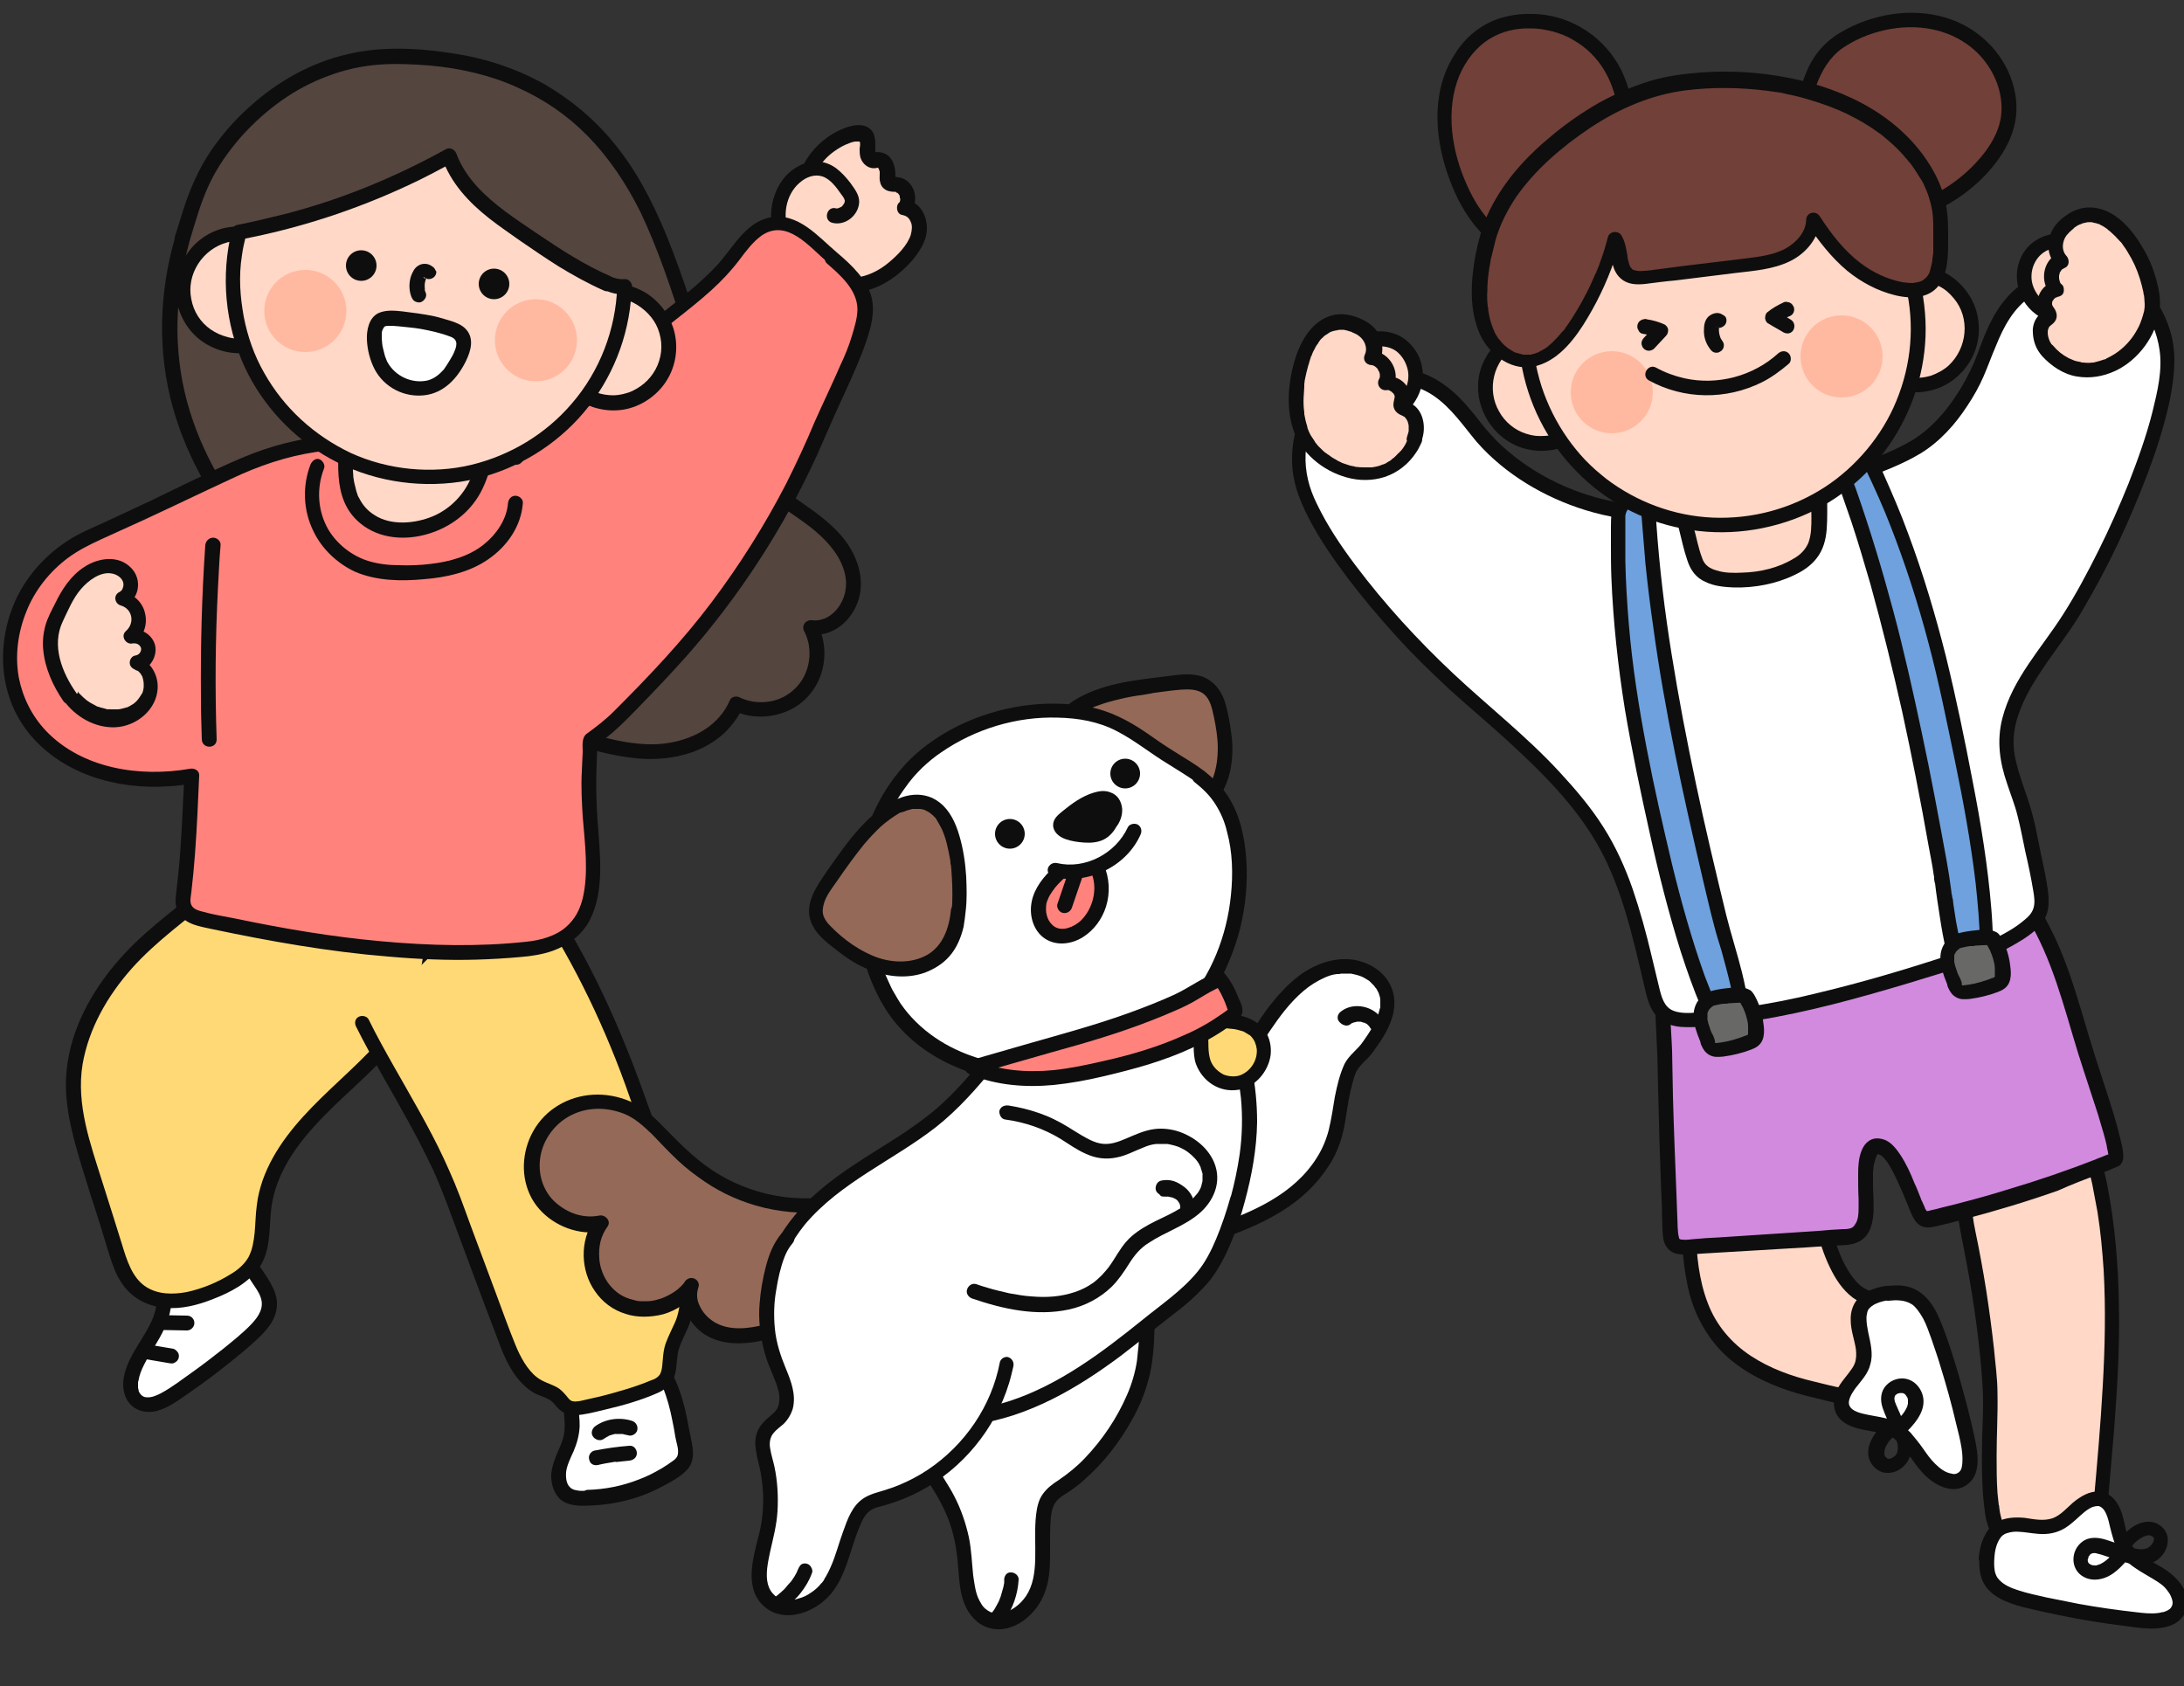<?xml version="1.0" encoding="utf-8"?>
<!-- Generator: Adobe Illustrator 25.4.1, SVG Export Plug-In . SVG Version: 6.00 Build 0)  -->
<svg version="1.1" id="레이어_1" xmlns="http://www.w3.org/2000/svg" xmlns:xlink="http://www.w3.org/1999/xlink" x="0px"
	 y="0px" viewBox="0 0 500 386" style="enable-background:new 0 0 500 386;" xml:space="preserve">
<rect x="0" y="0" width="500" height="386" fill="#333333" stroke="none"/>
<style type="text/css">
	.st0{fill:#FFD8C7;}
	.st1{fill:#0E0E0E;}
	.st2{fill:#FFFFFF;}
	.st3{fill:#D18ADE;}
	.st4{fill:#714038;}
	.st5{fill:#6EA1DD;}
	.st6{fill:#FFB9A0;}
	.st7{fill:#686867;}
	.st8{fill:#54453F;}
	.st9{fill:#FFD976;}
	.st10{fill:#FF827D;}
	.st11{fill:#946958;}
</style>
<g>
	<g>
		<g>
			<g>
				<path class="st0" d="M386.2,256.7c0.1,6.7,0.2,13.5,0.3,20.2c0.1,9.6,0.5,19.7,5.8,27.6c5.5,8.1,15,12,24.2,14
					c3.2,0.7,9.9,2.9,12.8,0.5c3.2-2.7,2.2-10.8,2.5-14.4c0.1-2,0.2-4.2-1.1-5.7c-1.1-1.2-2.8-1.6-4.3-2.4c-2.5-1.3-4.2-3.7-5.5-6.2
					c-2.4-4.7-3.7-9.9-3.8-15.2c-0.1-5.1,2.3-8.3-3.4-10.5c-4.1-1.6-8.3-2.8-12.7-3.6"/>
			</g>
			<g>
				<g>
					<path class="st1" d="M384.6,256.7c0.1,7.2,0.2,14.4,0.3,21.6c0.1,6.1,0.4,12.4,2,18.3c1.6,5.7,4.8,11,9.4,14.8
						c4.4,3.6,9.7,6,15.2,7.6c2.4,0.7,4.8,1.2,7.1,1.8c2.4,0.6,4.9,1.2,7.4,1c2.4-0.1,4.6-1.1,5.8-3.4c1.1-2.1,1.4-4.6,1.5-6.9
						c0.1-2.1,0-4.2,0.1-6.3c0.1-2.8,0.3-5.9-2.1-7.9c-1.2-1-2.6-1.4-4-2.1c-1.2-0.6-2.2-1.5-3-2.6c-1.8-2.3-3.1-5.2-4-8.1
						c-1-3.1-1.5-6.3-1.5-9.5c0-2,0.5-4,0.4-6c-0.1-2.3-1.3-4.1-3.4-5.2c-1.4-0.8-2.9-1.3-4.4-1.8c-1.7-0.6-3.3-1.1-5.1-1.5
						c-1.6-0.4-3.3-0.8-4.9-1.1c-0.9-0.2-1.8,0.2-2.1,1.2c-0.2,0.8,0.3,1.9,1.2,2.1c3.2,0.6,6.4,1.4,9.6,2.4c1.3,0.5,2.8,0.9,4,1.5
						c0.2,0.1,0.4,0.3,0.7,0.4c0.2,0.2-0.3-0.2,0.1,0.1c0.1,0.1,0.1,0.1,0.2,0.2c0.1,0.1,0.4,0.5,0.3,0.3c-0.2-0.2,0.1,0.1,0.1,0.1
						c0.1,0.1,0.1,0.2,0.2,0.3c-0.2-0.3,0,0,0,0.2c0,0.1,0.1,0.8,0.1,0.3c0,0.4,0.1,0.8,0,1.2c0,0.9-0.2,1.8-0.3,2.8
						c-0.3,2.8-0.1,5.6,0.4,8.4c0.6,3.2,1.6,6.3,3,9.2c1.3,2.7,2.9,5.2,5.3,7c1.1,0.8,2.3,1.3,3.6,1.9c1.1,0.5,1.8,1.1,2.1,2.2
						c0.3,1.1,0.1,2.4,0.1,3.6c-0.1,0.9,0,1.8,0,2.7c0,1.1,0,2.2,0,3.3c0,0.5,0,1.1-0.1,1.6c0,0.3,0,0.5-0.1,0.8
						c0,0.1,0,0.3-0.1,0.4c0-0.3,0,0.2,0,0.2c-0.1,0.5-0.2,0.9-0.3,1.4c-0.1,0.2-0.1,0.5-0.2,0.7c0,0.1-0.1,0.2-0.1,0.3
						c-0.1,0.4,0.1-0.2-0.1,0.2c-0.1,0.2-0.2,0.4-0.3,0.6c0,0.1-0.1,0.2-0.2,0.2c0.2-0.3,0.1-0.1,0,0c-0.2,0.2-0.3,0.3-0.5,0.5
						c0.3-0.2-0.3,0.2-0.4,0.2c-0.3,0.2-0.1,0,0,0c-0.1,0-0.2,0.1-0.4,0.1c-0.2,0.1-0.5,0.1-0.7,0.2c0,0-0.3,0-0.1,0
						c-0.1,0-0.2,0-0.3,0c-0.3,0-0.7,0-1,0c-1.2,0-2.1-0.2-3.3-0.4c-2.2-0.4-4.4-1-6.5-1.5c-5.1-1.2-10.1-3-14.5-5.9
						c-4.4-2.9-7.9-7-9.8-12c-2.1-5.4-2.6-11.2-2.8-16.9c-0.2-6.7-0.2-13.3-0.3-20c0-1.7,0-3.5-0.1-5.2
						C387.9,254.5,384.5,254.5,384.6,256.7L384.6,256.7z"/>
				</g>
			</g>
		</g>
		<g>
			<g>
				<path class="st2" d="M432.3,296c-2.7,0.4-5.5,1.5-6.4,3.3c-0.9,2-0.5,4.3,0,6.4c0.5,2.1,1.1,4.3,0.4,6.4c-0.6,2-2.2,3.5-3.5,5.2
					s-2,4-0.9,5.7c0.8,1.2,2.3,1.8,3.8,2.2c2.1,0.5,4.4,0.7,6.5,1.4c4.9,1.6,6.8,7.5,10.6,10.6c1.9,1.5,4.4,2.5,6.3,1.3
					c2.4-1.5,2.1-5.5,1.4-8.6c-1.9-8.5-4.3-17-7.2-25.3c-1.2-3.5-3-7.3-6.2-8.4C435.8,295.9,434.1,295.8,432.3,296z"/>
			</g>
			<g>
				<g>
					<path class="st1" d="M431.8,294.4c-2.1,0.3-4.2,1-5.8,2.3c-1.7,1.4-2.4,3.5-2.3,5.6c0,2.3,0.9,4.5,1.2,6.7
						c0.1,1.1,0.1,2.2-0.3,3.2c-0.3,0.8-0.9,1.5-1.4,2.2c-1.3,1.7-2.8,3.3-3.2,5.5c-0.5,2.4,0.3,4.6,2.4,5.9
						c1.8,1.2,4.1,1.5,6.2,1.9c1.1,0.2,2.2,0.4,3.2,0.7c0.6,0.2,1.3,0.5,1.9,1c0.2,0.2-0.1-0.1,0.1,0.1c0.1,0.1,0.1,0.1,0.2,0.2
						c0.1,0.1,0.3,0.2,0.4,0.4c0.3,0.3,0.6,0.6,0.9,0.9c0.5,0.6,1,1.2,1.4,1.7c1.1,1.4,2,2.9,3.2,4.2c2.5,2.9,7.2,5.7,10.7,2.8
						c3-2.4,2.2-7.1,1.5-10.4c-1-4.8-2.3-9.5-3.6-14.2c-1.3-4.4-2.7-9-4.5-13.2c-1.5-3.6-4-6.9-8.1-7.5c-1.2-0.2-2.4-0.1-3.6,0
						c-0.9,0.1-1.7,0.7-1.7,1.7c0,0.8,0.8,1.8,1.7,1.7c1.8-0.2,3.7-0.2,5.2,0.7c0.6,0.3,1,0.8,1.5,1.4c0.4,0.5,0.9,1.3,1.3,2
						c0.8,1.5,1.3,3.1,1.9,4.7c0.7,2.1,1.5,4.3,2.1,6.4c1.3,4.2,2.5,8.5,3.5,12.8c0.5,2,1,3.9,1.3,5.9c0.2,1.3,0.3,3,0,4.3
						c-0.1,0.5-0.4,0.9-0.8,1.2c0.2-0.2-0.3,0.1-0.2,0.1c-0.4,0.2,0,0-0.3,0.1c-0.2,0.1-0.7,0.1-0.9,0c-1.5-0.2-2.8-1.2-3.9-2.3
						c-1.1-1.1-1.8-2.1-2.7-3.4c-0.9-1.3-1.9-2.5-2.9-3.7c-1.2-1.2-2.5-2.2-4.1-2.8c-1.8-0.7-3.8-0.9-5.7-1.3
						c-1.4-0.3-3.6-0.7-4.2-2.1c-0.5-1.2,0.6-2.9,1.4-4c1.3-1.7,2.9-3.3,3.4-5.5c0.7-2.4,0-4.9-0.5-7.3c-0.2-1-0.4-2.1-0.4-3.2
						c0-0.5,0.1-1,0.2-1.4c0.1-0.4,0.3-0.7,0.4-0.8c1.1-1.3,3.3-1.8,5-2c0.9-0.1,1.4-1.3,1.2-2.1
						C433.6,294.6,432.7,294.3,431.8,294.4z"/>
				</g>
			</g>
		</g>
		<g>
			<g>
				<path class="st1" d="M433,325c-1.6,0.7-2.9,2-3.9,3.5c-1,1.5-1.7,3.3-1.3,5.1c0.4,1.6,1.6,3,3.3,3.5c1.7,0.4,3.5-0.2,4.7-1.4
					c1.3-1.2,1.9-3,1.7-4.8c-0.2-2-1.1-3.8-1.8-5.6c-0.4-0.8-0.7-1.7-1.1-2.5c-0.3-0.8-0.8-1.6-0.9-2.5c0-0.1,0-0.2,0-0.3
					c0,0,0.2-0.6,0.1-0.4c0.1-0.1,0.2-0.3,0.3-0.3c0.2-0.2,0.4-0.3,0.6-0.3c0.1,0,0.3-0.1,0.4-0.1c-0.3,0,0.5,0.1,0.3,0
					c0.6,0.1,0.8,0.3,1.1,0.8c0,0,0.1,0.3,0.1,0.1c0.1,0.2,0.2,0.5,0.2,0.7c0-0.1,0-0.3,0,0.1c0,0.2,0,0.5,0,0.7c0-0.1,0-0.2,0,0.1
					c-0.1,0.2-0.1,0.5-0.2,0.7c-0.2,0.4-0.4,0.8-0.6,1.1c-0.5,0.8-1.2,1.4-1.8,2.1c-1.5,1.6,0.9,4,2.4,2.4c2.3-2.3,4.7-5.4,3.4-8.8
					c-0.6-1.5-1.8-2.8-3.5-3.2c-1.6-0.4-3.5,0.2-4.6,1.4c-1.4,1.4-1.5,3.4-0.9,5.2c0.6,1.8,1.5,3.6,2.3,5.3c0.6,1.4,1.5,3.1,1.1,4.7
					c-0.1,0.5-0.3,0.8-0.8,1.2c-0.4,0.3-0.9,0.5-1.2,0.5c-0.4,0,0.1,0.1-0.3-0.1c0.1,0-0.3-0.2-0.3-0.2c0.2,0.1-0.2-0.2-0.1-0.1
					c-0.1-0.2-0.2-0.3-0.3-0.5c0.1,0.2,0-0.2,0-0.2c0-0.1,0-0.1,0-0.4c0-0.3,0.1-0.7,0.2-1c0.6-1.5,1.9-2.9,3.4-3.5
					c0.8-0.4,1-1.6,0.6-2.3C434.8,324.7,433.8,324.6,433,325L433,325z"/>
			</g>
		</g>
		<g>
			<g>
				<path class="st0" d="M456.7,348.5c-2.2-6.9-0.8-26.6-1-30.6c-0.8-11.8-2.5-23.5-4.9-35c-1.7-7.8-2.4-18,5.4-23.1
					c1.8-1.2,4.1-1.2,6.2-1.2c5.6,0,12,0.4,15.5,4.8c1.8,2.2,2.5,5.1,3,7.9c5.2,26.1,1.8,52.5-0.3,78.7c-0.1,0.8-0.2,1.7-0.8,2.3
					c-0.6,0.6-1.5,0.6-2.2,0.5c-6.4-0.4-12.7-1-19-2C457.7,350.8,457.1,349.9,456.7,348.5z"/>
			</g>
			<g>
				<g>
					<path class="st1" d="M458.3,348c-0.3-1-0.5-1.9-0.6-2.9c0-0.1-0.1-0.5,0-0.1c0-0.1,0-0.3-0.1-0.4c0-0.3-0.1-0.6-0.1-0.9
						c-0.1-0.6-0.1-1.2-0.2-1.9c-0.2-2.8-0.2-5.7-0.2-8.5c0-4.8,0.3-9.5,0.2-14.3c0-3.4-0.5-6.8-0.8-10.2c-0.5-4.5-1.1-9-1.8-13.5
						c-0.7-4.4-1.5-8.8-2.4-13.1c-0.6-2.9-1-5.5-1-8.5c0-1.6,0.1-2.9,0.4-4.3c0.3-1.4,0.7-2.7,1.3-3.8c1.3-2.5,3.6-5,6.7-5.2
						c1.7-0.2,3.5-0.1,5.2,0c1.7,0.1,3.3,0.2,4.9,0.6c3,0.6,5.8,1.9,7.4,4.7c0.9,1.7,1.4,3.6,1.8,5.4c0.4,2.1,0.8,4.3,1.2,6.4
						c0.7,4.4,1.1,8.8,1.4,13.2c0.5,8.9,0.3,17.8-0.2,26.6c-0.5,9-1.3,18-2.1,26.9c-0.2,2-0.2,4.3-0.5,6.2c0,0.3-0.1,0.6-0.2,0.7
						c0.1-0.1,0.2,0-0.1,0c0.3,0-0.4,0-0.3,0c-1,0-2.1-0.1-3.1-0.2c-4.5-0.3-8.9-0.8-13.3-1.4c-0.5-0.1-1.1-0.2-1.6-0.2
						c-0.3,0-0.5-0.1-0.8-0.1c-0.1,0-0.2,0-0.3,0c-0.2,0-0.2,0,0,0c-0.2-0.4,0.1,0.3-0.1-0.1c0.2,0.3-0.1-0.2-0.1-0.2
						C458.5,348.7,458.4,348.4,458.3,348c-0.3-0.9-1.2-1.4-2.1-1.2c-0.9,0.2-1.5,1.2-1.2,2.1c0.3,1,0.7,1.9,1.4,2.7
						c0.7,0.7,1.5,0.9,2.5,1c2.4,0.4,4.8,0.7,7.2,0.9c2.3,0.3,4.7,0.5,7,0.7c1.2,0.1,2.4,0.2,3.6,0.2c1,0.1,2,0.1,2.9-0.2
						c2.5-0.9,2.5-3.7,2.6-5.9c0.2-2.3,0.4-4.7,0.6-7c0.4-4.7,0.8-9.3,1.2-14c0.7-9.3,1.3-18.7,1.1-28c-0.1-9.5-0.9-18.9-2.7-28.2
						c-0.8-3.9-1.9-8-5.2-10.5c-2.9-2.3-6.6-3.1-10.2-3.5c-1.8-0.2-3.6-0.2-5.3-0.2c-2.1,0-4.2,0.2-6.1,1.2c-3,1.7-5.2,4.7-6.4,7.8
						c-2.4,6.4-0.9,13.5,0.4,20c1.8,9.1,3.2,18.2,4,27.5c0.2,2.5,0.4,5,0.4,7.6c0,2.5-0.1,5.1-0.2,7.6c-0.1,5.8-0.2,11.7,0.6,17.4
						c0.1,1,0.3,2,0.6,2.9C455.7,351,459,350.1,458.3,348z"/>
				</g>
			</g>
		</g>
		<g>
			<g>
				<path class="st2" d="M454.9,356.5c0.2-2.7,1.2-5.6,3.1-6.6c2-1.1,4.3-1,6.5-0.7c2.2,0.3,4.4,0.6,6.5-0.3c1.9-0.8,3.4-2.6,5.1-4
					c1.7-1.4,3.9-2.4,5.8-1.5c1.3,0.6,2,2.1,2.4,3.5c0.6,2,0.9,4.2,1.7,6.2c1.9,4.7,7.9,6,11.2,9.4c1.6,1.7,2.7,4.1,1.6,6.1
					c-1.4,2.6-5.4,2.6-8.6,2.3c-8.7-0.9-17.4-2.4-25.8-4.5c-3.5-0.9-7.5-2.2-8.8-5.2C454.9,360.1,454.7,358.3,454.9,356.5z"/>
			</g>
			<g>
				<g>
					<path class="st1" d="M456.6,356.5c0.1-1.6,0.5-3.3,1.5-4.6c-0.2,0.2,0.2-0.2,0.2-0.2c0,0,0.4-0.4,0.2-0.2
						c0.3-0.2,0.6-0.4,1-0.5c0.9-0.3,1.9-0.4,2.8-0.3c2,0.1,3.9,0.6,5.9,0.5c2.3-0.1,4.2-0.9,6-2.4c1.4-1.1,2.6-2.5,4.1-3.4
						c0.6-0.4,1.4-0.6,2-0.6c0.5,0,1,0.4,1.4,0.9c1,1.5,1.2,3.5,1.7,5.2c0.5,1.9,1.1,3.7,2.3,5.3c1.9,2.4,4.8,3.8,7.4,5.4
						c1.3,0.8,2.3,1.4,3.2,2.7c0.5,0.6,0.8,1.3,1,2c0.2,0.7,0.1,1.2-0.3,1.8c0.2-0.2-0.5,0.5-0.3,0.3c-0.3,0.2-0.6,0.4-0.9,0.5
						c0.3-0.1-0.3,0.1-0.3,0.1c-0.2,0.1-0.3,0.1-0.5,0.1c-0.4,0.1-0.8,0.2-1,0.2c-1.7,0.2-3.3,0-5-0.2c-4.4-0.5-8.7-1.1-13.1-1.9
						c-2.5-0.5-5-1-7.5-1.5c-2.1-0.5-4.2-0.9-6.3-1.6c-1.6-0.5-3.3-1.2-4.4-2.4c-0.5-0.5-0.8-1.1-1-1.9
						C456.5,358.7,456.5,357.6,456.6,356.5c0.1-0.9-0.8-1.7-1.7-1.7c-1,0-1.6,0.8-1.7,1.7c-0.2,2.1,0,4.5,1.2,6.4
						c1,1.6,2.6,2.7,4.3,3.5c1.8,0.8,3.7,1.4,5.6,1.8c2.4,0.6,4.8,1.1,7.2,1.6c4.8,1,9.7,1.8,14.6,2.4c3.7,0.5,8.3,1.4,11.8-0.5
						c1.8-1,3-2.9,2.9-4.9c-0.1-2.2-1.3-4.2-2.9-5.7c-1.2-1.2-2.6-2.1-4.1-2.9c-0.7-0.4-1.4-0.8-2.2-1.3c-0.3-0.2-0.7-0.4-1-0.7
						c-0.2-0.1-0.3-0.2-0.5-0.4c-0.2-0.2-0.1-0.1-0.3-0.2c-0.6-0.5-1.3-1.1-1.6-1.6c-0.4-0.6-0.8-1.3-1-2c-0.7-2.1-0.9-4.4-1.8-6.5
						c-0.9-2.1-2.4-3.8-4.8-4c-2.2-0.2-4.3,1.1-6,2.5c-1.4,1.2-2.8,2.9-4.7,3.6c-2.1,0.7-4.3,0.2-6.4-0.1c-2.2-0.2-4.6-0.1-6.6,1.1
						c-1.7,1.1-2.7,3-3.3,4.9c-0.3,1-0.5,2.1-0.6,3.2c-0.1,0.9,0.8,1.7,1.7,1.7C455.8,358.2,456.5,357.4,456.6,356.5z"/>
				</g>
			</g>
		</g>
		<g>
			<g>
				<path class="st1" d="M487.3,355.3c0.5-1.3,1.7-2.5,2.9-3.2c0.5-0.3,1.2-0.6,1.6-0.6c0.4,0,0.3,0,0.7,0.1
					c-0.2-0.1,0.3,0.2,0.3,0.2c-0.2-0.1,0.2,0.2,0.1,0c0.3,0.4,0.3,0.5,0.1,1.1c-0.1,0.4-0.5,0.9-0.9,1.2c-0.4,0.4-0.9,0.5-1.7,0.6
					c-0.9,0-1.8-0.2-2.6-0.4c-1.8-0.5-3.6-1.1-5.4-1.7c-1.8-0.6-3.9-0.9-5.6,0.3c-2.8,2-2.9,6.4,0.2,8.1c1.6,0.9,3.5,0.8,5.2,0.1
					c1.9-0.8,3.3-2.3,4.6-3.7c0.6-0.7,0.7-1.7,0-2.4c-0.6-0.6-1.8-0.7-2.4,0c-1,1.1-2.1,2.4-3.6,3.1c-0.3,0.1-0.6,0.2-0.9,0.3
					c0.3,0-0.3,0-0.3,0c0,0-0.6-0.1-0.3,0c-0.6-0.1-0.9-0.3-1.2-0.6c0.2,0.2-0.1-0.2-0.1-0.2c0,0.1,0.1,0.2,0-0.1
					c0-0.1-0.1-0.3,0-0.6c0,0.3,0.1-0.3,0.1-0.3c0.2-0.5-0.1,0.1,0.1-0.3c0,0,0.2-0.3,0.1-0.1c0.1-0.1,0.2-0.2,0.2-0.3
					c0.2-0.1,0.2-0.2,0.1-0.1c0.5-0.3,1.1-0.3,1.6-0.1c1,0.2,1.9,0.6,2.9,0.9c3.5,1.1,7.8,3,11.1,0.3c1.2-1,2.1-2.6,2.1-4.3
					c0-1.9-1.3-3.4-3-4c-1.9-0.6-3.9,0.1-5.5,1.3c-1.7,1.3-3.1,2.8-3.9,4.8c-0.3,0.9,0.4,1.9,1.2,2.1
					C486.1,356.8,486.9,356.2,487.3,355.3L487.3,355.3z"/>
			</g>
		</g>
		<g>
			<g>
				<path class="st3" d="M480.9,266.9c1.1-0.4,2.2-0.9,3.4-1.3c1.6-0.6-5.6-21.3-6.2-23c-3.9-12.4-6.4-24-13.5-35.1
					c-1.2-1.8-2.5-3.7-4.3-4.9c-9.1-6.1-26.4,3.8-36.1,5.6c-10.3,1.9-20.6,3.9-30.7,6.6c-5,1.3-9.8,2.2-11.7,7.5
					c-1.9,5.7-0.7,14.2-0.6,20.2c0.2,13.1,0.8,26.8,1.3,39.6c0,1.1,0.2,2.4,1,3.1c0.7,0.6,1.8,0.5,2.7,0.5
					c11.9-0.8,23.9-1.5,35.8-2.3c1-0.1,2.1-0.1,3-0.7c1.9-1.1,2.2-3.7,2.3-5.9c0.1-3.9-1.5-16.4,3.7-14c3.4,1.6,6.6,11.6,8.2,14.9
					c0.3,0.5,0.6,1.1,1.1,1.3c0.6,0.3,1.2,0.2,1.9,0C455.3,275.8,468.2,271.8,480.9,266.9z"/>
			</g>
			<g>
				<g>
					<path class="st1" d="M481.3,268.5c0.9-0.3,1.8-0.7,2.7-1.1c0.7-0.3,1.3-0.4,1.7-1.1c0.3-0.5,0.4-1,0.4-1.6
						c0-1.4-0.4-2.8-0.7-4.1c-0.9-3.8-2.1-7.5-3.3-11.2c-0.8-2.5-1.6-4.9-2.4-7.4c-2.1-6.6-3.9-13.4-6.2-19.9
						c-1.2-3.3-2.5-6.5-4.1-9.6c-1.6-3.1-3.3-6.3-5.6-9c-3.5-4.2-8.9-5.1-14.1-4.5c-5.5,0.7-10.8,2.5-16,4.4
						c-2.3,0.8-4.7,1.7-7.1,2.3c-2.9,0.8-5.9,1.3-8.9,1.8c-7.6,1.4-15.2,3-22.6,4.9c-5.3,1.4-12,2.4-14.5,8
						c-1.3,2.8-1.5,6.1-1.6,9.1c-0.1,3.2,0.2,6.3,0.3,9.5c0.2,3.4,0.2,6.9,0.3,10.3c0.1,3.8,0.2,7.7,0.3,11.5
						c0.1,3.9,0.3,7.7,0.4,11.6c0.1,1.9,0.2,3.8,0.2,5.8c0.1,1.8,0,3.6,0.3,5.4c0.3,1.8,1.5,3.2,3.3,3.5c1.8,0.3,3.8,0,5.6-0.1
						c3.9-0.2,7.8-0.5,11.8-0.7c3.9-0.2,7.8-0.5,11.8-0.7c2-0.1,3.9-0.3,5.9-0.4c1.8-0.1,3.9,0,5.6-0.6c5.1-1.8,4.1-8.5,4-12.8
						c0-1,0-2,0-3c0-0.5,0-0.9,0.1-1.4c0-0.2,0-0.4,0.1-0.7c0-0.4,0,0.3,0,0c0-0.1,0-0.3,0.1-0.4c0.1-0.4,0.2-0.8,0.3-1.1
						c0.1-0.2,0.1-0.3,0.2-0.5c-0.2,0.5,0.1-0.1,0.1-0.2c0-0.1,0.1-0.1,0.1-0.2c0-0.2-0.3,0.3-0.1,0.1c0.2-0.1,0.4-0.2,0-0.1
						c0.1,0,0.1-0.1,0.2-0.1c0.2-0.1-0.2,0-0.2,0.1c0,0,0.2-0.1,0.2-0.1c0.3-0.1-0.4,0.1-0.1,0c0.1,0,0.2,0,0.2,0
						c0.2,0-0.4-0.1-0.1,0c0.2,0.1,0.3,0.1,0.5,0.2c-0.4-0.1,0.1,0,0.2,0.1c0.1,0.1,0.2,0.1,0.3,0.2c-0.2-0.2-0.1-0.1,0,0
						c0.3,0.3,0.6,0.6,0.9,1c-0.2-0.3,0.2,0.3,0.3,0.4c0.2,0.3,0.3,0.5,0.5,0.8c1.2,2,2.2,4.4,3.1,6.4c0.4,1.1,0.9,2.1,1.3,3.2
						c0.4,1,0.8,2,1.4,2.9c0.6,0.9,1.5,1.5,2.6,1.6c1,0.1,2-0.2,2.9-0.4c1.8-0.4,3.7-0.9,5.5-1.4c7.3-1.9,14.6-4.1,21.7-6.6
						C474.4,271.1,477.9,269.8,481.3,268.5c0.9-0.3,1.4-1.1,1.2-2.1c-0.2-0.8-1.2-1.5-2.1-1.2c-6.9,2.7-13.9,5.1-21,7.2
						c-3.5,1.1-7.1,2.1-10.6,3c-1.8,0.5-3.7,0.9-5.5,1.4c-0.4,0.1-0.9,0.2-1.3,0.3c-0.3,0.1-0.7,0.2-1,0.2c0.3,0,0.1,0,0-0.2
						c-0.2-0.2-0.3-0.5-0.4-0.8c-0.2-0.4-0.3-0.7-0.5-1.1c0.2,0.4-0.1-0.3-0.2-0.4c-0.1-0.3-0.2-0.6-0.3-0.8c-0.4-1-0.8-2.1-1.3-3.1
						c-0.9-2.3-1.9-4.5-3.3-6.6c-1.1-1.6-2.4-3.3-4.5-3.6c-2.1-0.4-3.6,0.9-4.3,2.7c-0.7,1.7-0.8,3.6-0.8,5.4c0,1.9,0,3.8,0.1,5.7
						c0,0.7,0,1.5,0,2.2c0,1.2-0.1,2.4-0.6,3.3c-0.3,0.5-0.5,0.8-0.8,1c-0.7,0.4-1.4,0.4-2.1,0.4c-1.9,0.1-3.7,0.2-5.6,0.4
						c-7.6,0.5-15.3,1-22.9,1.5c-2,0.1-3.9,0.2-5.9,0.4c-0.8,0.1-1.7,0.2-2.5,0.1c-0.2,0-0.3,0-0.5-0.1c-0.2-0.1,0,0-0.2-0.2
						c0.1,0.2-0.1-0.3,0-0.1c-0.4-1.4-0.3-3.1-0.4-4.7c-0.1-1.8-0.1-3.6-0.2-5.4c-0.3-7.4-0.6-14.9-0.8-22.3
						c-0.1-3.5-0.1-7-0.2-10.5c-0.1-3-0.4-6.1-0.4-9.1c0-2.9,0-5.7,0.9-8.5c0.7-2.4,2.2-3.8,4.5-4.8c0.3-0.1,1-0.4,1.5-0.6
						c0.7-0.2,1.3-0.4,2-0.6c1.4-0.4,2.8-0.8,4.2-1.1c3.6-1,7.3-1.8,11-2.6c3.7-0.8,7.4-1.5,11.1-2.2c3.1-0.6,6.2-1,9.2-1.8
						c4.8-1.3,9.5-3.2,14.3-4.7c2.5-0.8,5-1.5,7.6-1.9c0.7-0.1,0.9-0.1,1.5-0.2c0.6-0.1,1.3-0.1,1.9-0.1c0.5,0,1.1,0,1.6,0
						c0.3,0,0.5,0,0.8,0.1c0.1,0,0.3,0,0.4,0c-0.3,0,0.2,0,0.2,0c0.5,0.1,1,0.2,1.5,0.3c0.2,0.1,0.5,0.2,0.7,0.2
						c0.1,0,0.2,0.1,0.3,0.1c0.2,0.1,0.2,0.1,0,0c0.1,0,0.2,0.1,0.3,0.1c1.1,0.5,2.1,1.3,2.9,2.2c1.1,1.2,1.9,2.6,2.8,4
						c0.9,1.4,1.7,2.9,2.5,4.4c5.1,9.9,7.4,20.8,10.9,31.3c1.1,3.4,2.2,6.7,3.3,10.1c0.5,1.8,1.1,3.6,1.6,5.5
						c0.2,0.8,0.4,1.5,0.5,2.3c0.1,0.3,0.1,0.6,0.2,0.9c0,0.1,0,0.3,0.1,0.4c0.1,0.3,0-0.5,0-0.1c0,0.1,0,0.1,0,0.2
						c0,0.2,0,0.4,0,0.6c0,0.1,0,0.2,0,0.2c-0.1-0.2,0.1-0.5,0-0.2c0.1-0.2,0.1-0.4,0.3-0.6c-0.1,0.1,0.4-0.3,0.3-0.2
						c0,0,0.1,0,0.1-0.1c-0.2,0.1-0.3,0.1-0.5,0.2c-0.9,0.3-1.7,0.7-2.6,1c-0.9,0.3-1.4,1.1-1.2,2.1
						C479.5,268.1,480.5,268.8,481.3,268.5z"/>
				</g>
			</g>
		</g>
		<g>
			<g>
				<path class="st4" d="M351,58c-8.9-1.1-15-9.6-17.9-18.1c-1.9-5.3-2.9-11-2.2-16.6s3.2-11.1,7.7-14.6c8.1-6.5,21.1-4.4,27.9,3.4
					s7.4,19.9,2.8,29.2"/>
			</g>
			<g>
				<g>
					<path class="st1" d="M351,56.3c-3.3-0.4-6.4-2.2-8.9-4.6c-2.7-2.6-4.7-5.8-6.2-9.2c-3.5-7.6-5.1-17.2-1.8-25.2
						c1.5-3.5,3.9-6.6,7.1-8.5c2.8-1.7,6-2.4,9.4-2.3c1.8,0,3.1,0.3,4.9,0.7c1.7,0.5,3.1,1,4.6,1.9c3,1.7,5.5,4.1,7.3,7.2
						c3.8,6.5,4,14.6,1.5,21.7c-0.3,0.8-0.6,1.6-1,2.4c-0.4,0.8-0.2,1.8,0.6,2.3c0.7,0.4,1.9,0.2,2.3-0.6c3.8-7.7,4.3-16.9,0.9-24.9
						c-3.2-7.4-10.1-12.7-18.1-13.8c-3.8-0.5-7.8-0.2-11.4,1.2c-4,1.6-7.2,4.5-9.4,8.2c-5.3,8.6-4.3,19.4-0.9,28.4
						c2.8,7.6,8,15.3,16.1,17.8c1,0.3,2,0.5,3.1,0.6c0.9,0.1,1.7-0.9,1.7-1.7C352.7,57,351.9,56.5,351,56.3L351,56.3z"/>
				</g>
			</g>
		</g>
		<g>
			<g>
				<path class="st4" d="M413.2,30.6c-1.4-2.1-0.8-4.9-0.2-7.3c1.1-4.1,2.5-8.3,5.4-11.3c1.8-1.9,4.1-3.3,6.4-4.4
					c7.8-3.6,17.2-4,24.6,0.1c7.5,4.1,12.2,13.4,9.8,21.6c-0.8,2.9-2.5,5.5-4.4,7.9c-5.2,6.4-12.8,10.8-20.9,12.3"/>
			</g>
			<g>
				<g>
					<path class="st1" d="M414.7,29.7c-0.9-1.4-0.7-3.1-0.4-4.7c0.4-1.8,0.9-3.6,1.5-5.4c1.2-3.3,3-6.4,5.9-8.5
						c5.8-4,13.7-5.8,20.6-4.4c6.5,1.3,12,5.4,14.6,11.6c1.1,2.6,1.6,5.7,1.2,8.4c-0.5,3.5-2.4,6.7-4.7,9.4
						c-5.1,6-12.1,10.1-19.8,11.6c-0.9,0.2-1.4,1.2-1.2,2.1c0.3,0.9,1.2,1.3,2.1,1.2c7.6-1.4,14.8-5.4,20.1-11
						c2.8-3,5.3-6.6,6.4-10.6c1-3.5,0.8-7.2-0.3-10.6c-2.3-7.2-8.2-12.7-15.4-14.8c-7.8-2.3-16.7-0.8-23.7,3.3
						c-3.7,2.1-6.4,5.2-8,9.1c-0.8,1.9-1.4,3.8-2,5.8c-0.5,1.9-1,4-0.8,6c0.1,1.1,0.4,2.2,1,3.2C412.9,33.3,415.8,31.6,414.7,29.7
						L414.7,29.7z"/>
				</g>
			</g>
		</g>
		<g>
			<g>
				<path class="st2" d="M480.6,62c-3.6-0.5-7.2,0.3-10.6,1.4c-2.7,0.9-5.4,2.2-7.6,4.1c-4.2,3.6-6.3,9-8.2,14.2
					c-2.4,6.5-6.6,13.1-11.8,17.7c-5.3,4.7-13,6.9-19.5,9.7c-1.8,0.8-4.5-0.5-6.6-0.2c-9,1-18.6,4.7-27.4,7
					c-5.5,1.5-11.4,1.6-17.2,0.8c-13.1-1.9-26.1-9-33.7-18.6c-3.4-4.4-7.1-8.9-12.2-11c-2.7-1.1-5.6-1.5-8.5-1.5
					c-3.6-0.1-7.2,0.4-10.5,1.9c-9.4,4.5-11.6,17.4-7.8,26.3c3,6.9,7.4,13.1,12,19.1c7.7,9.7,16.2,18.8,25.6,26.9
					c9.7,8.4,19.4,17,27.1,27.3c8.5,11.6,11.2,25.5,14.6,39.2c0.5,2.1,1.1,4.4,2.8,5.7c1.8,1.4,4.2,1.4,6.4,1.3
					c19.9-1,39.2-7,58.2-12.9c6.4-2,12.9-4.1,18.2-8.1c1.3-1,2.5-2.1,3-3.6c0.5-1.4,0.4-3,0.2-4.5c-0.8-5.3-2.2-10.7-3.2-16
					c-1.2-6.1-4.5-11.6-4.6-18c-0.1-11.5,9.9-21.2,15.3-30.2c6.4-10.6,11.7-21.9,16-33.5c2.6-7.1,4.8-14.4,5.5-21.8
					C497.1,74.9,490.9,63.3,480.6,62z"/>
			</g>
			<g>
				<g>
					<path class="st1" d="M480.6,60.3c-5.6-0.7-11.8,1.1-16.6,4c-4.5,2.7-7.4,7.1-9.4,11.9c-1,2.3-1.8,4.8-2.8,7.1
						c-1.1,2.4-2.3,4.8-3.8,7c-2.7,4.2-6.1,8-10.4,10.6c-4.4,2.6-9.3,4.2-13.9,6.2c-1,0.4-1.7,0.8-2.9,0.7c-1.3-0.1-2.6-0.5-3.9-0.5
						c-2.7,0-5.6,0.8-8.3,1.4c-5.5,1.3-10.9,3.1-16.4,4.7c-2.7,0.8-5.4,1.6-8.2,2c-2.9,0.4-5.9,0.4-8.9,0.2
						c-10.2-0.8-20.4-4.8-28.4-11.1c-1.9-1.5-3.7-3.1-5.3-4.9c-1.7-1.8-3.1-3.8-4.7-5.7c-3.3-4-7.3-7.5-12.4-8.9
						c-2.8-0.8-5.8-1-8.6-0.9c-2.8,0.1-5.6,0.5-8.2,1.6c-3.9,1.6-7.1,4.4-9,8.1c-1.9,3.6-2.8,7.8-2.7,11.9c0.1,4.6,1.6,8.6,3.7,12.7
						c2.5,4.9,5.7,9.5,9,13.9c3.5,4.6,7.2,9,11.1,13.3c3.9,4.3,8,8.3,12.2,12.2c4.2,3.8,8.6,7.5,12.8,11.3
						c8.1,7.4,16.3,15.4,21.6,25.1c5.1,9.3,7.5,19.9,9.9,30.1c0.6,2.4,1,5.1,2.3,7.2c1.4,2.3,3.8,3.4,6.4,3.6
						c2.8,0.2,5.7-0.1,8.4-0.4c3-0.3,6-0.7,9-1.1c11.8-1.9,23.3-5.1,34.7-8.5c5.5-1.7,11.1-3.3,16.5-5.3c2.6-0.9,5.1-2,7.5-3.4
						c2.3-1.3,4.7-2.8,6.4-4.8c1.9-2.4,1.9-5.1,1.5-8c-0.4-2.9-1.1-5.9-1.7-8.8c-0.6-2.9-1.1-5.8-1.9-8.7c-0.7-2.6-1.7-5.2-2.5-7.7
						c-0.8-2.5-1.6-5.1-1.7-7.8c-0.1-2.3,0.3-4.6,1-6.7c1.4-4.4,4-8.4,6.6-12.2c2.7-3.9,5.6-7.6,8-11.7c3-5.1,5.8-10.3,8.3-15.6
						c2.5-5.3,4.8-10.8,6.9-16.3c2-5.4,3.8-11,5-16.7c0.9-4.8,1.5-9.5,0.4-14.3c-1-4.1-3-8-5.8-11c-2.7-2.9-6.4-5-10.3-5.5
						c-0.9-0.1-1.8,0.2-2.1,1.2c-0.2,0.8,0.3,2,1.2,2.1c8,1.1,13.1,8.6,14.2,16.2c0.7,4.7-0.5,9.6-1.6,14.1
						c-1.4,5.6-3.4,11.1-5.5,16.5c-2.1,5.2-4.4,10.4-6.9,15.4c-2.5,5-5.1,9.9-8.1,14.6c-4.9,7.7-11.6,14.7-13.9,23.8
						c-1.3,5.1-0.6,10,1.1,14.9c0.8,2.5,1.8,4.9,2.4,7.4c0.7,2.7,1.2,5.5,1.8,8.3c0.7,3,1.3,5.9,1.8,8.9c0.2,1.2,0.4,2.5,0.1,3.7
						c-0.3,1.2-1.1,2.1-2.1,2.9c-3.9,3.3-8.9,5.3-13.7,6.9c-11,3.7-22.2,7.1-33.5,9.8c-5.6,1.4-11.2,2.5-16.9,3.3
						c-2.9,0.4-5.8,0.7-8.7,1c-2.4,0.2-5.3,0.7-7.6-0.2c-2.1-0.8-2.7-3.1-3.2-5.1c-0.6-2.5-1.2-5-1.8-7.5
						c-1.2-5.1-2.6-10.2-4.3-15.2c-1.7-4.9-3.9-9.8-6.7-14.2c-2.9-4.6-6.5-8.8-10.2-12.8c-7.5-8.1-16.2-14.9-24.2-22.4
						c-8.1-7.6-15.7-15.9-22.4-24.8c-3.3-4.4-6.4-9-8.8-14c-1.8-3.6-2.8-7.4-2.6-11.5c0.2-3.7,1.3-7.3,3.4-10.3
						c2.5-3.6,6.5-5.4,10.8-5.9c5.2-0.6,10.7-0.1,15.1,2.9c4.1,2.8,6.8,6.9,9.9,10.6c6.5,7.4,15.5,12.7,24.9,15.6
						c5.2,1.6,10.7,2.5,16.1,2.4c5.7-0.1,10.9-1.5,16.3-3.1c5.4-1.6,10.9-3.4,16.4-4.5c1.2-0.2,2.5-0.5,3.7-0.6
						c1.2-0.2,2.3,0,3.5,0.2c1.2,0.2,2.3,0.4,3.5,0.1c1.1-0.2,2.3-0.9,3.4-1.3c4.7-1.9,9.5-3.6,13.8-6.2c4.4-2.7,7.9-6.6,10.7-10.9
						c1.4-2.1,2.7-4.4,3.7-6.7c1-2.3,1.8-4.6,2.8-6.9c1.8-4.5,4.1-8.9,8.3-11.6c4.4-2.7,10-4.3,15.2-3.7c0.9,0.1,1.7-0.9,1.7-1.7
						C482.3,61,481.5,60.4,480.6,60.3z"/>
				</g>
			</g>
		</g>
		<g>
			<g>
				<path class="st5" d="M376.4,114.7c-2.6-2.9-5.8,0.7-5.9,3.6c-0.7,20.3,2,40.6,6.3,60.3c3.9,18.4,8.2,38.5,15.9,55.4
					c0.2,0.4,0.4,0.8,0.7,1c0.3,0.2,0.7,0.1,1,0.1c1-0.2,2.1-0.3,3.1-0.5c3.7-0.6-3-20.5-3.9-24.2c-2.5-10.2-4.9-20.5-7.1-30.8
					c-4.3-20.2-7.8-40.6-9.1-61.3c-0.1-1.1-0.2-2.3-0.8-3.2C376.6,114.9,376.5,114.8,376.4,114.7z"/>
			</g>
			<g>
				<g>
					<path class="st1" d="M377.6,113.5c-1.5-1.6-3.6-2-5.5-0.9c-1.6,1-2.8,2.8-3.1,4.7c-0.2,1.2-0.2,2.4-0.2,3.5c0,1.3,0,2.6,0,3.8
						c0,2.5,0,5,0.1,7.5c0.4,10.1,1.5,20.3,3.1,30.3c1.6,9.5,3.6,19,5.7,28.4c2,9.1,4.3,18.2,7.1,27.1c1.4,4.3,2.9,8.6,4.7,12.8
						c0.5,1.1,0.9,2.2,1.4,3.3c0.5,1.2,1.1,2.3,2.4,2.5c1.2,0.2,2.6-0.2,3.7-0.4c0.6-0.1,1.2-0.1,1.7-0.5c1.7-1.1,1.6-3.6,1.5-5.3
						c-0.2-2.6-0.8-5.2-1.4-7.7c-1.1-4.4-2.5-8.7-3.6-13.1c-2.4-9.9-4.8-19.9-6.9-29.9c-2.1-9.9-4-19.8-5.6-29.8
						c-1.6-9.9-2.8-19.9-3.5-30C379.1,117.8,379.2,115.4,377.6,113.5c-0.6-0.7-1.8-0.6-2.4,0c-0.7,0.7-0.6,1.7,0,2.4
						c0.4,0.5,0.5,1.3,0.6,2.1c0.1,1.2,0.2,2.4,0.3,3.7c0.2,2.4,0.4,4.8,0.6,7.3c0.5,4.9,1.1,9.8,1.8,14.6c1.3,9.6,3,19.1,4.9,28.5
						c1.9,9.6,4.1,19.1,6.3,28.6c0.9,3.7,1.7,7.4,2.7,11.1c0.5,2,1.1,3.9,1.7,5.8c0.7,2.6,1.4,5.1,2,7.7c0.3,1.2,0.5,2.4,0.7,3.7
						c0,0.1,0,0.3,0.1,0.4c0,0.2,0,0.3,0,0c0,0.3,0.1,0.6,0.1,0.8c0,0.5,0.1,0.9,0.1,1.4c0,0.2,0,0.4,0,0.6c0,0.1,0,0.2,0,0.3
						c0,0.1-0.1,0.5,0,0.1c0.1-0.3,0,0.2-0.1,0.2c0,0.1,0,0.1-0.1,0.2c-0.1,0.3,0.1-0.1,0.1-0.1c-0.2,0.1-0.3,0.4,0,0
						c-0.3,0.3,0.4-0.2,0,0c0.5-0.2,0.2-0.1-0.1,0c-0.6,0.1-1.2,0.2-1.8,0.3c-0.3,0-0.5,0.1-0.8,0.1c-0.3,0-0.3,0,0,0.2
						c0.4,0.2,0-0.1-0.1-0.3c-0.1-0.3-0.2-0.5-0.3-0.8c-0.4-0.9-0.8-1.9-1.2-2.8c-0.8-2-1.6-4.1-2.4-6.1c-3-8.4-5.4-17-7.5-25.6
						c-2.1-8.8-4.1-17.6-5.8-26.5c-1.8-9.4-3.3-18.9-4.1-28.5c-0.4-4.8-0.7-9.6-0.8-14.4c0-2.4,0-4.8,0-7.3c0-0.6,0-1.2,0-1.8
						c0-0.3,0-0.5,0-0.8c0-0.1,0-0.3,0-0.4c0-0.1,0-0.3,0-0.1c0.1-0.8,0.4-1.3,0.9-1.9c-0.1,0.1,0.2-0.2,0.3-0.3
						c0.1-0.1,0.3-0.3,0.3-0.3c-0.1,0,0.2-0.1,0.3-0.2c0.2-0.1,0,0,0,0c0.1,0,0.2-0.1,0.3-0.1c0,0,0.3,0,0.1,0c-0.2,0,0.1,0,0.1,0
						c0,0,0.3,0,0.1,0c-0.2,0,0.1,0,0.1,0c-0.2-0.2,0.2,0.1,0.2,0.1c0.1,0.1,0.3,0.3,0.4,0.4C376.7,117.5,379.1,115.1,377.6,113.5z"
						/>
				</g>
			</g>
		</g>
		<g>
			<g>
				<path class="st5" d="M421.5,105.2c1.2-3.7,5.5-1.7,6.8,0.9c8.9,18.3,14.6,37.9,18.6,57.7c3.8,18.4,8.1,38.5,7.8,57.1
					c0,0.4,0,0.9-0.3,1.2c-0.2,0.3-0.6,0.4-0.9,0.5c-1,0.3-2.1,0.5-3.1,0.8c-3.6,1-5.6-20-6.2-23.7c-1.9-10.4-3.8-20.7-5.9-31.1
					c-4.2-20.2-9.3-40.3-16.4-59.8c-0.4-1.1-0.8-2.2-0.5-3.2C421.5,105.5,421.5,105.4,421.5,105.2z"/>
			</g>
			<g>
				<g>
					<path class="st1" d="M423.2,105.7c0.1-0.3,0,0,0.1-0.2c0.1-0.1,0.1-0.2,0.2-0.3c0,0-0.2,0.2,0,0c0-0.1,0.3-0.3,0.2-0.2
						c-0.2,0.1,0,0,0,0c0.4-0.2-0.2,0,0,0c0.1,0,0.4-0.1,0.2-0.1c-0.2,0,0.2,0,0.3,0c0.3,0-0.2-0.1,0.1,0c0.2,0,0.4,0.1,0.6,0.2
						c0.3,0.1-0.1-0.1,0.1,0.1c0.1,0.1,0.3,0.1,0.4,0.2c0.2,0.1,0.3,0.2,0.4,0.3c0.2,0.1,0,0,0,0c0.1,0.1,0.2,0.1,0.2,0.2
						c0.1,0.1,0.3,0.3,0.4,0.4c0.1,0.1,0.1,0.1,0.2,0.2c0,0-0.1-0.2,0,0c0.2,0.3,0.4,0.7,0.6,1.1c2,4.2,3.9,8.4,5.6,12.8
						c3.4,8.7,6.3,17.7,8.7,26.8c2.4,9,4.2,18.1,6.1,27.2c1.9,9.2,3.6,18.5,4.7,27.8c0.5,4.6,0.9,9.3,1,13.9c0,1.2,0.1,2.3,0.1,3.5
						c0,0.5,0,1.1,0,1.7c0,0.1,0,0.4,0,0.4c-0.2-0.1,0.8-0.5,0-0.3c-0.3,0.1-3,0.8-3,0.8c0,0,0.6,0,0.2-0.1c-0.1,0,0.5,0.1,0.3,0
						c-0.2-0.1,0.3,0.1,0.2,0.1c-0.1,0-0.1-0.1-0.2-0.1c-0.1,0,0.3,0.3,0.2,0.1c0-0.1-0.1-0.1-0.2-0.2c-0.3-0.3,0.2,0.3-0.1-0.1
						c-0.2-0.3-0.4-0.6-0.5-1c0-0.1-0.2-0.4-0.1-0.2c0.1,0.3,0-0.1,0-0.1c-0.1-0.2-0.2-0.5-0.3-0.7c-0.2-0.5-0.3-1-0.5-1.5
						c-0.7-2.5-1.1-5-1.6-7.5c-0.2-1.3-0.4-2.6-0.6-3.9c0-0.3-0.1-0.6-0.1-0.9c0-0.1,0-0.3-0.1-0.4c0-0.1-0.1-0.6-0.1-0.4
						c0,0.2,0-0.2,0-0.2c0-0.1,0-0.3-0.1-0.4c0-0.3-0.1-0.6-0.1-0.9c-0.3-2.2-0.6-4.3-1-6.5c-1.8-9.8-3.6-19.6-5.7-29.4
						c-2-9.4-4.1-18.9-6.6-28.2c-2.5-9.3-5.3-18.6-8.5-27.7c-0.4-1.1-0.8-2.1-1.2-3.2C423.3,107.6,422.9,106.7,423.2,105.7
						c0.6-2.1-2.6-3-3.3-0.9c-0.7,2.5,0.6,5,1.4,7.3c0.8,2.4,1.7,4.8,2.5,7.2c1.6,4.8,3,9.6,4.4,14.4c2.7,9.7,5.1,19.5,7.3,29.3
						c2.2,10.1,4.2,20.3,6,30.5c0.4,2.3,0.9,4.5,1.2,6.8c0.1,0.3,0.1,0.6,0.1,1c0,0.2,0.1,0.4,0.1,0.6c0,0.3,0-0.2,0-0.1
						c0,0.1,0,0.3,0.1,0.4c0.3,2.6,0.7,5.1,1.1,7.7c0.4,2.7,0.9,5.4,1.5,8c0.5,2,1.1,4.4,2.4,6c0.6,0.7,1.4,1.2,2.3,1.2
						c0.9,0,1.9-0.4,2.7-0.6c1.2-0.3,2.5-0.6,3.1-1.9c0.5-1.1,0.3-2.4,0.3-3.6c0-1.2,0-2.4-0.1-3.6c-0.1-2.4-0.2-4.8-0.4-7.2
						c-0.8-9.9-2.4-19.7-4.3-29.4c-1.8-9.5-3.8-19.1-6.1-28.5c-2.4-9.5-5.2-18.9-8.6-28c-1.7-4.7-3.7-9.3-5.7-13.8
						c-0.8-1.8-1.5-3.8-3-5.1c-1.2-1.1-2.8-1.9-4.5-1.8c-1.9,0.2-3.2,1.5-3.9,3.3c-0.3,0.9,0.3,1.8,1.2,2.1
						C422,107.1,422.9,106.6,423.2,105.7z"/>
				</g>
			</g>
		</g>
		<g>
			<g>
				<path class="st0" d="M416.3,104.2c0,4.6,0,9.3,0.1,13.9c0,2.5,0,5.2-1.2,7.4c-1.4,2.6-4,4.2-6.7,5.2c-4.3,1.7-8.9,2.3-13.5,1.9
					c-2.2-0.2-4.6-0.8-6-2.5c-0.9-1.1-1.2-2.4-1.6-3.8c-1.1-4.4-2.3-8.8-3.4-13.2"/>
			</g>
			<g>
				<g>
					<path class="st1" d="M414.6,104.2c0,4.7,0,9.4,0.1,14.2c0,2,0,4-0.7,5.9c-0.7,1.6-1.9,2.8-3.4,3.6c-3.4,2.1-7.7,3.1-11.7,3.2
						c-2,0.1-4.1,0.1-5.9-0.5c-1.5-0.4-2.8-1.2-3.3-2.8c-0.9-2.3-1.3-4.8-2-7.2c-0.7-2.6-1.4-5.2-2-7.8c-0.5-2.1-3.8-1.2-3.3,0.9
						c0.7,2.5,1.3,5,2,7.5c0.6,2.4,1.1,4.8,1.9,7.1c0.7,2.2,2,4,4.1,4.9c2,1,4.3,1.2,6.6,1.3c4.7,0.1,9.6-0.8,13.9-2.9
						c1.9-0.9,3.7-2.1,5-3.8c1.5-1.9,2.1-4.2,2.3-6.6c0.2-2.7,0.1-5.5,0.1-8.2c0-2.9,0-5.8,0-8.8C418,102.1,414.6,102.1,414.6,104.2
						L414.6,104.2z"/>
				</g>
			</g>
		</g>
		<g>
			<g>
				<path class="st0" d="M435.4,87.7c1.6,0.4,3.3,0.5,5.1,0.2c7-1.1,11.8-7.7,10.7-14.7s-7.7-11.8-14.7-10.7
					c-2.6,0.4-4.9,1.6-6.8,3.3"/>
			</g>
			<g>
				<g>
					<path class="st1" d="M435,89.4c4.1,1,8.6,0.2,12-2.3c3-2.2,5.1-5.4,5.8-9.1c0.7-3.8-0.1-7.7-2.3-10.9c-2.1-3-5.3-5.3-8.9-6
						c-4.7-1-9.5,0.4-13,3.6c-0.7,0.6-0.6,1.8,0,2.4c0.7,0.7,1.7,0.6,2.4,0c2.5-2.3,5.8-3.3,9.1-2.9c-0.3,0,0.3,0.1,0.3,0.1
						c0.2,0,0.4,0.1,0.6,0.1c0.4,0.1,0.7,0.2,1.1,0.3c0.7,0.2,1.1,0.4,1.8,0.8c1.4,0.7,2.4,1.6,3.4,2.8c3.8,4.5,3.1,11.4-1.2,15.4
						c-1.1,1-2.6,1.8-4,2.3c-2,0.6-4.1,0.7-6.1,0.2C433.8,85.6,432.9,88.9,435,89.4L435,89.4z"/>
				</g>
			</g>
		</g>
		<g>
			<g>
				<path class="st0" d="M359.6,99.6c-1.4,0.9-3,1.5-4.8,1.8c-7,1.1-13.6-3.7-14.7-10.7s3.7-13.6,10.7-14.7c2.6-0.4,5.2,0,7.4,1.1"
					/>
			</g>
			<g>
				<g>
					<path class="st1" d="M358.8,98.1c-1.6,1-3.4,1.6-5.1,1.7c-1.6,0.1-2.8,0-4.3-0.5c-2.6-0.8-4.9-2.7-6.2-5.1
						c-2.9-5-1.3-11.7,3.6-14.8c3.1-2,7.2-2.5,10.8-0.9c0.8,0.4,1.8,0.2,2.3-0.6c0.4-0.7,0.2-1.9-0.6-2.3c-4.1-1.9-8.7-1.9-12.8,0.1
						c-3.3,1.6-5.8,4.5-7.2,7.9c-2.8,7.2,1,15.5,8,18.5c4.3,1.8,9.3,1.4,13.3-1C362.3,99.9,360.6,97,358.8,98.1L358.8,98.1z"/>
				</g>
			</g>
		</g>
		<g>
			<g>
				<circle class="st0" cx="394.3" cy="75.3" r="44.9"/>
			</g>
			<g>
				<g>
					<path class="st1" d="M348.2,82.7c1.5,9.5,6,18.4,12.7,25.2c6.5,6.7,15.1,11.4,24.3,13.1c9.7,1.9,19.8,0.6,28.8-3.5
						c8.5-3.9,15.7-10.5,20.4-18.6c4.8-8.2,7.1-17.8,6.3-27.3c-0.8-9.8-4.6-19.1-10.9-26.6c-6-7.1-14.2-12.4-23.2-14.9
						c-9.4-2.6-19.6-2.1-28.7,1.3c-8.9,3.4-16.6,9.4-22,17.2c-5.4,7.7-8.3,17.1-8.3,26.5C347.6,77.8,347.9,80.2,348.2,82.7
						c0.1,0.9,1.3,1.4,2.1,1.2c1-0.3,1.3-1.2,1.2-2.1c-1.3-8.7,0.1-17.9,4-25.8c4-7.9,10.2-14.4,17.9-18.6c8-4.4,17.2-6.1,26.3-5
						c8.5,1,16.9,4.9,23.3,10.6c6.7,6,11.3,13.8,13.3,22.5c2.1,8.8,1.3,18-2.2,26.4c-3.2,7.8-9.1,14.9-16.3,19.6
						c-7.7,5-16.7,7.4-25.8,7c-8.7-0.4-17.2-3.5-24.3-8.9c-0.6-0.5-1.6-1.3-2.4-2c-0.8-0.7-1.6-1.5-2.4-2.3c-1.5-1.6-2.8-3.2-4-4.9
						c-2.6-3.7-4.6-7.7-6-12c-0.7-2.2-1.2-4.4-1.6-6.6c-0.1-0.9-1.3-1.4-2.1-1.2C348.5,80.8,348.1,81.7,348.2,82.7z"/>
				</g>
			</g>
		</g>
		<g>
			<circle class="st6" cx="421.6" cy="81.6" r="9.4"/>
		</g>
		<g>
			<circle class="st6" cx="369" cy="89.8" r="9.4"/>
		</g>
		<g>
			<g>
				<path class="st1" d="M393.9,71.8c-1-0.4-2.2,0.1-2.9,0.8c-0.7,0.8-0.9,1.8-0.9,2.8c-0.1,1.6,0.4,3.2,1.4,4.5
					c0.3,0.4,0.6,0.7,1,0.8c0.4,0.1,0.9,0.1,1.3-0.2c0.4-0.2,0.7-0.6,0.8-1c0.1-0.4,0.1-0.9-0.2-1.3c-0.3-0.4-0.5-0.8-0.7-1.2
					c0.1,0.1,0.1,0.3,0.2,0.4c-0.2-0.5-0.3-1-0.4-1.5c0,0.1,0,0.3,0.1,0.4c-0.1-0.5-0.1-1,0-1.5c0,0.1,0,0.3-0.1,0.4
					c0-0.2,0.1-0.5,0.2-0.7c-0.1,0.1-0.1,0.3-0.2,0.4c0-0.1,0.1-0.2,0.1-0.2c0.1-0.2-0.2,0.2-0.1,0.1c0.2-0.2,0.1,0-0.1,0.1
					c0.1,0,0.1-0.1,0.2-0.1c-0.1,0.1-0.3,0.1-0.4,0.2c0.1,0,0.2-0.1,0.3-0.1c-0.1,0-0.3,0-0.4,0.1c0.1,0,0.1,0,0.2,0
					c-0.1,0-0.3,0-0.4-0.1c0.1,0,0.1,0,0.2,0.1c0.4,0.2,1,0,1.3-0.2c0.4-0.2,0.7-0.6,0.8-1c0.1-0.4,0.1-0.9-0.2-1.3
					C394.7,72.2,394.3,72,393.9,71.8L393.9,71.8z"/>
			</g>
		</g>
		<g>
			<g>
				<path class="st1" d="M376,76.4c1.3,0.2,2.5,0.5,3.6,1c-0.1-0.1-0.3-0.1-0.4-0.2c0,0,0,0,0.1,0c-0.1-0.9-0.2-1.8-0.3-2.7
					c-0.9,1-1.8,1.9-2.7,2.9c-0.3,0.3-0.5,0.8-0.5,1.2c0,0.4,0.2,0.9,0.5,1.2c0.3,0.3,0.7,0.5,1.2,0.5c0.4,0,0.9-0.2,1.2-0.5
					c0.9-1,1.8-1.9,2.7-2.9c0.4-0.4,0.5-0.9,0.5-1.4c0-0.2-0.1-0.4-0.2-0.6c-0.2-0.3-0.4-0.5-0.6-0.6c-1.3-0.6-2.7-1-4.1-1.2
					c-0.2-0.1-0.4-0.1-0.7,0c-0.2,0-0.4,0.1-0.6,0.2c-0.4,0.2-0.7,0.6-0.8,1c-0.1,0.4-0.1,0.9,0.2,1.3
					C375.2,75.9,375.5,76.3,376,76.4L376,76.4z"/>
			</g>
		</g>
		<g>
			<g>
				<path class="st1" d="M408.2,69.3c-1.3,0.6-2.5,1.3-3.6,2.2c-0.4,0.3-0.5,0.9-0.5,1.4c0.1,0.5,0.3,1,0.8,1.2
					c1.1,0.7,2.3,1.3,3.4,2c0.4,0.2,0.9,0.3,1.3,0.2c0.4-0.1,0.8-0.4,1-0.8c0.4-0.8,0.2-1.8-0.6-2.3c-1.1-0.7-2.3-1.3-3.4-2
					c0.1,0.9,0.2,1.8,0.3,2.7c0.1,0,0.1-0.1,0.2-0.1c-0.1,0.1-0.2,0.2-0.3,0.3c1-0.7,2-1.4,3.1-1.8c0.4-0.2,0.7-0.6,0.8-1
					c0.1-0.4,0.1-0.9-0.2-1.3c-0.2-0.4-0.6-0.7-1-0.8c-0.1,0-0.3,0-0.4-0.1C408.7,69.1,408.5,69.1,408.2,69.3L408.2,69.3z"/>
			</g>
		</g>
		<g>
			<g>
				<path class="st4" d="M441.1,39.9c-10.5-18.6-36.5-23.8-56-21.3c-10.1,1.3-18.8,6-26.8,12.1c-7.5,5.8-14.5,13.2-17.4,22.4
					c-2.7,8.6-4.8,24.4,5.7,28.6c11.2,4.5,20.9-19.2,22.9-27.3c1.6,2.5,0.6,6.5,3.1,8.2c1.3,0.9,2.9,0.7,4.5,0.5
					c7.5-0.9,15.1-1.8,22.6-2.8c3.4-0.4,6.8-0.9,9.9-2.4c3-1.6,5.5-4.6,5.6-8c3.3,4.9,7.1,9.6,12.1,12.7c3.3,2,10.1,4.8,13.9,2.6
					c3.8-2.2,3.1-9.5,3.2-13.3C444.4,47.9,443.2,43.6,441.1,39.9z"/>
			</g>
			<g>
				<g>
					<path class="st1" d="M442.6,39.1c-3.3-5.9-8.3-10.7-14.1-14.2c-5.8-3.5-12.4-5.8-19.1-7.1c-6.6-1.3-13.4-1.7-20.1-1.2
						c-3.8,0.3-7.7,0.8-11.4,1.9c-4,1.2-7.9,2.9-11.6,4.9c-3.7,2.1-7.2,4.5-10.5,7.2c-3.2,2.6-6.2,5.4-8.8,8.5
						c-2.6,3.1-4.9,6.6-6.6,10.4c-1.2,2.9-2,5.8-2.6,8.9c-1.1,5.9-1.5,12.5,1,18.1c2.2,4.9,7.7,8.9,13.2,7.2
						c5.2-1.5,8.9-6.6,11.5-11c2.8-4.7,5.1-9.8,6.7-15c0.3-0.9,0.5-1.8,0.8-2.7c-1,0.1-2.1,0.3-3.1,0.4c0.7,1.1,0.8,2.7,1.1,4.2
						c0.3,1.6,0.8,3.1,2.1,4.2c1.6,1.4,3.7,1.4,5.6,1.2c2.3-0.3,4.6-0.6,6.9-0.8c4.6-0.6,9.1-1.1,13.7-1.7c4.2-0.5,8.6-0.8,12.5-2.7
						c3.7-1.8,6.7-5.4,6.9-9.6c-1,0.3-2.1,0.6-3.1,0.9c2.7,4,5.6,7.8,9.3,10.9c3.2,2.6,6.9,4.6,11,5.6c3.7,0.9,8.2,0.8,10.4-2.9
						c1.8-3,1.7-6.9,1.7-10.3c0-2.4,0-4.7-0.4-7C445.1,44.4,444,41.6,442.6,39.1c-1.1-1.9-4-0.2-2.9,1.7c1.1,2,1.9,4,2.4,6.2
						c0.5,2,0.5,3.9,0.5,5.9c0,1.5,0,3,0,4.5c0,0.4,0,0.8-0.1,1.1c0,0.2,0,0.4-0.1,0.6c0,0.1,0,0.2,0,0.3c0-0.2,0,0,0,0.1
						c-0.1,0.8-0.3,1.5-0.5,2.3c0,0.1-0.2,0.5-0.1,0.4c0.1-0.1-0.1,0.2-0.1,0.3c-0.1,0.2-0.2,0.3-0.3,0.5c-0.1,0.1-0.4,0.5-0.2,0.3
						c-0.1,0.1-0.2,0.2-0.3,0.3c-0.1,0.1-0.4,0.3-0.3,0.3c0.1-0.1-0.2,0.1-0.3,0.2c-0.1,0.1-0.2,0.1-0.3,0.2c0,0-0.3,0.1-0.2,0.1
						c-0.6,0.2-1.3,0.3-1.9,0.4c-0.9,0-1.6-0.1-2.4-0.2c-3.5-0.7-6.7-2.2-9.6-4.4c-3.8-2.9-6.7-6.7-9.3-10.7
						c-0.9-1.4-3.1-0.9-3.1,0.9c-0.1,2.8-2.3,5.2-4.9,6.6c-3.3,1.7-7.2,1.9-10.8,2.4c-4.2,0.5-8.4,1-12.5,1.5
						c-2,0.3-4.1,0.5-6.1,0.8c-0.9,0.1-1.9,0.3-2.8,0.3c-0.8,0.1-1.6,0.1-2.4-0.2c-0.3-0.1-0.3-0.1-0.5-0.4
						c-0.3-0.3,0.1,0.2-0.2-0.2c-0.1-0.2-0.2-0.4-0.3-0.6c0,0.1,0.1,0.2,0-0.1c-0.1-0.2-0.1-0.4-0.2-0.7c-0.1-0.4-0.2-0.7-0.2-1.1
						c-0.3-1.7-0.5-3.3-1.4-4.8c-0.7-1.2-2.7-1-3.1,0.4c-0.5,2-1.1,3.9-1.8,5.8c-0.2,0.6-0.4,1.2-0.7,1.8c-0.1,0.3-0.2,0.6-0.4,0.9
						c0,0.1-0.2,0.4-0.1,0.2c-0.1,0.2-0.1,0.3-0.2,0.5c-0.6,1.3-1.1,2.5-1.8,3.8c-1.3,2.5-2.7,4.9-4.3,7.2c-0.1,0.1-0.2,0.3-0.3,0.4
						c-0.1,0.1-0.3,0.4-0.1,0.2c-0.2,0.3-0.4,0.6-0.7,0.8c-0.4,0.5-0.8,0.9-1.2,1.4c-0.4,0.4-0.9,0.9-1.3,1.3
						c-0.2,0.2-0.5,0.4-0.7,0.6c0.2-0.2,0,0-0.1,0.1c-0.1,0.1-0.2,0.2-0.4,0.3c-0.5,0.3-0.9,0.6-1.4,0.8c-0.1,0.1-0.2,0.1-0.3,0.2
						c-0.3,0.1,0,0,0,0c-0.3,0.1-0.5,0.2-0.8,0.3c-0.2,0.1-0.5,0.1-0.7,0.2c-0.1,0-0.2,0-0.3,0.1c-0.4,0.1,0.3,0-0.1,0
						c-0.5,0-1,0-1.5,0c0.3,0,0.1,0-0.1,0c-0.1,0-0.2,0-0.4-0.1c-0.3-0.1-0.5-0.1-0.8-0.2c-0.1,0-0.2-0.1-0.4-0.1
						c0.3,0.1-0.2-0.1-0.3-0.1c-0.3-0.1-0.6-0.3-0.9-0.5c-0.3-0.2-0.5-0.3-0.8-0.5c-0.1-0.1-0.2-0.1-0.2-0.2c0,0,0.2,0.2,0,0
						c-0.1-0.1-0.3-0.2-0.4-0.3c-0.5-0.4-0.9-0.9-1.3-1.4c0.2,0.2,0-0.1-0.1-0.1c-0.1-0.1-0.2-0.2-0.3-0.4c-0.2-0.3-0.3-0.5-0.5-0.8
						c-0.2-0.3-0.3-0.6-0.4-0.9c0-0.1-0.2-0.4-0.1-0.2c-0.1-0.2-0.1-0.3-0.2-0.5c-0.5-1.3-0.8-2.6-1-4c0-0.2,0,0,0,0
						c0-0.1,0-0.2,0-0.2c0-0.2,0-0.3-0.1-0.5c0-0.4-0.1-0.8-0.1-1.2c0-0.7-0.1-1.4,0-2.2c0-1.4,0.1-2.9,0.3-4.3c0-0.2,0-0.3,0.1-0.5
						c0,0.3,0-0.2,0-0.3c0.1-0.4,0.1-0.7,0.2-1.1c0.1-0.7,0.2-1.4,0.4-2c0.3-1.2,0.6-2.5,0.9-3.7c1-3.5,2.7-6.8,4.7-9.8
						c4.4-6.3,10.5-11.5,16.9-15.8c6.6-4.4,14-7.6,21.8-8.6c6.2-0.8,12.6-0.7,18.9,0.1c0.5,0.1,1.5,0.2,2.2,0.3
						c0.8,0.1,1.6,0.3,2.4,0.5c1.6,0.3,3.2,0.7,4.8,1.2c3.1,0.9,6.1,2,8.8,3.3c1.4,0.7,2.9,1.5,4.2,2.3c1.2,0.7,2.7,1.8,3.7,2.5
						c1.2,1,2.4,2,3.5,3.1c0.6,0.6,1.1,1.1,1.6,1.7c0.2,0.3,0.5,0.6,0.7,0.8c0.1,0.1,0.2,0.3,0.3,0.4c0.1,0.1,0.1,0.1,0.2,0.2
						c0.2,0.2-0.1-0.1,0.1,0.1c1,1.3,1.8,2.6,2.6,3.9C440.7,42.7,443.7,41,442.6,39.1z"/>
				</g>
			</g>
		</g>
		<g>
			<g>
				<path class="st1" d="M377.5,87.1c8,4.4,17.7,4.5,25.9,0.4c2.2-1.1,4.2-2.6,6.1-4.2c0.7-0.6,0.6-1.8,0-2.4
					c-0.7-0.7-1.7-0.6-2.4,0c-5.7,5.2-13.9,7.4-21.5,5.7c-2.2-0.5-4.4-1.3-6.4-2.4C377.3,83.1,375.6,86,377.5,87.1L377.5,87.1z"/>
			</g>
		</g>
		<g>
			<g>
				<path class="st0" d="M310.3,81.3c-0.3-0.6,0.1-1.3,0.6-1.7c2.4-2.2,6.4-2.5,9.2-0.8c2.8,1.7,4.4,5.2,4,8.5
					c-0.4,3.3-2.7,6.2-5.7,7.6"/>
			</g>
			<g>
				<g>
					<path class="st1" d="M311.7,80.4c0,0,0.1,0.6,0.1,0.6c0,0,0-0.1,0.1-0.2c0.1-0.1,0.3-0.2,0.4-0.3c0.2-0.2,0.6-0.4,1-0.6
						c0.5-0.3,1.5-0.5,2-0.6c1.6-0.1,3.2,0.2,4.5,1.2c1.3,1.1,2.1,2.5,2.5,4.2c0.3,1.5,0.1,3.2-0.7,4.6c-0.9,1.8-2.3,3.1-4.1,3.9
						c-0.8,0.4-1,1.6-0.6,2.3c0.5,0.8,1.5,1,2.3,0.6c4.6-2.2,7.4-7.4,6.3-12.4c-0.5-2.5-2-4.7-4.1-6.2c-2.1-1.5-4.8-1.9-7.3-1.5
						c-2.6,0.5-6.8,2.8-5.3,6c0.4,0.8,1.6,1,2.3,0.6C312,82.2,312.1,81.3,311.7,80.4L311.7,80.4z"/>
				</g>
			</g>
		</g>
		<g>
			<g>
				<path class="st0" d="M323.9,101.2c-4.9,11.5-19.8,8.9-25.3-0.6c-4.8-8.2,0.1-32.7,13.6-24.7c2.2,1.3,3.4,4.4,2.2,6.7
					c2.7,0.2,4.5,3.6,3.2,5.9c2-0.5,4.2,1.7,3.6,3.8c-0.1,0.5-0.4,1.2-0.1,1.6c0.2,0.2,0.5,0.3,0.8,0.4
					C324.4,95.2,324.9,98.7,323.9,101.2z"/>
			</g>
			<g>
				<g>
					<path class="st1" d="M322.4,100.3c-0.3,0.7-0.6,1.4-1,2c-0.2,0.3-0.4,0.6-0.6,0.8c-0.1,0.2,0,0,0,0c0,0.1-0.1,0.1-0.2,0.2
						c-0.1,0.1-0.2,0.3-0.4,0.4c-0.5,0.5-0.9,1-1.5,1.4c0.2-0.2-0.1,0-0.1,0.1c-0.1,0.1-0.2,0.2-0.4,0.3c-0.3,0.2-0.6,0.3-0.8,0.5
						c-0.1,0.1-0.3,0.1-0.4,0.2c-0.1,0-0.4,0.2-0.3,0.1c0.2-0.1-0.2,0.1-0.3,0.1c-0.2,0.1-0.3,0.1-0.5,0.2c-0.6,0.2-1.2,0.3-1.8,0.4
						c-0.1,0-0.1,0-0.2,0c0,0,0.3,0,0.1,0c-0.1,0-0.3,0-0.4,0c-0.3,0-0.7,0-1,0c-0.6,0-1.3,0-1.9-0.1c0.3,0,0,0-0.2,0
						c-0.2,0-0.3-0.1-0.4-0.1c-0.3-0.1-0.6-0.1-1-0.2c-0.6-0.2-1.2-0.4-1.8-0.6c-0.3-0.1,0.1,0.1-0.2-0.1c-0.1-0.1-0.3-0.1-0.4-0.2
						c-0.3-0.1-0.6-0.3-0.9-0.5c-0.6-0.3-1.2-0.7-1.7-1.1c-0.1,0-0.4-0.3-0.3-0.2c0.1,0.1-0.2-0.2-0.3-0.2c-0.3-0.2-0.5-0.4-0.8-0.7
						c-0.5-0.5-1-0.9-1.4-1.5c-0.1-0.1-0.2-0.2-0.3-0.4c-0.1-0.2,0,0,0,0c0-0.1-0.1-0.1-0.1-0.2c-0.2-0.3-0.4-0.6-0.6-0.9
						c-0.3-0.4-0.5-0.9-0.7-1.3c-0.1-0.2-0.1-0.2,0,0c0-0.1-0.1-0.2-0.1-0.3c-0.1-0.2-0.2-0.4-0.2-0.7c-0.1-0.4-0.3-0.9-0.4-1.4
						c-0.1-0.5-0.2-1-0.3-1.5c0-0.1,0,0.3,0,0c0-0.1,0-0.3,0-0.4c0-0.3-0.1-0.6-0.1-0.8c-0.1-1.1-0.1-2.3,0-3.4
						c0-0.6,0.1-1.1,0.1-1.7c0-0.1,0-0.3,0-0.4c0-0.3,0,0.2,0-0.1c0-0.3,0.1-0.6,0.1-0.9c0.2-1.1,0.5-2.3,0.8-3.4
						c0.2-0.5,0.3-1.1,0.5-1.6c0-0.1,0.1-0.2,0.1-0.4c0-0.1,0-0.1,0.1-0.2c0,0-0.1,0.3,0,0.1c0.1-0.3,0.2-0.5,0.3-0.8
						c0.2-0.5,0.5-0.9,0.7-1.4c0.1-0.2,0.3-0.4,0.4-0.6c0.1-0.1,0.2-0.2,0.2-0.3c0-0.1,0.3-0.4,0.1-0.2c-0.1,0.2,0.1-0.1,0.1-0.1
						c0.1-0.1,0.1-0.2,0.2-0.3c0.2-0.2,0.3-0.4,0.5-0.5c0.2-0.2,0.3-0.3,0.5-0.5c0.1-0.1,0.2-0.1,0.3-0.2c0.2-0.2-0.3,0.2,0,0
						c0.4-0.2,0.7-0.5,1.1-0.7c0.2-0.1,0.2-0.1,0,0c0.1,0,0.2-0.1,0.3-0.1c0.2-0.1,0.4-0.1,0.7-0.2c0.2,0,0.8-0.1,0.3-0.1
						c0.2,0,0.5,0,0.7-0.1c0.2,0,0.5,0,0.7,0c0.1,0,0.2,0,0.3,0c0.2,0-0.2,0-0.2,0c0.1,0,0.2,0,0.2,0c0.5,0.1,1,0.2,1.5,0.4
						c0.1,0,0.3,0.1,0.4,0.1c0.2,0.1-0.1,0-0.1,0c0.1,0,0.1,0.1,0.2,0.1c0.3,0.1,0.6,0.3,0.9,0.4c1.2,0.7,2,1.7,2.2,3
						c0.1,0.5,0,1.2-0.2,1.6c-0.6,1.2,0.1,2.4,1.5,2.5c-0.3,0,0.1,0,0.1,0c0.1,0,0.3,0.1,0.4,0.1c-0.3-0.1,0.5,0.3,0.3,0.2
						c0.5,0.4,0.6,0.5,0.8,1c0,0,0.2,0.4,0.1,0.1c0,0.1,0.1,0.2,0.1,0.3c0,0.1,0.1,0.3,0.1,0.4c0,0.2,0-0.2,0,0.1c0,0.1,0,0.3,0,0.4
						c0,0.3,0.1-0.3,0,0.1c0,0.1-0.1,0.2-0.1,0.3c-0.1,0.5,0.1-0.2-0.1,0.2c-0.7,1.4,0.5,2.8,1.9,2.5c-0.2,0,0.3,0,0.3,0
						c-0.2,0,0.1,0,0.2,0.1c0,0,0.5,0.3,0.5,0.3c0.2,0.2,0.4,0.4,0.5,0.5c0.1,0.2,0,0.1,0.1,0.2c0,0.1,0.1,0.4,0.1,0.2
						c0,0,0,0.5,0,0.3c0,0.2-0.1,0.3-0.1,0.5c-0.1,0.4-0.2,0.9-0.2,1.4c0.1,1.2,0.9,1.9,1.9,2.3c0,0,0.4,0.2,0.2,0.1
						c0.1,0.1,0.2,0.1,0.4,0.2c0.1,0.1-0.1-0.1,0.1,0.1c0.1,0.1,0.2,0.2,0.3,0.4c-0.1-0.2,0,0,0.1,0.1c0.1,0.1,0.1,0.2,0.2,0.4
						c-0.1-0.3,0.1,0.2,0.1,0.2c0,0.1,0.1,0.3,0.1,0.4c0,0.1,0.1,0.3,0.1,0.4c0-0.3,0,0.2,0,0.2c0,0.3,0,0.6,0,0.9c0,0.3,0,0,0,0.2
						c0,0.1-0.1,0.3-0.1,0.4c-0.1,0.3-0.2,0.7-0.3,1c-0.3,0.8,0.4,1.9,1.2,2.1c1,0.3,1.7-0.3,2.1-1.2c1.2-2.9,0.6-7.2-2.5-8.7
						c-0.1-0.1-0.6-0.3-0.7-0.3c-0.1,0-0.1,0,0,0c0.2,0.2,0.4,0.4,0.4,0.7c0.2-0.2,0.3-1.2,0.3-1.4c0.1-0.9-0.2-1.9-0.7-2.7
						c-1.1-1.8-3.1-2.7-5.2-2.3c0.6,0.8,1.3,1.7,1.9,2.5c1.9-3.6-0.7-8.1-4.6-8.5c0.5,0.8,1,1.7,1.5,2.5c0.9-1.9,0.9-4,0-6
						c-0.8-1.7-2.2-2.8-3.8-3.6c-2.3-1.1-4.9-1.7-7.4-0.9c-4.7,1.5-7.2,6.5-8.4,10.9c-1.3,4.7-1.7,10.2-0.2,14.9
						c1.7,5.5,6.8,9.7,12.3,11.2c2.8,0.8,5.9,0.8,8.7-0.1c3-1,5.5-3,7.2-5.6c0.5-0.7,0.8-1.4,1.2-2.2c0.4-0.8,0.2-1.8-0.6-2.3
						C324,99.3,322.8,99.5,322.4,100.3z"/>
				</g>
			</g>
		</g>
		<g>
			<g>
				<path class="st0" d="M475.4,57.2c0.1-0.6-0.5-1.2-1.1-1.5c-3-1.4-6.8-0.4-9,2.1c-2.1,2.5-2.6,6.3-1.1,9.3c1.4,3,4.5,5,7.8,5.4"
					/>
			</g>
			<g>
				<g>
					<path class="st1" d="M477.1,57.2c0.2-1.7-1.3-2.7-2.7-3.2c-1.1-0.4-2.3-0.6-3.5-0.5c-2.5,0.1-4.9,1.2-6.6,3
						c-3.6,3.9-3.3,10.1,0.2,14c1.9,2.1,4.6,3.4,7.5,3.7c0.9,0.1,1.7-0.9,1.7-1.7c0-1-0.8-1.6-1.7-1.7c-3.2-0.4-6.1-2.9-6.8-6.2
						c-0.6-3.2,1.1-6.6,4.3-7.6c0.9-0.3,1.6-0.4,2.6-0.2c0.2,0,0.8,0.2,1.2,0.3c0.1,0,0.5,0.3,0.5,0.3c0,0,0-0.8-0.1-0.2
						c-0.1,0.9,0.8,1.7,1.7,1.7C476.4,58.8,477,58.1,477.1,57.2L477.1,57.2z"/>
				</g>
			</g>
		</g>
		<g>
			<g>
				<path class="st0" d="M468.7,80.3c8.3,9.4,21.6,2.4,23.9-8.5c2-9.3-10.2-31.1-20.6-19.3c-1.7,1.9-1.8,5.2,0,7.1
					c-2.5,1-3.2,4.8-1.2,6.6c-2.1,0.2-3.4,3-2.3,4.7c0.3,0.5,0.8,1,0.6,1.5c-0.1,0.3-0.4,0.5-0.6,0.6
					C466.3,74.8,466.9,78.3,468.7,80.3z"/>
			</g>
			<g>
				<g>
					<path class="st1" d="M467.5,81.5c2.1,2.3,4.9,4.2,8,4.7c3,0.5,6,0,8.8-1.3c5.3-2.5,9.4-8.1,10.1-13.9c0.3-2.3-0.1-4.6-0.7-6.8
						c-0.7-2.6-1.7-5.1-3.1-7.4c-2.3-4-5.9-8.4-10.8-9.2c-2.5-0.4-4.9,0.3-6.9,1.8c-1.3,0.9-2.5,2.1-3.2,3.6c-0.8,1.7-1,3.7-0.4,5.4
						c0.3,0.9,0.8,1.7,1.5,2.4c0.1-0.9,0.2-1.8,0.3-2.7c-3.5,1.5-4.2,6.7-1.5,9.3c0.4-1,0.8-1.9,1.2-2.9c-2,0.2-3.4,1.4-4.1,3.3
						c-0.3,0.8-0.4,1.8-0.2,2.6c0.1,0.4,0.3,0.9,0.5,1.2c0.1,0.2,0.3,0.4,0.4,0.6c0,0.1,0.1,0.1,0.1,0.2c0.4-0.9,0.4-1.2,0-0.9
						c0.1,0-0.3,0.3-0.4,0.3c-0.1,0.1-0.3,0.2-0.4,0.4c-0.3,0.4-0.6,0.8-0.8,1.2c-0.4,0.9-0.6,1.8-0.5,2.8
						C465.5,78.3,466.2,80,467.5,81.5c0.6,0.7,1.8,0.6,2.4,0c0.7-0.7,0.6-1.7,0-2.4c-0.7-0.8-1.1-2-1.1-3c0-0.5,0.1-0.8,0.3-1.2
						c0.1-0.1,0.2-0.3,0.4-0.4c0.3-0.3,0.7-0.5,1-1c0.6-0.9,0.4-2-0.2-2.9c-0.1-0.2-0.2-0.3-0.3-0.4c0,0-0.2-0.5-0.1-0.2
						c0,0-0.1-0.4-0.1-0.2c0,0.2,0-0.2,0-0.3c0-0.4-0.1,0.2,0-0.2c0-0.1,0.1-0.3,0.1-0.4c0.1-0.2-0.1,0.1,0.1-0.1
						c0,0,0.3-0.4,0.1-0.2c0.1-0.1,0.2-0.2,0.3-0.3c0.1-0.1,0.3-0.2,0.1-0.1c0,0,0.5-0.2,0.2-0.1c0.1,0,0.5-0.1,0.2-0.1
						c0.7-0.1,1.3-0.4,1.5-1c0.2-0.6,0.1-1.4-0.3-1.8c0,0-0.4-0.4-0.2-0.1c-0.1-0.1-0.1-0.2-0.2-0.3c0,0-0.2-0.5-0.1-0.2
						c0-0.1-0.1-0.3-0.1-0.4c0-0.1-0.1-0.3-0.1-0.4c0,0.3,0,0,0-0.1c0-0.1,0-0.3,0-0.4c0-0.4-0.1,0.2,0-0.2c0.1-0.3,0.1-0.5,0.2-0.8
						c-0.1,0.2,0,0,0.1-0.1c0.1-0.1,0.1-0.2,0.2-0.3c0,0,0.2-0.3,0.3-0.3c-0.1,0.1,0.2-0.1,0.2-0.1c0.1-0.1,0.3-0.2,0.4-0.2
						c1-0.5,1-1.9,0.3-2.7c-0.8-0.8-1-2.1-0.7-3.2c0.1-0.5,0.4-1.1,0.7-1.5c0.4-0.5,0.9-1,1.4-1.4c0,0,0.4-0.3,0.1-0.1
						c0.1-0.1,0.2-0.1,0.2-0.2c0.2-0.2,0.5-0.3,0.7-0.5c0.2-0.1,0.4-0.2,0.6-0.3c0.1,0,0.5-0.2,0.1,0c0.1-0.1,0.3-0.1,0.4-0.2
						c0.2-0.1,0.4-0.1,0.7-0.2c0.2,0,0.7-0.1,0.3-0.1c0.5,0,0.9-0.1,1.4,0c0.1,0,0.5,0.1,0,0c0.1,0,0.2,0,0.3,0.1
						c0.2,0,0.4,0.1,0.6,0.1c0.2,0.1,0.5,0.2,0.7,0.2c0.1,0,0.3,0.1-0.1,0c0.2,0.1,0.3,0.1,0.4,0.2c0.4,0.2,0.8,0.4,1.2,0.7
						c0.2,0.1,0.4,0.3,0.5,0.4c0.4,0.3-0.3-0.2,0.1,0.1c0.1,0.1,0.3,0.2,0.4,0.3c0.8,0.7,1.5,1.4,2.2,2.2c0.1,0.1,0.2,0.2,0.3,0.3
						c0.3,0.4-0.2-0.3,0.1,0.1c0.1,0.2,0.3,0.4,0.4,0.6c0.4,0.5,0.7,1,1,1.5c1.3,2.1,2.1,3.9,2.8,6.1c0.3,1,0.6,2.1,0.8,3.1
						c0,0.1,0.1,0.9,0.1,0.5c0,0.2,0.1,0.4,0.1,0.7c0,0.5,0.1,1,0.1,1.5c0,0.4,0,0.9-0.1,1.3c0,0.4,0.1-0.4,0,0c0,0.1,0,0.1,0,0.2
						c-0.1,0.4-0.2,0.7-0.3,1.1c-0.4,1.3-0.7,2.2-1.4,3.4c-1.2,2.2-3,4.1-5,5.4c-0.6,0.4-1.2,0.7-1.8,1c-0.1,0-0.4,0.2-0.1,0.1
						c-0.2,0.1-0.4,0.2-0.6,0.2c-0.3,0.1-0.6,0.2-0.9,0.3c-0.4,0.1-0.7,0.2-1.1,0.3c-0.1,0-0.2,0-0.3,0.1c-0.2,0-0.2,0,0,0
						c-0.1,0-0.2,0-0.3,0c-0.7,0.1-1.4,0.1-2.1,0c-0.1,0-0.2,0-0.3,0c-0.2,0-0.2,0,0,0c-0.1,0-0.2,0-0.3-0.1c-0.3-0.1-0.6-0.1-1-0.2
						c-0.4-0.1-0.7-0.2-1.1-0.4c-0.1,0-0.4-0.2-0.7-0.3c-1.5-0.8-2.5-1.6-3.6-2.9c-0.6-0.7-1.8-0.6-2.4,0
						C466.8,79.8,466.9,80.8,467.5,81.5z"/>
				</g>
			</g>
		</g>
		<g>
			<g>
				<path class="st7" d="M390.9,238.4c-1.4-3.2-3.2-7.3,0.4-9.6c1.1-0.7,7.9-1.5,8.6-0.5c1.5,2.3,2.3,5.1,2.2,7.9
					c0,0.6-0.1,1.2-0.4,1.6c-0.3,0.4-0.8,0.6-1.3,0.8c-2.1,0.9-4.4,1.4-6.7,1.7c-0.5,0-1,0.1-1.4-0.1
					C391.6,239.9,391.2,239.1,390.9,238.4z"/>
			</g>
			<g>
				<g>
					<path class="st1" d="M392.4,237.6c-0.1-0.3-0.2-0.6-0.4-0.9c0.1,0.3-0.1-0.2-0.1-0.2c-0.1-0.1-0.1-0.3-0.2-0.4
						c-0.2-0.6-0.4-1.2-0.6-1.8c-0.1-0.3-0.1-0.6-0.2-0.8c0-0.1-0.1-0.4,0-0.1c0-0.1,0-0.3,0-0.4c0-0.3,0-0.6,0-0.9c0,0.4,0,0,0-0.1
						c0-0.1,0.1-0.3,0.1-0.4c0.1-0.4-0.2,0.2,0.1-0.1c0.1-0.1,0.1-0.3,0.2-0.4c0.2-0.4-0.2,0.2,0.1-0.1c0.1-0.1,0.2-0.2,0.3-0.3
						c0,0,0.2-0.2,0.1-0.1c0.1-0.1,0.2-0.1,0.3-0.2c0,0,0.1-0.1,0.1-0.1c-0.2,0-0.4,0.2-0.1,0c0.8-0.2,1.6-0.4,2.4-0.5
						c0.4-0.1-0.4,0,0.1,0c0.1,0,0.3,0,0.4,0c0.2,0,0.4,0,0.7-0.1c0.6,0,1.1-0.1,1.7-0.1c0.3,0,1-0.1,1.2,0.1
						c-0.2-0.1-0.4-0.1-0.1,0c0.1,0,0.2,0,0.2,0.1c0,0,0.1,0,0.1,0c0.3,0-0.4-0.2-0.1,0c0.1,0.1-0.6-0.5-0.4-0.4
						c0.1,0,0.3,0.5,0.3,0.5c0.2,0.3,0.3,0.6,0.5,0.9c0.3,0.7,0.6,1.5,0.8,2.3c0.2,0.7,0.3,1.3,0.3,2c0,0.3,0,0.7,0,1
						c0,0.2,0,0.4,0,0.6c0,0.1-0.1,0.3,0,0.2c0,0,0.3-0.2-0.1,0c-0.3,0.2-0.3,0.2-0.5,0.2c-0.4,0.2-0.8,0.3-1.3,0.5
						c-0.9,0.3-1.9,0.6-2.8,0.8c-0.9,0.2-1.7,0.3-2.6,0.4c-0.6,0-0.1,0-0.1,0c-0.2-0.1-0.2-0.1-0.1,0c-0.1-0.1-0.2-0.2-0.1,0
						C392.7,238.3,392.5,237.9,392.4,237.6c-0.4-0.8-1.6-1-2.3-0.6c-0.9,0.5-1,1.5-0.6,2.3c0.4,0.9,0.9,1.7,1.8,2.2
						c1,0.6,2.1,0.5,3.2,0.4c2.2-0.3,4.3-0.8,6.4-1.6c1.1-0.4,2.1-1,2.6-2.2c0.4-1,0.4-2.1,0.3-3.1c-0.2-2.1-0.7-4.2-1.6-6.1
						c-0.4-0.8-0.8-1.7-1.5-2.2c-0.4-0.2-0.8-0.4-1.3-0.5c-1.2-0.2-2.4-0.2-3.6,0c-1.2,0.1-2.5,0.3-3.7,0.6c-1.3,0.3-2.4,1-3.2,2.1
						c-2.4,3.2-0.6,7.2,0.7,10.4c0.4,0.8,1.6,1,2.3,0.6C392.6,239.4,392.7,238.4,392.4,237.6z"/>
				</g>
			</g>
		</g>
		<g>
			<g>
				<path class="st7" d="M447.5,225.3c-1.4-3.2-3.2-7.3,0.4-9.6c1.1-0.7,7.9-1.5,8.6-0.5c1.5,2.3,2.3,5.1,2.2,7.9
					c0,0.6-0.1,1.2-0.4,1.6c-0.3,0.4-0.8,0.6-1.3,0.8c-2.1,0.9-4.4,1.4-6.7,1.7c-0.5,0-1,0.1-1.4-0.1
					C448.2,226.8,447.8,226,447.5,225.3z"/>
			</g>
			<g>
				<g>
					<path class="st1" d="M448.9,224.4c-0.1-0.3-0.2-0.6-0.4-0.9c0.1,0.3-0.1-0.2-0.1-0.2c-0.1-0.1-0.1-0.3-0.2-0.4
						c-0.2-0.6-0.4-1.2-0.6-1.8c-0.1-0.3-0.1-0.6-0.2-0.8c0-0.1-0.1-0.4,0-0.1c0-0.1,0-0.3,0-0.4c0-0.3,0-0.6,0-0.9c0,0.4,0,0,0-0.1
						c0-0.1,0.1-0.3,0.1-0.4c0.1-0.4-0.2,0.2,0.1-0.1c0.1-0.1,0.1-0.3,0.2-0.4c0.2-0.4-0.2,0.2,0.1-0.1c0.1-0.1,0.2-0.2,0.3-0.3
						c0,0,0.2-0.2,0.1-0.1c0.1-0.1,0.2-0.1,0.3-0.2c0,0,0.1-0.1,0.1-0.1c-0.2,0-0.4,0.2-0.1,0c0.8-0.2,1.6-0.4,2.4-0.5
						c0.4-0.1-0.4,0,0.1,0c0.1,0,0.3,0,0.4,0c0.2,0,0.4,0,0.7-0.1c0.6,0,1.1-0.1,1.7-0.1c0.3,0,1-0.1,1.2,0.1
						c-0.2-0.1-0.4-0.1-0.1,0c0.1,0,0.2,0,0.2,0.1c0,0,0.1,0,0.1,0c0.3,0-0.4-0.2-0.1,0c0.1,0.1-0.6-0.5-0.4-0.4
						c0.1,0,0.3,0.5,0.3,0.5c0.2,0.3,0.3,0.6,0.5,0.9c0.3,0.7,0.6,1.5,0.8,2.3c0.2,0.7,0.3,1.3,0.3,2c0,0.3,0,0.7,0,1
						c0,0.2,0,0.4,0,0.6c0,0.1-0.1,0.3,0,0.2c0,0,0.3-0.2-0.1,0c-0.3,0.2-0.3,0.2-0.5,0.2c-0.4,0.2-0.8,0.3-1.3,0.5
						c-0.9,0.3-1.9,0.6-2.8,0.8c-0.9,0.2-1.7,0.3-2.6,0.4c-0.6,0-0.1,0-0.1,0c-0.2-0.1-0.2-0.1-0.1,0c-0.1-0.1-0.2-0.2-0.1,0
						C449.2,225.2,449.1,224.8,448.9,224.4c-0.4-0.8-1.6-1-2.3-0.6c-0.9,0.5-1,1.5-0.6,2.3c0.4,0.9,0.9,1.7,1.8,2.2
						c1,0.6,2.1,0.5,3.2,0.4c2.2-0.3,4.3-0.8,6.4-1.6c1.1-0.4,2.1-1,2.6-2.2c0.4-1,0.4-2.1,0.3-3.1c-0.2-2.1-0.7-4.2-1.6-6.1
						c-0.4-0.8-0.8-1.7-1.5-2.2c-0.4-0.2-0.8-0.4-1.3-0.5c-1.2-0.2-2.4-0.2-3.6,0c-1.2,0.1-2.5,0.3-3.7,0.6c-1.3,0.3-2.4,1-3.2,2.1
						c-2.4,3.2-0.6,7.2,0.7,10.4c0.4,0.8,1.6,1,2.3,0.6C449.2,226.2,449.3,225.3,448.9,224.4z"/>
				</g>
			</g>
		</g>
	</g>
	<g>
		<g>
			<g>
				<path class="st0" d="M184.6,40c1.8-4.2,5.5-7.6,9.9-9c1.2-0.4,2.7-0.5,3.5,0.5c0.6,0.8,0.4,1.9,0.4,2.9c-0.1,1,0.3,2.3,1.2,2.5
					c0.5,0.1,1-0.1,1.4,0c1.6,0.1,2,2.4,1.9,4c0,0.4,0,0.9,0.2,1.2c0.4,0.5,1.2,0.4,1.8,0.5c2.3,0.3,3.4,3.7,1.7,5.2
					c2.1,0.3,3.6,2.6,3.5,4.7c-0.1,2.2-1.2,4.1-2.6,5.8c-3.1,3.8-7.5,6.9-12.4,7.4c-4.9,0.5-10.3-1.9-12.3-6.4"/>
			</g>
			<g>
				<g>
					<path class="st1" d="M186.1,40.8c1-2.4,2.7-4.6,4.8-6.1c1.1-0.8,2.3-1.5,3.5-1.9c0.4-0.2,1.2-0.4,1.5-0.4c0.1,0,0.3,0,0.4,0
						c0.5,0-0.1-0.1,0.3,0c0,0,0.3,0.1,0.1,0c0.3,0.1,0.1,0.1,0.1,0c0.2,0.3,0.1,1.1,0,1.6c0,0.7,0,1.4,0.2,2.1
						c0.5,1.6,2.1,2.8,3.9,2.3c-0.1,0,0,0,0.1,0c-0.3,0,0.1,0.1-0.1-0.1c0.1,0.1,0.1,0.1,0.2,0.2c-0.2-0.2,0,0,0,0
						c0.1,0.5-0.1-0.3,0.1,0.2c0,0.1,0.1,0.2,0.1,0.3c0,0.1,0.1,0.2,0.1,0.3c0,0.2,0,0.2,0,0.1c0,0.1,0,0.2,0,0.3
						c0,0.7-0.1,1.4,0.1,2c0.2,1,0.9,1.7,1.8,2c0.4,0.1,0.8,0.2,1.1,0.2c0.2,0,0.4,0,0.6,0c-0.3,0,0.1,0,0.2,0.1
						c-0.4-0.1,0.4,0.3,0.2,0.1c0.1,0.1,0.2,0.2,0.3,0.3c0.1,0.1,0.1,0.1,0,0c0.1,0.1,0.1,0.2,0.2,0.3c0.1,0.1,0.1,0.2,0.1,0.3
						c-0.1-0.3,0,0.1,0,0.2c0,0,0.1,0.5,0.1,0.2c0-0.2,0,0.3,0,0.3c0,0.1-0.1,0.4,0,0.1c0,0.1-0.1,0.3-0.1,0.4c0.1-0.3,0-0.1,0,0
						c-0.1,0.2-0.1,0.2,0,0c-0.1,0.1-0.1,0.2-0.2,0.2c-0.8,0.8-0.5,2.6,0.7,2.8c1,0.2,1.6,0.6,2,1.6c0.4,0.8,0.3,1.9,0,3
						c-0.8,2.4-3,4.6-4.9,6.2c-1.9,1.6-4.2,2.9-6.7,3.4c-2.3,0.5-4.6,0.4-6.8-0.4c-2.3-0.9-4.3-2.6-5.4-4.9c-0.4-0.8-1.6-1-2.3-0.6
						c-0.8,0.5-1,1.5-0.6,2.3c2.6,5.7,9.5,8.1,15.4,7c3.2-0.6,6.2-2.2,8.7-4.3c2.5-2.1,5-4.9,6-8.1c1-3.4-0.5-8-4.4-8.6
						c0.2,0.9,0.5,1.9,0.7,2.8c2.2-2.1,1.5-6-1-7.5c-0.7-0.4-1.4-0.5-2.2-0.6c0.1,0-0.5,0-0.3,0c0,0,0,0,0,0c-0.2-0.1-0.2-0.1-0.1,0
						c0.5,1,0.4,0.1,0.4-0.3c0-1.5-0.3-3.1-1.3-4.2c-0.5-0.6-1.2-0.9-1.9-1.1c0,0-1.4-0.2-1.4,0c0,0.1,0.2,0.1,0.1,0.1
						c0.1,0.1,0.1,0.1,0,0c-0.1-0.1-0.1-0.1,0,0c-0.2-0.6-0.1-1.1-0.1-1.9c0-0.9-0.1-1.9-0.5-2.7c-1.9-3.3-6.8-1.2-9.2,0.2
						c-3.2,1.9-5.8,4.8-7.2,8.1c-0.4,0.8-0.2,1.8,0.6,2.3C184.5,41.8,185.7,41.7,186.1,40.8L186.1,40.8z"/>
				</g>
			</g>
		</g>
		<g>
			<g>
				<path class="st0" d="M179.4,54.5c-1.7-3.7-1.4-8.3,0.7-11.8c1.8-2.8,5.2-4.9,8.4-4c2.5,0.7,4.1,2.9,5.6,4.9
					c0.3,0.5,0.7,1,0.9,1.5c0.8,2.2-1.6,4.7-3.9,4.1"/>
			</g>
			<g>
				<g>
					<path class="st1" d="M180.8,53.6c-1.8-3.9-1-9,2.3-11.8c1.5-1.3,3.4-2,5.2-1.4c1.8,0.6,3.2,2.5,4.3,4.1
						c0.2,0.3,0.5,0.6,0.6,0.9c0.1,0.1,0.2,0.6,0.2,0.4c0,0.4,0,0.6-0.3,1c-0.1,0.2-0.1,0.1-0.3,0.4c-0.1,0.1-0.2,0.2-0.5,0.3
						c0,0-0.3,0.1-0.5,0.2c0.3,0,0,0-0.1,0c-0.3,0,0.1,0.1-0.3,0c-2.1-0.6-3,2.7-0.9,3.3c3,0.8,6.1-1.7,6.2-4.8c0-1.7-1.1-3-2-4.3
						c-1-1.3-2-2.4-3.3-3.4c-2.6-1.9-5.8-2-8.5-0.5c-2.8,1.4-4.8,4.1-5.7,7.1c-1.1,3.4-0.8,7.2,0.7,10.4c0.4,0.8,1.6,1,2.3,0.6
						C181.1,55.5,181.2,54.5,180.8,53.6L180.8,53.6z"/>
				</g>
			</g>
		</g>
		<g>
			<g>
				<path class="st8" d="M41.8,54.8c2.1-7.3,4.2-14.3,9.2-20.9C60.8,21,74.9,12.9,90.4,13c28.1,0.1,47.8,12.2,59,37.7
					c5.5,12.6,9.2,26.2,13.9,39.2c2.5,7,5.2,14.2,10.4,19.6c3.8,4,8.8,6.6,13.1,10.1c4.3,3.4,8.2,8.1,8.6,13.6
					c0.4,5.5-4.4,11.4-9.8,10.5c2.5,4.8,1.6,11.1-2.1,15c-3.8,3.9-10.1,5-14.9,2.6c-2.5,6-9,9.8-15.4,10.7
					c-6.5,0.9-13.1-0.6-19.3-2.5C84.6,154.9,24.6,113.7,41.8,54.8z"/>
			</g>
			<g>
				<g>
					<path class="st1" d="M43.4,55.2c1.3-4.3,2.5-8.7,4.4-12.8c1.9-4.1,4.5-7.8,7.5-11.2c5.4-6,12.1-11,19.8-13.8
						c3.7-1.4,7.6-2.3,11.6-2.6c3.9-0.3,7.8-0.1,11.7,0.2c6.8,0.6,13.9,2.2,20,5c6.1,2.7,11.5,6.4,16.1,11.1c5,5.1,8.9,11,12.1,17.4
						c4.2,8.8,7.2,18.1,10.2,27.4c1.6,4.9,3.2,9.7,4.9,14.5c1.5,4.3,3.1,8.6,5.3,12.6c2.2,4.1,5.1,7.7,8.7,10.6
						c3.6,2.9,7.7,5.2,11.2,8.2c3,2.6,5.8,5.9,6.6,9.9c0.7,3.3-0.5,7-3.3,9.1c-1.2,0.9-2.8,1.4-4.2,1.2c-1.4-0.2-2.6,1.1-1.9,2.5
						c1.7,3.2,1.6,7.3-0.1,10.5c-1.7,3.2-5,5.4-8.6,5.7c-2,0.2-4.1-0.1-6-1c-0.7-0.4-1.9-0.3-2.3,0.6c-2.9,6.8-10.3,9.9-17.3,10.1
						c-4.6,0.1-9.1-0.9-13.5-2.1c-3.1-0.9-6.1-1.8-9.2-2.8c-11.9-4-23.3-9.3-34.1-15.7c-10.9-6.5-21.1-14.1-29.8-23.3
						c-8.2-8.6-15.1-18.8-19-30.1c-4.1-11.7-4.6-24.2-1.9-36.4C42.5,58.5,43,56.8,43.4,55.2c0.6-2.1-2.7-3-3.3-0.9
						c-3.7,12.7-4.1,26.3-0.5,39.1c3.4,12.1,10,23,18.2,32.3c8.6,9.8,18.9,18,30,24.9c11.1,6.9,22.9,12.6,35.2,17
						c7,2.5,14.3,5,21.7,5.9c7.9,1,16.8-0.7,22.3-6.9c1.2-1.4,2.3-2.9,3-4.6c-0.8,0.2-1.5,0.4-2.3,0.6c4.3,2.1,9.5,1.9,13.8-0.4
						c4.3-2.4,6.9-6.8,7.2-11.6c0.2-2.7-0.4-5.5-1.6-7.9c-0.6,0.8-1.3,1.7-1.9,2.5c4.3,0.7,8.1-1.7,10.2-5.3
						c2.3-3.9,2.1-8.3,0.3-12.4c-4-8.9-13.7-12.3-20.3-18.8c-3.3-3.2-5.6-7.3-7.4-11.5c-2-4.4-3.5-9-5.1-13.6
						c-3.4-10-6.4-20.1-10.4-29.9c-3.1-7.5-6.8-14.7-12-21c-4.4-5.4-9.9-10-16-13.5c-6.3-3.5-13.2-5.8-20.3-6.9
						c-8.1-1.3-16.6-1.8-24.6,0.1c-8.3,1.9-16,6.2-22.3,11.9c-3.4,3-6.4,6.4-9,10.2c-2.7,4-4.7,8.5-6.2,13.1
						c-0.7,2.2-1.4,4.4-2.1,6.7C39.6,56.4,42.8,57.3,43.4,55.2z"/>
				</g>
			</g>
		</g>
		<g>
			<g>
				<path class="st2" d="M134.6,343c7.1-0.2,14.2-2.4,20-6.5c0.8-0.6,1.7-1.2,2.1-2.1c0.5-1.1,0.3-2.4,0-3.6
					c-1.5-7.4-2.6-18.6-10.9-21.5c-3.3-1.2-7.1,0-10.1,2c-2.5,1.7-4.6,4.2-5.1,7.2c-0.6,4,1,7.5-0.4,11.6c-0.7,2.1-1.9,4.1-2.3,6.2
					c-0.4,2.2,0.1,4.8,2,5.9c1,0.6,2.2,0.7,3.4,0.7C133.8,343,134.2,343,134.6,343z"/>
			</g>
			<g>
				<g>
					<path class="st1" d="M134.6,344.7c4.1-0.1,8.2-0.8,12.1-2.2c2-0.7,3.9-1.6,5.7-2.6c1.7-0.9,3.6-2,4.9-3.4
						c1.6-1.8,1.5-3.9,1.1-6.1c-0.3-1.3-0.5-2.7-0.8-4c-0.5-2.9-1.2-5.8-2.2-8.5c-1-2.7-2.4-5.4-4.5-7.4c-2.7-2.5-6.1-3.7-9.7-3.1
						c-3.7,0.6-7.4,2.8-9.7,5.8c-1.3,1.6-2.1,3.4-2.4,5.5c-0.3,2,0,4,0.1,6c0.1,1,0.1,2.1,0,3.1c-0.1,1.1-0.5,2.2-0.9,3.2
						c-0.9,2.1-1.9,4.2-2.1,6.5c-0.1,2,0.5,4.2,1.9,5.6C129.8,344.7,132.3,344.8,134.6,344.7c2.2,0,2.2-3.4,0-3.4
						c-0.9,0-1.8,0.1-2.6-0.1c-0.7-0.1-1.3-0.4-1.6-0.8c-0.7-0.7-0.9-2-0.8-3.3c0.1-1.4,1-3.3,1.7-4.8c0.8-1.9,1.3-3.7,1.4-5.7
						c0.1-3.2-1.1-6.9,0.4-10c1.4-2.8,4.2-4.9,7.2-5.8c1.5-0.5,3-0.6,4.5-0.3c1.1,0.3,2.4,1,3.1,1.6c0.4,0.3,0.8,0.7,1.2,1.1
						c0.2,0.2,0.4,0.5,0.6,0.7c0.2,0.3,0.1,0.1,0,0c0.1,0.2,0.3,0.4,0.4,0.5c0.3,0.5,0.7,1,0.9,1.6c0.1,0.3,0.3,0.5,0.4,0.8
						c0.1,0.2,0.1,0.3,0.2,0.5c0,0,0.2,0.5,0.1,0.2c1,2.4,1.7,5,2.2,7.6c0.3,1.3,0.5,2.6,0.7,3.8c0.2,1.3,0.8,2.7,0.6,4
						c-0.1,0.7-0.6,1.2-1.2,1.6c-0.8,0.6-1.6,1.1-2.4,1.6c-1.7,1-3.4,1.9-5.3,2.6c-3.8,1.5-7.8,2.3-11.9,2.4
						C132.4,341.4,132.4,344.8,134.6,344.7z"/>
				</g>
			</g>
		</g>
		<g>
			<g>
				<path class="st2" d="M37.1,295c1.2,3.5-0.2,7.2-2,10.4c-1.8,3.2-4.1,6.2-5,9.7c-0.5,2.1-0.3,4.6,1.4,5.8
					c2.2,1.6,5.3,0.2,7.6-1.3c6.3-4.1,12.3-8.7,18-13.7c2.4-2.1,4.9-4.7,4.5-7.9c-0.2-1.5-1-2.9-1.8-4.2c-2.7-4.3-5.8-8.5-9-12.5"/>
			</g>
			<g>
				<g>
					<path class="st1" d="M35.5,295.4c0.9,2.8,0,5.6-1.3,8.1c-1.4,2.7-3.2,5.1-4.5,7.8c-1.2,2.5-2.1,5.6-1,8.4
						c1.2,3,4.3,4.1,7.3,3.3c2.9-0.8,5.5-2.9,8-4.6c2.7-1.9,5.4-3.9,7.9-5.9c2.5-2,5-4,7.3-6.2c2.1-2,4.1-4.4,4.2-7.5
						c0.1-1.8-0.6-3.5-1.5-5.1c-0.9-1.6-2-3.1-3-4.6c-2.1-3.1-4.4-6.1-6.8-9c-0.6-0.7-1.8-0.6-2.4,0c-0.7,0.7-0.6,1.7,0,2.4
						c1.9,2.3,3.7,4.7,5.4,7.2c0.9,1.3,1.8,2.6,2.6,3.9c0.7,1.1,1.6,2.2,2,3.5c0.8,2.3-0.5,4.3-2.1,6c-2,2.1-4.3,3.9-6.5,5.7
						c-2.3,1.8-4.6,3.6-7,5.3c-2.4,1.7-4.7,3.5-7.3,4.9c-1,0.5-2.1,1-3.2,0.9c-0.8,0-1.4-0.5-1.8-1.3c0,0.1-0.1-0.4-0.1-0.5
						c-0.1-0.3-0.1-0.3-0.1-0.5c0-0.3,0-0.6,0-0.9c0-0.3,0-0.4,0.1-0.6c0.2-1.3,0.7-2.5,1.3-3.7c1.4-2.8,3.3-5.3,4.6-8.2
						c1.4-3,2.2-6.5,1.2-9.7c-0.3-0.9-1.2-1.4-2.1-1.2C35.8,293.6,35.2,294.6,35.5,295.4L35.5,295.4z"/>
				</g>
			</g>
		</g>
		<g>
			<g>
				<path class="st9" d="M74.1,181.6c-6.6,5.6-13.2,10.2-19.4,16.2c-8.6,8.5-19.1,14.6-27,23.9c-6.3,7.5-10.9,16.7-10.9,26.5
					c-0.1,6.6,1.9,13,3.9,19.2c1.9,6.2,3.8,12.3,5.8,18.5c1,3.1,2,6.3,4.3,8.6c5.2,5.2,14.1,3.2,20.6-0.2c2.6-1.3,5.2-2.9,6.8-5.4
					c2.3-3.7,1.8-8.4,2.3-12.7C62,263.3,73,254,82.5,245.1c9.5-8.9,18.8-21.1,15.5-33.7"/>
			</g>
			<g>
				<g>
					<path class="st1" d="M72.9,180.4c-3.7,3.1-7.5,6-11.3,9.1c-1.9,1.5-3.7,3.1-5.5,4.7c-1.7,1.6-3.3,3.2-5.1,4.8
						c-6.5,5.9-13.8,10.8-20.1,16.9c-6.3,6.1-11.6,13.6-14.2,22c-1.3,4.3-1.9,8.8-1.5,13.3c0.4,4.9,1.7,9.7,3.1,14.5
						c1.5,4.9,3,9.7,4.6,14.6c0.7,2.4,1.5,4.8,2.2,7.2c0.7,2.1,1.4,4.2,2.6,6c2.2,3.5,5.8,5.5,9.9,5.9c3.8,0.4,7.7-0.6,11.2-2
						c3.9-1.5,7.9-3.6,10.4-7c2.7-3.7,2.4-8.4,2.8-12.7c0.6-7.7,4.9-14.3,10-19.9c5.5-6.1,12.1-11.2,17.5-17.4
						c5.6-6.4,10.6-14.3,10.9-23.1c0.1-2.1-0.2-4.2-0.7-6.3c-0.5-2.1-3.8-1.2-3.3,0.9c2,8-1.5,15.8-6.1,22.1
						c-4.8,6.6-11.1,11.8-16.9,17.5c-5.5,5.4-10.7,11.4-13.3,18.8c-0.6,1.8-1.1,3.7-1.3,5.6c-0.3,2.1-0.3,4.2-0.5,6.3
						c-0.2,1.9-0.5,3.9-1.4,5.6c-0.9,1.6-2.4,2.9-3.9,3.8c-3.2,2-6.6,3.4-10.2,4.2c-3.2,0.6-6.6,0.6-9.4-1.2
						c-3.2-2.1-4.4-6.2-5.5-9.8c-1.5-4.8-3-9.6-4.5-14.3c-2.7-8.6-6-17.6-4.5-26.8c1.4-8.2,5.7-15.7,11.2-21.9
						c5.7-6.4,12.7-11.3,19.3-16.8c1.6-1.3,3.2-2.7,4.8-4.2c1.7-1.6,3.3-3.2,5-4.8c3.5-3.1,7.2-6,10.8-8.9c1.8-1.4,3.6-2.9,5.3-4.4
						c0.7-0.6,0.6-1.8,0-2.4C74.6,179.7,73.6,179.8,72.9,180.4L72.9,180.4z"/>
				</g>
			</g>
		</g>
		<g>
			<g>
				<path class="st9" d="M83,234.2c6.9,13.7,15.3,25.6,20.7,40.2c3.9,10.5,7.8,21,11.7,31.4c1.8,4.8,4,10.1,8.7,12.1
					c1.1,0.5,2.4,0.8,3.3,1.6c1,0.8,1.6,2.1,2.8,2.6c0.9,0.4,1.9,0.3,2.9,0.1c5.4-0.9,10.8-2.4,15.9-4.4c1.3-0.5,2.6-1,3.4-2.1
					c1-1.4,0.9-3.3,1-5c0.4-4.1,3.2-7,3.8-11.1c0.7-5.6-0.5-12-1.6-17.4c-2.4-11.9-6.8-23.2-10.9-34.6c-6.3-17.3-14.7-34-25.7-48.8"
					/>
			</g>
			<g>
				<g>
					<path class="st1" d="M81.5,235c3.7,7.4,8,14.5,12,21.8c2,3.6,3.8,7.2,5.6,10.9c1.8,4,3.3,8,4.8,12.1c3.2,8.6,6.4,17.3,9.7,25.9
						c1.2,3.3,2.5,6.7,4.6,9.5c1.1,1.4,2.4,2.7,3.9,3.6c1.5,0.9,3.4,1.1,4.6,2.4c0.6,0.7,1.1,1.4,1.9,1.9c0.9,0.7,2.1,1,3.2,0.9
						c2.1-0.1,4.3-0.7,6.4-1.2c4.3-1,8.6-2.2,12.6-4c1.9-0.9,3.3-2.3,3.8-4.4c0.4-1.8,0.3-3.7,0.8-5.5c0.5-1.6,1.3-3.1,2-4.7
						c0.8-1.8,1.3-3.6,1.5-5.6c0.4-4.3-0.2-8.6-1-12.8c-0.8-4.3-1.7-8.5-2.9-12.7c-2.4-8.6-5.5-16.9-8.5-25.2
						c-5.8-15.8-13-31.1-22.6-45c-1.1-1.7-2.3-3.3-3.5-4.9c-0.5-0.7-1.5-1.1-2.3-0.6c-0.7,0.4-1.2,1.6-0.6,2.3
						c9.7,13.1,17.4,27.6,23.4,42.7c1.6,4,3,8,4.4,12c1.5,4,2.9,8.1,4.3,12.2c1.4,4.2,2.6,8.4,3.6,12.7c0.9,3.9,1.7,7.9,2.2,11.9
						c0.4,3.8,0.7,7.8-0.8,11.4c-0.7,1.6-1.5,3.1-2.1,4.7c-0.7,1.8-0.7,3.6-0.9,5.5c-0.1,0.7-0.2,1.5-0.7,2.1
						c-0.4,0.5-1.1,0.9-1.8,1.1c-1.9,0.8-3.9,1.5-5.9,2.1c-2,0.6-4.1,1.2-6.2,1.7c-1,0.2-2.1,0.5-3.1,0.7c-0.8,0.2-2,0.5-2.8,0.3
						c-0.6-0.1-1-0.7-1.4-1.2c-0.7-0.8-1.3-1.5-2.2-2c-1.5-0.8-3.2-1.2-4.6-2.3c-2.2-1.7-3.8-4.7-4.9-7.4c-1.6-3.9-3-7.9-4.5-11.9
						c-1.6-4.2-3.1-8.4-4.7-12.6c-1.6-4.2-3-8.4-4.7-12.5c-1.6-3.8-3.3-7.5-5.2-11.1c-3.7-7.1-7.9-14-11.7-21
						c-1-1.8-1.9-3.6-2.8-5.4c-0.4-0.8-1.6-1-2.3-0.6C81.3,233.2,81.1,234.2,81.5,235L81.5,235z"/>
				</g>
			</g>
		</g>
		<g>
			<g>
				<path class="st10" d="M190.5,59.1c-3.9-3.3-8.5-9-14.1-7.7c-5.1,1.2-8.2,7.7-11.7,11.1c-4.9,4.9-10.5,9.1-15.9,13.5
					c-5.3,4.3-10.1,9.4-15.1,14.1c-2.4,2.3-4.9,4.6-7.3,6.9c-1.1,1-5.3,6.2-6.7,6.2c-0.5,0.5-1,1-1.4,1.5c-3.7-1.3-7.4-2-10.5-2.5
					c-8.9-1.5-18.7-0.4-27.6-0.7c-8.9-0.3-18.3,2.2-26.3,6c-11,5.1-21.7,10.4-32.8,15.4c-8.5,3.8-15,10.8-17.5,20
					c-4.2,15.7,4.1,29,19.2,33.8c6.8,2.2,14.2,2.4,21.2,1.2c-0.5,9-0.8,18-1.9,27c-0.1,1-0.2,2.1,0.2,3.1c0.7,1.7,2.8,2.3,4.7,2.7
					c23.3,5,49.7,9.3,73.6,6.7c21.9-2.4,13.6-23.8,14.3-39.6c0.1-2.8,0.2-5.5,0.3-8.3c2.5-1.6,4.9-3.7,6.9-5.7
					c5.2-5.3,10.4-10.6,15.2-16.3c12.7-14.7,23-31.4,30.5-49.3c3.1-7.4,8.9-18,10.2-25.7C198.8,66.7,194.6,62.5,190.5,59.1z"/>
			</g>
			<g>
				<g>
					<path class="st1" d="M191.7,57.9c-4.4-3.7-9-9.4-15.5-8.1c-5.8,1.2-8.6,7.4-12.4,11.3c-5.3,5.6-11.8,10-17.6,14.9
						c-6,5-11.4,10.8-17.1,16.1c-2.3,2.1-4.5,4.3-6.6,6.5c-0.8,0.9-1.8,2-2.7,2.6c0,0-0.3,0.2-0.4,0.3c-0.1,0.1-0.2,0.2,0.1,0
						c-0.3,0.2,0.6-0.2,0,0c-1.2,0.4-1.9,1.4-2.7,2.4c0.6-0.3,1.3-0.5,1.9-0.8c-6.8-2.3-14-3.3-21.1-3.4c-3.7-0.1-7.4,0.1-11.1,0.1
						c-3.5,0-7-0.2-10.6,0c-7.1,0.4-14.1,2.3-20.7,5.1c-7,3-13.8,6.4-20.6,9.7c-3.4,1.6-6.9,3.2-10.3,4.8c-3,1.4-6.1,2.6-8.8,4.4
						c-4.8,3.1-8.9,7.5-11.5,12.7c-4.8,9.7-4.6,21.9,2.1,30.7c7.6,10,20.7,13.7,32.8,12.8c1.8-0.1,3.6-0.4,5.4-0.6
						c-0.7-0.5-1.4-1.1-2.1-1.6c-0.4,7.2-0.6,14.4-1.3,21.5c-0.2,1.8-0.4,3.7-0.6,5.5c-0.2,1.5-0.2,3.1,0.7,4.4
						c1.6,2.5,4.8,2.9,7.5,3.5c13.3,2.8,26.8,5.2,40.4,6.3c6.8,0.6,13.6,0.9,20.3,0.7c3.3-0.1,6.7-0.3,10-0.6c2.5-0.2,5-0.6,7.3-1.4
						c3.6-1.3,6.7-3.6,8.5-7c1.7-3.3,2.3-7.1,2.4-10.8c0.1-4-0.3-8-0.6-12c-0.3-4.4-0.4-8.7-0.2-13.2c0.1-1.8,0.1-3.5,0.2-5.3
						c-0.3,0.5-0.6,1-0.8,1.5c4.1-2.6,7.4-6.1,10.8-9.6c3.5-3.6,6.9-7.2,10.3-11c6.1-6.9,11.7-14.3,16.7-22c5-7.7,9.4-15.7,13.2-24
						c1.7-3.8,3.3-7.6,5-11.3c1.8-3.9,3.6-7.8,5.2-11.8c1.5-4,3.3-8.6,2.4-12.9C198.5,64,195,60.7,191.7,57.9
						c-0.7-0.6-1.7-0.7-2.4,0c-0.6,0.6-0.7,1.8,0,2.4c3.1,2.7,6.9,6,7,10.4c0,2.1-0.7,4.3-1.3,6.3c-0.7,2.3-1.6,4.5-2.6,6.6
						c-1.9,4.4-4,8.7-5.9,13c-2,4.8-4.2,9.5-6.5,14.1c-4.9,9.5-10.7,18.7-17.1,27.2c-6.7,8.9-14.4,17-22.3,24.9
						c-2,2-4.1,3.6-6.3,5.2c-1.2,0.9-0.9,2.8-0.9,4.1c-0.1,1.5-0.1,3-0.2,4.5c-0.2,3.5,0,6.9,0.2,10.3c0.5,6.2,1.4,12.9,0,18.8
						c-0.7,2.7-1.8,4.8-3.9,6.6c-2.3,2-5.8,3-9,3.3c-11,1.2-22.2,0.9-33.2-0.1c-11.2-1-22.4-2.9-33.4-5.2c-2.5-0.5-5.1-0.9-7.6-1.6
						c-0.8-0.2-1.8-0.5-2.3-1.2c-0.7-0.9-0.3-2.2-0.2-3.2c0.7-5.9,1.1-11.9,1.4-17.9c0.1-2.9,0.3-5.8,0.4-8.8
						c0.1-1.2-1.1-1.8-2.1-1.6C32,178,18.8,176,10.5,167.3c-3.2-3.4-5.3-7.6-6.2-12.2c-0.9-5-0.2-10.3,1.7-15
						c1.9-4.9,5.4-9.3,9.6-12.4c2.3-1.7,4.9-3,7.5-4.2c3.3-1.5,6.6-3,9.9-4.5c6.7-3.1,13.3-6.3,20-9.4c6.1-2.9,12.5-5.1,19.2-6.1
						c3.3-0.5,6.6-0.4,10-0.4c3.5,0,7-0.1,10.5-0.1c6.8-0.1,13.4,0.3,20,1.8c1.7,0.4,3.4,0.9,5.1,1.5c0.8,0.3,1.5-0.2,1.9-0.8
						c0.3-0.4,0.8-0.8,1.2-1.2c-0.4,0.2-0.8,0.3-1.2,0.5c2-0.1,3.7-2.2,4.9-3.6c1.6-1.7,3.2-3.4,4.9-5c2.8-2.6,5.7-5.3,8.4-8
						c2.6-2.6,5.3-5.2,8-7.7c5.4-5,11.5-9.1,17-14.1c2.3-2.1,4.4-4.3,6.3-6.8c1.5-2,3.1-4.2,5.2-5.7c5.8-3.9,10.9,2.6,15,6.1
						C190.9,61.7,193.3,59.3,191.7,57.9z"/>
				</g>
			</g>
		</g>
		<g>
			<g>
				<path class="st0" d="M58.1,78.7c-1.6,0.5-3.3,0.6-5.1,0.4c-7-0.9-12-7.3-11.1-14.4c0.9-7,7.3-12,14.4-11.1
					c2.6,0.3,5,1.4,6.8,3.1"/>
			</g>
			<g>
				<g>
					<path class="st1" d="M57.7,77.1c-1.8,0.5-3.7,0.6-5.5,0.1c-1.5-0.4-2.7-0.9-4-1.8c-2.3-1.6-3.9-4.1-4.4-6.9
						c-1.2-5.7,2.6-11.5,8.2-13c1.5-0.4,3.2-0.5,4.8-0.1c1.9,0.4,3.7,1.2,5.2,2.5c0.7,0.6,1.7,0.7,2.4,0c0.6-0.6,0.7-1.8,0-2.4
						c-3.3-2.9-7.5-4.1-11.9-3.5c-3.6,0.5-6.9,2.5-9.1,5.3c-2.3,3-3.5,6.8-3.1,10.5c0.4,3.7,2.2,7.2,5,9.6c3.7,3.1,8.7,4.2,13.3,3
						C60.7,79.7,59.8,76.5,57.7,77.1L57.7,77.1z"/>
				</g>
			</g>
		</g>
		<g>
			<g>
				<path class="st0" d="M113,96.6c-2,6.9-2.4,14.6-8,19.7c-4,3.7-9.7,5.4-15.1,4.7c-1.7-0.2-3.3-0.7-4.7-1.5
					c-8.4-5.1-5.8-15.3-5.6-23.2"/>
			</g>
			<g>
				<g>
					<path class="st1" d="M111.4,96.2c-1.2,4.3-1.8,8.8-3.5,13c-1.6,4-4.8,7.3-8.8,9c-4.1,1.7-9.6,2.2-13.4-0.3
						c-1.6-1-2.7-2.3-3.5-3.9c-0.3-0.5-0.3-0.5-0.4-0.9c-0.2-0.5-0.3-0.9-0.4-1.4c-0.1-0.4-0.2-0.8-0.3-1.2
						c-0.1-0.6-0.1-0.6-0.2-1.2c-0.4-4.3,0.3-8.6,0.4-12.8c0.1-2.2-3.3-2.2-3.4,0c-0.2,7.9-2.4,17.7,4.7,23.4
						c4.3,3.5,10.3,3.9,15.5,2.3c5-1.5,9.4-4.8,11.9-9.4c2.6-4.8,3.2-10.4,4.7-15.6C115.2,95,112,94.1,111.4,96.2L111.4,96.2z"/>
				</g>
			</g>
		</g>
		<g>
			<g>
				<path class="st0" d="M133.8,90.5c1.4,0.8,3.1,1.4,4.8,1.6c7,0.9,13.5-4.1,14.4-11.1c0.9-7-4.1-13.5-11.1-14.4
					c-2.6-0.3-5.2,0.2-7.4,1.3"/>
			</g>
			<g>
				<g>
					<path class="st1" d="M133,92c3.6,2,8,2.6,12,1.2c3.4-1.2,6.4-3.7,8.1-6.9c1.8-3.3,2.2-7.4,1.1-11c-1.1-3.5-3.4-6.5-6.6-8.4
						c-4.3-2.5-9.5-2.6-14-0.4c-0.8,0.4-1,1.6-0.6,2.3c0.5,0.8,1.5,1,2.3,0.6c3.1-1.5,6.9-1.5,9.7-0.1c2.5,1.3,4.6,3.4,5.6,5.9
						c1.1,2.8,1.1,5.7-0.1,8.5c-0.5,1.2-1.4,2.5-2.3,3.4c-1,1-2,1.7-3.4,2.4c-1.3,0.6-3,1-4.4,1c-2,0-4-0.5-5.7-1.5
						C132.8,88,131.1,90.9,133,92L133,92z"/>
				</g>
			</g>
		</g>
		<g>
			<g>
				<g>
					<path class="st0" d="M139.1,64.8c-7.1-3.1-13.6-7.5-20-12c-6.5-4.5-13.5-9.5-16.2-17.2c-15,8.4-31.3,14.4-48.1,17.5
						c-0.5,1.8-0.8,3.6-1.1,5.5c-3.1,24.6,14.3,47,38.8,50.2c24.6,3.1,47-14.3,50.2-38.8c0.2-1.5,0.3-2.9,0.3-4.4
						C141.9,65.7,140.6,65.5,139.1,64.8z"/>
				</g>
				<g>
					<g>
						<path class="st1" d="M139.9,63.3c-6.1-2.6-11.7-6.3-17.2-10c-4.7-3.2-9.5-6.3-13.4-10.5c-2-2.2-3.8-4.8-4.8-7.6
							c-0.4-1-1.5-1.6-2.5-1C90.4,40.6,78.1,45.7,65.2,49c-3.6,0.9-7.3,1.8-10.9,2.5c-0.6,0.1-1,0.6-1.2,1.2
							c-2.6,10.4-1.6,21.5,2.9,31.3c4.1,8.8,11.1,16.3,19.6,21c9,5,19.6,6.8,29.8,5.3c9.7-1.5,18.8-6.2,25.7-13.1
							c7.1-7.1,11.7-16.4,13.1-26.4c0.2-1.7,0.4-3.5,0.5-5.2c0-0.9-0.8-1.8-1.7-1.7c-1.3,0.1-2.3-0.2-3.5-0.7
							c-0.8-0.4-1.9,0.4-2.1,1.2c-0.3,1,0.3,1.7,1.2,2.1c1.4,0.6,2.9,1,4.4,0.8c-0.6-0.6-1.1-1.1-1.7-1.7c-0.3,9.8-4,19.4-10.4,26.8
							c-6,7-14,11.8-22.9,14c-9.1,2.2-19.2,1.2-27.7-2.7C71.9,99.7,65,93.4,60.5,85.4c-2.3-4-3.8-8.3-4.7-12.9
							c-0.4-2.3-0.7-4.4-0.8-6.8c-0.1-2.4,0-4.9,0.4-7.3c0.2-1.6,0.6-3.2,1-4.8c-0.4,0.4-0.8,0.8-1.2,1.2
							c13.2-2.5,26.1-6.7,38.3-12.4c3.5-1.6,6.8-3.4,10.2-5.2c-0.8-0.3-1.7-0.7-2.5-1c2,5.7,6.1,10.1,10.8,13.8
							c2.3,1.8,4.8,3.5,7.2,5.2c2.9,2,5.7,3.9,8.7,5.8c3.3,2,6.7,3.9,10.3,5.5c0.8,0.4,1.8,0.2,2.3-0.6
							C141,64.9,140.8,63.7,139.9,63.3z"/>
					</g>
				</g>
			</g>
		</g>
		<g>
			<circle class="st6" cx="122.7" cy="77.9" r="9.4"/>
		</g>
		<g>
			<circle class="st6" cx="69.9" cy="71.2" r="9.4"/>
		</g>
		<g>
			<circle class="st1" cx="113.1" cy="65" r="3.5"/>
		</g>
		<g>
			<circle class="st1" cx="82.7" cy="60.8" r="3.5"/>
		</g>
		<g>
			<g>
				<path class="st1" d="M99.1,61.1c-0.5-0.4-1.1-0.7-1.8-0.7c-0.5,0-1.1,0.1-1.5,0.4c-0.9,0.5-1.3,1.4-1.7,2.4
					c-0.5,1.5-0.5,3.3,0.1,4.8c0.2,0.4,0.4,0.8,0.8,1c0.4,0.2,0.9,0.3,1.3,0.2c0.8-0.3,1.5-1.2,1.2-2.1c-0.2-0.4-0.3-0.8-0.3-1.2
					c0,0.1,0,0.3,0.1,0.4c-0.1-0.5-0.1-1,0-1.6c0,0.1,0,0.3-0.1,0.4c0.1-0.5,0.2-1,0.4-1.4c-0.1,0.1-0.1,0.3-0.2,0.4
					c0.1-0.2,0.2-0.4,0.4-0.7c-0.1,0.1-0.2,0.2-0.3,0.3c0.1-0.1,0.2-0.2,0.3-0.3c-0.1,0.1-0.2,0.2-0.3,0.3c0.1-0.1,0.2-0.1,0.3-0.1
					c-0.1,0.1-0.3,0.1-0.4,0.2c0.1,0,0.2-0.1,0.3-0.1c-0.1,0-0.3,0-0.4,0.1c0.1,0,0.2,0,0.3,0c-0.1,0-0.3,0-0.4-0.1
					c0.1,0,0.1,0,0.2,0.1c-0.1-0.1-0.3-0.1-0.4-0.2c0.1,0,0.1,0.1,0.2,0.1c-0.1-0.1-0.2-0.2-0.3-0.3c0,0,0,0,0.1,0
					c0.4,0.3,0.7,0.5,1.2,0.5c0.4,0,0.9-0.2,1.2-0.5c0.3-0.3,0.5-0.7,0.5-1.2C99.6,61.8,99.5,61.3,99.1,61.1L99.1,61.1z"/>
			</g>
		</g>
		<g>
			<g>
				<path class="st2" d="M87.2,83.8c-1.3-2.4-2.4-7.5-0.6-10c1.2-1.7,5.1-0.8,6.8-0.7c3.3,0.3,6.6,1,9.7,2.1
					c0.9,0.3,1.9,0.7,2.5,1.5c0.9,1.2,0.6,2.8,0,4.2c-1.8,3.9-4.4,7.7-9.2,7.9C92.6,89,89.1,87.3,87.2,83.8z"/>
			</g>
			<g>
				<g>
					<path class="st1" d="M88.7,82.9c-0.1-0.1-0.1-0.3-0.2-0.4c0-0.1-0.1-0.2-0.1-0.3c0,0,0.1,0.2,0,0c-0.2-0.4-0.3-0.8-0.4-1.2
						c-0.1-0.4-0.2-0.8-0.3-1.2c-0.1-0.4-0.2-0.9-0.2-1.1c0-0.4-0.1-0.8-0.1-1.2c0-0.2,0-0.4,0-0.7c0-0.1,0-0.6,0-0.4
						c0-0.4,0.1-0.8,0.3-1.1c0.1-0.2,0,0,0,0c0-0.1,0.1-0.2,0.1-0.2c0.1-0.1,0.1-0.2,0.2-0.3c0.1-0.2-0.1,0.2,0,0
						c0,0,0.1-0.1,0.1-0.1c0,0-0.1,0.2-0.1,0.1c0,0,0.1-0.1,0.2-0.1c-0.3,0.1-0.1,0,0,0c0.1,0,0.3-0.1,0.4-0.1c0.1,0,0.2,0,0.2,0
						c0.3,0-0.4,0,0.1,0c0.8,0,1.5,0,2.3,0.1c1.7,0.2,3.4,0.3,5.1,0.6c2.2,0.4,4.5,0.9,6.6,1.7c0.7,0.2,1.3,0.6,1.5,1.2
						c0.2,0.6,0,1.4-0.3,2.1c-0.3,0.8-0.7,1.5-1.2,2.3c-0.4,0.7-0.9,1.4-1.3,2c-1.1,1.2-2.2,2.1-3.7,2.5
						C94.4,87.9,90.5,86.2,88.7,82.9c-1-1.9-4-0.2-2.9,1.7c2.2,4.1,6.7,6.4,11.3,5.9c4.6-0.5,7.7-4,9.6-7.9c1.1-2.3,1.9-5.1,0-7.2
						c-0.9-1-2.2-1.5-3.4-1.9c-1.3-0.4-2.6-0.8-3.9-1.1c-2.4-0.5-4.8-0.8-7.2-1.1c-1.8-0.2-3.9-0.4-5.6,0.4c-2.2,1.1-2.7,4-2.6,6.1
						c0.1,2.3,0.7,4.7,1.8,6.8c0.4,0.8,1.6,1,2.3,0.6C88.9,84.7,89.1,83.7,88.7,82.9z"/>
				</g>
			</g>
		</g>
		<g>
			<g>
				<path class="st1" d="M71.1,106.3c-1.9,4.9-1.7,10.5,0.6,15.2c1.9,4.1,5.5,7.5,9.6,9.4c4.9,2.1,10.5,2.2,15.8,1.7
					c5.1-0.4,10.4-1.6,14.6-4.5c4.4-3,7.6-7.6,8-12.9c0.1-0.9-0.8-1.7-1.7-1.7c-1,0-1.6,0.8-1.7,1.7c-0.3,3.7-2.6,7.1-5.6,9.5
					c-3.4,2.7-7.8,3.9-12.1,4.4c-2.4,0.3-4.8,0.4-7.3,0.3c-2.4,0-4.8-0.3-7.1-1c-3.7-1.2-7-3.8-9-7.1c-2.5-4.3-2.8-9.5-1-14.1
					c0.3-0.8-0.4-1.9-1.2-2.1C72.2,104.9,71.5,105.5,71.1,106.3L71.1,106.3z"/>
			</g>
		</g>
		<g>
			<g>
				<path class="st1" d="M37.5,304.5c1.8,0,3.5,0.1,5.3,0.1c0.9,0,1.7-0.8,1.7-1.7c0-0.9-0.7-1.7-1.7-1.7c-1.8,0-3.5-0.1-5.3-0.1
					c-0.9,0-1.7,0.8-1.7,1.7C35.8,303.8,36.5,304.5,37.5,304.5L37.5,304.5z"/>
			</g>
		</g>
		<g>
			<g>
				<path class="st1" d="M33.5,311.2c1.8,0.3,3.5,0.6,5.3,0.9c0.5,0.1,0.9,0.1,1.3-0.2c0.4-0.2,0.7-0.6,0.8-1
					c0.1-0.4,0.1-0.9-0.2-1.3c-0.2-0.3-0.6-0.7-1-0.8c-1.8-0.3-3.5-0.6-5.3-0.9c-0.5-0.1-0.9-0.1-1.3,0.2c-0.4,0.2-0.7,0.6-0.8,1
					c-0.1,0.4-0.1,0.9,0.2,1.3C32.7,310.8,33,311.1,33.5,311.2L33.5,311.2z"/>
			</g>
		</g>
		<g>
			<g>
				<path class="st1" d="M138.1,329.5c0.3-0.2,0.5-0.3,0.8-0.5c0.1-0.1,0.3-0.1,0.4-0.2c0.2-0.1,0.1-0.1-0.1,0
					c0.1,0,0.1-0.1,0.2-0.1c0.2-0.1,1.6-0.5,1.6-0.4c-0.3,0-0.3,0-0.1,0c0.1,0,0.2,0,0.2,0c0.2,0,0.3,0,0.5,0c0.3,0,0.5,0,0.8,0
					c0.1,0,0.2,0,0.2,0c0.2,0,0.2,0-0.1,0c0,0,0.4,0.1,0.4,0.1c0.3,0.1,0.6,0.1,0.9,0.2c0.8,0.3,1.9-0.3,2.1-1.2
					c0.2-0.9-0.3-1.8-1.2-2.1c-2.8-0.9-6-0.5-8.4,1.2c-0.7,0.5-1.1,1.5-0.6,2.3C136.2,329.6,137.3,330,138.1,329.5L138.1,329.5z"/>
			</g>
		</g>
		<g>
			<g>
				<path class="st1" d="M136.9,335.4c1.2-0.3,2.5-0.5,3.7-0.7c0,0,0.5-0.1,0.3,0c-0.2,0,0.3,0,0.4,0c0.3,0,0.6-0.1,0.9-0.1
					c0.6-0.1,1.3-0.1,1.9-0.2c0.9-0.1,1.7-0.7,1.7-1.7c0-0.9-0.7-1.8-1.7-1.7c-2.7,0.2-5.4,0.6-8,1.1c-0.9,0.2-1.5,1.2-1.2,2.1
					C135.1,335.2,136,335.6,136.9,335.4L136.9,335.4z"/>
			</g>
		</g>
		<g>
			<g>
				<path class="st0" d="M16,159.6c-3.7-5.2-6.1-12-3.2-18c1.8-3.7,3.4-7.6,7-10.1c1.6-1.1,3.4-1.9,5.3-1.9s3.9,1.1,4.6,2.8
					s0,4.1-1.8,4.8c1.8,0.4,3.3,2,3.7,3.7c0.4,1.8-0.3,3.8-1.7,5c1.7-0.5,3.6,0.7,4,2.4c0.4,1.7-0.9,3.5-2.6,3.8
					c2.9,1.1,4,5.2,2.5,8C29.8,167.5,20.2,165.4,16,159.6z"/>
			</g>
			<g>
				<g>
					<path class="st1" d="M17.5,158.7c-3.3-4.7-5.8-10.9-3.1-16.5c1.2-2.5,2.3-5.2,4.1-7.3c1.7-2,4.5-4.1,7.1-3.6
						c1.2,0.2,2.3,1,2.6,2c0.1,0.5,0.1,0.8-0.1,1.4c0.1-0.3-0.1,0.2-0.1,0.2c0,0.1-0.3,0.4-0.1,0.2c-0.1,0.1-0.2,0.2-0.2,0.2
						c0.3-0.2-0.4,0.2-0.1,0.1c-0.7,0.3-1.2,0.8-1.2,1.6c0,0.7,0.5,1.4,1.2,1.6c2.8,0.8,3.3,4.1,1.2,5.9c-1.3,1.2,0.1,3.2,1.6,2.8
						c0.5-0.1-0.2,0,0.3,0c0,0,0.5,0,0.3,0c0.2,0,0.3,0.1,0.6,0.2c0.3,0.2,0.6,0.5,0.7,0.9c0.1,0.3,0-0.3,0,0.2c0,0.2,0,0.1,0,0.2
						c-0.1,0.4-0.1,0.4-0.3,0.7c0.1-0.1-0.4,0.4-0.3,0.3c-0.3,0.2-0.4,0.2-0.8,0.3c-0.7,0.1-1.2,0.9-1.2,1.6c0,0.8,0.5,1.3,1.2,1.6
						c-0.2-0.1,0.3,0.2,0.4,0.2c0.3,0.2,0.1,0.1,0.1,0c0.1,0.1,0.2,0.1,0.3,0.2c0.4,0.4,0.5,0.5,0.7,0.9c0.1,0.1,0.1,0.2,0.2,0.3
						c0.1,0.3-0.1-0.2,0,0.1c0.1,0.2,0.1,0.4,0.2,0.7c0.1,0.6,0.1,0.6,0.1,1.2c0,0.1,0,0.7,0,0.4c0,0.2-0.1,0.5-0.1,0.7
						c0,0.1-0.1,0.2-0.1,0.3c0,0-0.1,0.3,0,0.1c-0.1,0.3-0.3,0.5-0.4,0.7c-0.5,0.8-0.9,1.4-1.7,2c-0.1,0.1-0.2,0.1-0.3,0.2
						c0.1,0,0.2-0.2,0,0c-0.2,0.1-0.4,0.2-0.5,0.3c-0.2,0.1-0.4,0.2-0.6,0.3c-0.1,0-0.2,0.1-0.3,0.1c0.2-0.1,0,0-0.1,0
						c-0.4,0.1-0.7,0.2-1.1,0.3c-0.2,0-0.4,0.1-0.6,0.1c0.3,0-0.4,0-0.5,0c-0.4,0-0.8,0-1.3,0c-0.1,0-0.5-0.1-0.4,0
						c0.2,0-0.1,0-0.2,0c-0.1,0-0.3,0-0.4-0.1c-0.4-0.1-0.8-0.2-1.2-0.3c-0.2-0.1-0.4-0.1-0.6-0.2c-0.3-0.1-0.1,0-0.1,0
						c-0.2-0.1-0.3-0.1-0.4-0.2c-0.4-0.2-0.9-0.5-1.3-0.7c-0.2-0.1-0.4-0.3-0.6-0.4c-0.1-0.1-0.2-0.1-0.3-0.2
						c-0.1-0.1,0.1,0.1-0.1-0.1c-0.4-0.3-0.8-0.7-1.1-1c-0.2-0.2-0.4-0.4-0.6-0.6c-0.1-0.1-0.1-0.2-0.2-0.3
						C17.8,159.1,17.5,158.8,17.5,158.7c-0.5-0.7-1.5-1.1-2.3-0.6c-0.7,0.4-1.1,1.6-0.6,2.3c2.7,3.7,7.1,6.3,11.8,6.1
						c4.8-0.2,9.5-4,9.7-9c0.1-3.1-1.6-5.9-4.4-7.1c0,1.1,0,2.2,0,3.3c2.6-0.5,4.4-3.4,3.8-6c-0.7-2.6-3.5-4.1-6-3.5
						c0.5,0.9,1.1,1.9,1.6,2.8c1.9-1.6,2.7-4.2,2.1-6.6c-0.5-2.4-2.5-4.3-4.9-4.9c0,1.1,0,2.2,0,3.3c3.6-1.4,4.4-6.1,1.7-8.8
						c-2.9-3-7.5-2.3-10.7-0.2c-3.1,2-5.1,5.1-6.7,8.4c-0.8,1.6-1.7,3.2-2.2,5c-0.5,1.8-0.7,3.8-0.5,5.6c0.4,4.2,2.2,8.2,4.6,11.7
						c0.5,0.7,1.5,1.1,2.3,0.6C17.6,160.6,18,159.5,17.5,158.7z"/>
				</g>
			</g>
		</g>
		<g>
			<g>
				<path class="st1" d="M47,124.8c-0.8,11.5-1.1,23.1-1,34.7c0,3.3,0.1,6.5,0.2,9.8c0.1,2.2,3.4,2.2,3.4,0
					c-0.4-11.6-0.3-23.1,0.3-34.7c0.2-3.3,0.3-6.5,0.6-9.8c0.1-0.9-0.8-1.7-1.7-1.7C47.8,123.1,47.1,123.9,47,124.8L47,124.8z"/>
			</g>
		</g>
	</g>
	<g>
		<g>
			<g>
				<path class="st2" d="M265.2,250.4c4.2-1.3,8.3-2.5,12.5-3.8c1.5-0.5,3.1-0.9,4.4-1.9c1.2-0.9,2.1-2.1,2.9-3.3
					c5.1-7.2,9.9-16.7,18.9-19.6c6.7-2.2,15.2,1.9,13.3,9.9c-0.7,3.1-2.6,5.7-4.5,8.3c-1,1.4-3.1,2.9-3.8,4.5
					c-2.4,5.3-2.1,11.4-4,16.9c-2.2,6.2-7.1,11.2-12.8,14.6c-5.6,3.5-11.9,5.6-18.2,7.7"/>
			</g>
			<g>
				<g>
					<path class="st1" d="M265.7,252c2.8-0.8,5.6-1.7,8.4-2.5c2.6-0.8,5.5-1.4,7.9-2.7c2.3-1.2,3.7-3.3,5.1-5.4
						c1.2-1.7,2.3-3.4,3.5-5.2c2.3-3.4,4.7-6.7,7.9-9.4c1.4-1.2,3.2-2.3,4.8-3c0.9-0.4,1.8-0.7,2.8-0.8c0.1,0,0.2,0,0.2,0
						c0.3,0-0.2,0,0.1,0c0.2,0,0.4,0,0.6-0.1c0.5,0,0.9,0,1.4,0c0.2,0,0.4,0,0.6,0c0.1,0,0.2,0,0.3,0c-0.3,0,0,0,0,0
						c0.4,0.1,0.9,0.2,1.3,0.3c1,0.3,1.3,0.4,2.1,0.9c0.2,0.1,0.3,0.2,0.5,0.3c0.1,0.1,0.5,0.3,0.4,0.3c-0.1-0.1,0.2,0.2,0.3,0.3
						c0.2,0.2,0.3,0.3,0.5,0.5c0.1,0.1,0.3,0.3,0.4,0.5c0.1,0.1,0,0,0,0c0.1,0.1,0.1,0.2,0.2,0.2c0.2,0.3,0.4,0.7,0.6,1.1
						c-0.1-0.3,0.1,0.2,0.1,0.3c0.1,0.2,0.1,0.4,0.2,0.6c0,0.2,0.1,0.4,0.1,0.6c0,0.3,0-0.2,0,0c0,0.1,0,0.3,0,0.4
						c0,0.4,0,0.9,0,1.3c0,0.3,0-0.2,0,0.1c0,0.1,0,0.2-0.1,0.3c-0.1,0.4-0.2,0.7-0.3,1.1c-0.7,2.3-2.1,4.4-3.5,6.4
						c-0.6,0.9-1.3,1.6-2.2,2.5c-0.8,0.8-1.6,1.7-2.1,2.7c-1.1,2.4-1.7,5-2.2,7.5c-0.4,2.5-0.8,5.1-1.4,7.6
						c-0.6,2.3-1.5,4.4-2.7,6.3c-5.3,8.5-14.9,12.6-24,15.7c-1.3,0.4-2.5,0.9-3.8,1.3c-0.9,0.3-1.4,1.2-1.2,2.1
						c0.2,0.8,1.2,1.5,2.1,1.2c10-3.3,20.6-7,27.5-15.5c1.5-1.9,2.9-3.9,3.9-6.2c1.1-2.5,1.7-5,2.1-7.7c0.4-2.6,0.8-5.3,1.5-7.8
						c0.3-1.1,0.6-2.4,1.3-3.4c0.6-0.9,1.5-1.7,2.2-2.4c0.9-0.9,1.6-2,2.3-3c0.8-1.1,1.5-2.2,2.1-3.4c1.1-2.1,1.9-4.6,1.7-7
						c-0.3-4.1-3.1-7.1-6.8-8.5c-3.9-1.5-8.1-0.8-11.8,1c-4,2-7.1,5.3-9.8,8.7c-2.7,3.5-4.9,7.3-7.5,10.8c-0.6,0.9-1.3,1.8-2.2,2.5
						c-1,0.7-2.2,1.1-3.3,1.4c-2.9,0.9-5.8,1.7-8.7,2.6c-1.4,0.4-2.8,0.9-4.3,1.3C262.7,249.4,263.6,252.7,265.7,252L265.7,252z"/>
				</g>
			</g>
		</g>
		<g>
			<g>
				<path class="st1" d="M309,234.6c0.3-0.2,0.5-0.4,0.8-0.5c0.3-0.1-0.3,0.1-0.1,0.1c0.1,0,0.1-0.1,0.2-0.1c0.1,0,0.3-0.1,0.4-0.1
					c0.1,0,0.2,0,0.3-0.1c0.3-0.1-0.4,0-0.1,0c0.2,0,0.3,0,0.5,0c0.1,0,0.3,0,0.4,0c0.2,0,0.4,0.1-0.1,0c0.1,0,0.1,0,0.2,0
					c0.3,0.1,0.6,0.2,0.9,0.3c0.3,0.1-0.3-0.1-0.1-0.1c0.1,0,0.1,0.1,0.2,0.1c0.1,0.1,0.3,0.2,0.4,0.2c0.1,0,0.1,0.1,0.2,0.1
					c0.3,0.2-0.3-0.3-0.1,0c0.1,0.1,0.2,0.2,0.3,0.3c0.1,0.1,0.2,0.2,0.3,0.3c-0.3-0.3-0.1-0.2-0.1-0.1c0,0.1,0.1,0.2,0.1,0.2
					c0.5,0.8,1.5,1.1,2.3,0.6c0.8-0.5,1.1-1.5,0.6-2.3c-1.8-3.1-6.5-4.2-9.4-2c-0.4,0.3-0.6,0.5-0.8,1c-0.1,0.4-0.1,0.9,0.2,1.3
					C307.1,234.6,308.2,235.1,309,234.6L309,234.6z"/>
			</g>
		</g>
		<g>
			<g>
				<path class="st2" d="M258.9,281.1c3.2,9.4,4.3,19.5,3.3,29.3c-1.1,10.8-9.5,23.4-18.4,29.4c-1.4,0.9-2.9,1.8-3.7,3.2
					c-0.7,1.1-0.9,2.3-1.1,3.6c-0.6,5.4,0.4,11.1-1.1,16.3s-7.5,9.9-12.3,7.2c-4.4-2.4-4.3-8.5-4.7-13.5c-0.5-5.7-2.4-11.3-5.4-16.2
					c-1.2-1.9-2.7-4.1-2.2-6.3c0.4-2,2.2-3.4,3.2-5.2c0.7-1.3,1.5-5,0.5-6.3c-3.8-5.3-9-13.5-12.8-18.9"/>
			</g>
			<g>
				<g>
					<path class="st1" d="M257.2,281.6c2.2,6.5,3.4,13.3,3.6,20.2c0,1.8,0,3.5-0.1,5.3c0,0.8-0.1,1.6-0.2,2.4
						c-0.1,0.7-0.1,1.4-0.2,2c-0.4,2.7-1.2,5.4-2.3,7.9c-2.3,5.3-5.6,10.2-9.6,14.4c-1.9,2-3.9,3.6-6.1,5.1
						c-1.4,0.9-2.6,1.8-3.6,3.2c-1,1.4-1.3,3.1-1.5,4.7c-0.4,3.4-0.1,6.9-0.2,10.3c-0.1,3-0.5,5.9-2.1,8.3c-1.3,1.9-3.2,3.4-5.4,3.9
						c-0.4,0.1-0.2,0.1-0.6,0.1c-0.3,0-0.6,0-0.9,0c0,0-0.3,0-0.1,0c-0.1,0-0.3-0.1-0.4-0.1c-0.3-0.1-0.5-0.2-0.7-0.2
						c-1-0.5-1.7-1.1-2.2-2c-0.6-1-0.9-1.7-1.2-2.9c-0.3-1.3-0.4-2.3-0.6-3.5c-0.3-2.9-0.4-5.9-1-8.8c-0.7-3.2-1.8-6.4-3.3-9.3
						c-0.7-1.4-1.6-2.8-2.4-4.1c-0.7-1.1-1.4-2.4-1.2-3.7c0.2-1.3,1.3-2.4,2.1-3.4c0.7-1,1.3-2,1.6-3.2c0.3-1.2,0.5-2.5,0.5-3.7
						c-0.1-1.4-0.5-2.3-1.3-3.4c-3.4-4.8-6.5-9.8-9.9-14.6c-0.7-1.1-1.5-2.2-2.3-3.3c-0.5-0.7-1.5-1.1-2.3-0.6
						c-0.7,0.4-1.1,1.6-0.6,2.3c3.5,4.9,6.7,10,10.1,15c0.8,1.2,1.6,2.3,2.4,3.5c0.1,0.2,0.3,0.4,0.4,0.6c-0.2-0.3,0,0.2,0.1,0.4
						c-0.1-0.3,0,0,0,0.1c0,0.1,0,0.3,0,0.4c0,0.4,0,0.7-0.1,1.1c0-0.1,0-0.3,0,0.1c0,0.1-0.1,0.3-0.1,0.4c-0.1,0.3-0.1,0.5-0.2,0.8
						c-0.1,0.3-0.1,0.5-0.2,0.8c0,0.1-0.2,0.5,0,0.1c-0.1,0.1-0.1,0.3-0.2,0.4c-0.7,1.3-1.7,2.3-2.5,3.5c-0.9,1.5-1.1,3.2-0.7,4.9
						c0.4,1.7,1.4,3.1,2.3,4.6c1.7,2.8,3.1,5.7,4,8.9c0.8,2.9,1.2,5.8,1.4,8.8c0.2,2.6,0.4,5.4,1.4,7.9c1,2.5,2.9,4.7,5.6,5.5
						c2.7,0.8,5.6,0,7.8-1.6c2.4-1.7,4.1-4,5.1-6.8c1.2-3.3,1.1-6.9,1.1-10.4c0-1.8,0-3.6,0.1-5.4c0.1-1.4,0.2-3,1-4.3
						c0.7-1.2,2-1.9,3.1-2.6c1.2-0.8,2.4-1.7,3.5-2.7c4.5-3.9,8.3-8.8,11.2-14.1c1.5-2.7,2.7-5.5,3.5-8.5c0.9-3,1.2-6,1.4-9.1
						c0.4-7.1-0.3-14.4-2.1-21.3c-0.4-1.7-0.9-3.4-1.5-5c-0.3-0.9-1.2-1.4-2.1-1.2C257.6,279.7,256.9,280.7,257.2,281.6L257.2,281.6
						z"/>
				</g>
			</g>
		</g>
		<g>
			<g>
				<path class="st1" d="M229.9,361.5c0,0.2,0,0.4,0,0.6c0,0.1,0,0.2,0,0.3c0-0.2,0-0.2,0,0c-0.1,0.3-0.1,0.7-0.2,1
					c-0.2,0.7-0.4,1.4-0.6,2.1c-0.1,0.2-0.1,0.3-0.2,0.5c-0.1,0.2-0.1,0.2,0,0c0,0.1-0.1,0.2-0.1,0.3c-0.1,0.3-0.3,0.6-0.5,1
					c-0.3,0.6-0.7,1.3-1.2,1.9c-0.5,0.7-0.1,1.9,0.6,2.3c0.9,0.5,1.8,0.2,2.3-0.6c1.9-2.7,3-5.9,3.2-9.2c0.1-0.9-0.8-1.7-1.7-1.7
					C230.6,359.9,230,360.6,229.9,361.5L229.9,361.5z"/>
			</g>
		</g>
		<g>
			<g>
				<path class="st11" d="M260.4,185.9c-6.1-2.4-22.2-11.9-17.5-20.2c4.2-7.3,18.7-8.4,26-9.3c2.7-0.3,5.9-0.4,7.9,1.5
					c1.3,1.2,1.9,3.1,2.3,4.9c1.2,4.7,1.8,9.8,0.5,14.5c-1.3,4.7-4.9,9-9.6,10.1C266.8,187.9,263.5,187.1,260.4,185.9z"/>
			</g>
			<g>
				<g>
					<path class="st1" d="M260.9,184.2c-0.1,0-0.2-0.1-0.3-0.1c-0.2-0.1,0.2,0.1,0.2,0.1c-0.1,0-0.1-0.1-0.2-0.1
						c-0.3-0.1-0.5-0.2-0.8-0.3c-0.6-0.3-1.2-0.6-1.7-0.9c-1.3-0.7-2.5-1.4-3.8-2.2c-2.8-1.7-5-3.4-7.3-5.7
						c-0.3-0.3-0.5-0.5-0.7-0.8c-0.1-0.1-0.2-0.3-0.3-0.4c0-0.1-0.1-0.1-0.1-0.2c0.1,0.2,0,0-0.1-0.1c-0.4-0.6-0.8-1.1-1.1-1.7
						c-0.1-0.1-0.1-0.3-0.2-0.4c0-0.1-0.1-0.1-0.1-0.2c-0.1-0.2,0.1,0.3,0,0c-0.1-0.3-0.2-0.6-0.3-0.9c0-0.1-0.1-0.3-0.1-0.4
						c0-0.1-0.1-0.5-0.1-0.3c0,0.2,0-0.2,0-0.3c0-0.2,0-0.3,0-0.5c0-0.1,0-0.3,0-0.4c0-0.1,0-0.2,0-0.3c0,0-0.1,0.3,0,0.1
						c0.1-0.3,0.1-0.6,0.2-1c0-0.1,0-0.1,0.1-0.2c0.1-0.2-0.1,0.2,0,0c0.1-0.1,0.1-0.3,0.2-0.4c0.2-0.3,0.3-0.6,0.5-0.9
						c0.1-0.1,0.1-0.2,0.2-0.2c0,0-0.2,0.2,0,0.1c0.1-0.1,0.2-0.3,0.3-0.4c0.2-0.3,0.5-0.5,0.7-0.7c0.1-0.1,0.3-0.2,0.4-0.3
						c0.1-0.1,0.4-0.3,0.2-0.2c0.3-0.2,0.6-0.5,1-0.7c0.6-0.4,1.3-0.8,2-1.1c0.8-0.4,1.1-0.5,2-0.8c1.6-0.6,3.2-1,4.9-1.4
						c1.7-0.4,3.3-0.7,5-0.9c0.4-0.1,0.7-0.1,1.1-0.2c0.2,0,0.4-0.1,0.6-0.1c0.2,0,0,0,0,0c0.1,0,0.3,0,0.4-0.1
						c0.7-0.1,1.5-0.2,2.2-0.3c1.5-0.2,3-0.4,4.4-0.5c1.8-0.1,3.8-0.2,5.3,1c1.5,1.2,1.9,3.4,2.3,5.2c0.5,2.4,0.9,4.8,0.9,7.2
						c0,4.1-1,8.2-3.8,11.2c-1.2,1.3-2.6,2.3-4.2,2.8c-2.1,0.7-4.3,0.6-6.4,0C263.1,185.1,262,184.7,260.9,184.2
						c-0.8-0.3-1.9,0.4-2.1,1.2c-0.3,1,0.3,1.7,1.2,2.1c4.7,1.9,10.1,2.6,14.5-0.3c3.8-2.4,6.3-6.6,7.2-11c0.5-2.7,0.6-5.4,0.2-8.1
						c-0.3-2.6-0.8-5.3-1.6-7.8c-0.9-2.4-2.4-4.3-4.8-5.3c-2.1-0.8-4.4-0.7-6.6-0.4c-7,0.9-14.3,1.4-20.7,4.5
						c-3,1.4-5.9,3.6-7.2,6.8c-1.2,2.9-0.3,6.1,1.4,8.7c2,3,4.8,5.3,7.6,7.3c2.6,1.8,5.3,3.4,8.2,4.7c0.6,0.3,1.2,0.5,1.8,0.8
						c0.8,0.3,1.9-0.4,2.1-1.2C262.3,185.3,261.7,184.6,260.9,184.2z"/>
				</g>
			</g>
		</g>
		<g>
			<g>
				<path class="st11" d="M175.8,304.9c7.9-2.2,20.2-9.1,23.1-17.4c1.1-3.2,0.6-7.2-1.9-9.4c-3.2-2.8-8-2-12.2-2.1
					c-13,0-23.1-5.5-31.9-14.6c-2.4-2.6-4.8-5.2-7.9-7c-5.3-3.1-12.6-2.9-17.5,0.8c-5,3.7-7.2,10.8-4.9,16.6
					c2.2,5.8,8.9,9.6,14.9,8.2c-3.8,5.4-2.3,13.8,3.1,17.6s13.9,2.2,17.6-3.3c-1.4,4,1.4,8.5,5.2,10.3
					C167.2,306.4,171.7,306,175.8,304.9z"/>
			</g>
			<g>
				<g>
					<path class="st1" d="M176.2,306.5c4.7-1.3,9.2-3.5,13.2-6.2c4.1-2.7,8.2-6.2,10.4-10.7c1.2-2.5,1.6-5.2,1.1-7.9
						c-0.6-2.7-2.4-5.1-5-6.3c-2.6-1.2-5.5-1.2-8.3-1.1c-2.8,0.1-5.6,0.1-8.4-0.3c-5.1-0.7-10-2.4-14.4-5
						c-4.8-2.8-8.6-6.6-12.5-10.6c-2.1-2.2-4.4-4.4-7.1-5.8c-2.6-1.3-5.5-2-8.4-2c-5.7,0-11.1,2.7-14.2,7.5
						c-2.9,4.5-3.6,10.4-1.3,15.4c2.2,4.8,7.3,8.1,12.6,8.6c1.3,0.1,2.7,0,4-0.3c-0.6-0.8-1.3-1.7-1.9-2.5
						c-3.3,4.8-3.1,11.6,0.2,16.3c1.7,2.5,4.1,4.3,7,5.2c2.7,0.9,5.8,0.8,8.6,0.1c3.2-0.9,6-2.9,7.9-5.6c-1-0.4-2.1-0.9-3.1-1.3
						c-1.4,4.4,1.1,9.1,4.7,11.5C165.7,308.3,171.4,307.8,176.2,306.5c2.1-0.6,1.2-3.8-0.9-3.3c-3.8,1-8.4,1.6-11.9-0.6
						c-1.4-0.9-2.5-2.1-3.2-3.6c-0.7-1.4-0.8-2.8-0.3-4.3c0.3-0.8-0.2-1.7-1-2c-0.8-0.3-1.6,0-2.1,0.7c-0.3,0.5-0.6,0.8-1,1.2
						c-0.4,0.4-0.9,0.8-1.2,1c-1,0.7-2,1.2-3,1.6c-0.5,0.2-1.1,0.3-1.7,0.5c-0.7,0.1-0.9,0.2-1.6,0.2c-0.5,0-1.1,0-1.6,0
						c-0.7,0-1-0.1-1.7-0.3c-2.2-0.5-4-1.6-5.5-3.5c-1.3-1.6-2.2-4-2.3-6c-0.2-2.7,0.3-5.1,1.9-7.3c0.9-1.3-0.6-2.8-1.9-2.5
						c-2.1,0.4-4.3,0.2-6.4-0.7c-1.9-0.8-3.8-2.2-5-3.8c-2.7-3.6-2.9-8.5-1-12.4c2.1-4.3,6.2-7.1,11-7.5c2.4-0.2,4.8,0.2,7.1,1.1
						c2.5,1,4.5,2.9,6.4,4.7c1.9,2,3.8,4,5.8,5.9c1.9,1.8,4,3.4,6.2,4.9c4.1,2.8,8.7,4.8,13.6,6c2.6,0.6,5.3,1,7.9,1.1
						c2.6,0.1,5.3-0.1,7.9,0c2.2,0.1,4.5,0.5,6,2.3c1.3,1.5,1.6,3.9,1.2,5.8c-0.2,1.2-0.5,1.8-1,2.8c-0.5,0.9-1.2,1.9-1.6,2.5
						c-1.4,1.8-3.2,3.4-4.9,4.7c-3.6,2.8-7.9,5.1-12,6.6c-0.9,0.3-1.9,0.7-2.9,0.9C173.2,303.8,174.1,307.1,176.2,306.5z"/>
				</g>
			</g>
		</g>
		<g>
			<g>
				<path class="st2" d="M283.4,274.6c1.3-4.6,2.1-9.3,2.5-13.8c1.4-15.5-5-41.1-24.5-40.3c-11.3,0.4-22.5,5.6-29,14.9
					c-4.3,6.1-9.3,12.5-14.7,17.7c-5.7,5.6-12.7,9.6-19.5,13.9c-6.7,4.3-13.3,9.2-17.7,15.9C166,305.6,192,322,212.2,324.4
					c19,2.3,35.9-9.2,50.1-20.7c5.6-4.6,12.8-9.2,16-15.7C280.4,283.8,282.1,279.3,283.4,274.6z"/>
			</g>
			<g>
				<g>
					<path class="st1" d="M285,275c1.6-5.9,2.7-12,2.8-18.1c0-4.2-0.4-8.5-1.3-12.7c-1.7-8.2-5.4-16.8-12.4-21.8
						c-3.5-2.5-7.7-3.7-11.9-3.7c-5.8,0-11.7,1.5-17,3.9c-5.3,2.5-10,6.2-13.5,10.9c-2,2.6-3.8,5.3-5.8,7.9
						c-2.2,2.7-4.4,5.4-6.8,7.9c-2.3,2.4-4.6,4.6-7.3,6.6c-2.6,2-5.3,3.8-8,5.5c-5.5,3.5-11.1,6.8-16,11
						c-8.1,6.8-15.1,17.1-12.6,28.1c2,9,9.8,15.5,17.6,19.6c9.2,4.8,19.9,7.3,30.2,6c12.5-1.7,23.7-8.3,33.6-15.7
						c2.5-1.9,4.9-3.8,7.3-5.8c2.3-1.8,4.6-3.6,6.9-5.4c2.3-1.9,4.4-3.9,6.3-6.2c1.9-2.5,3.3-5.2,4.5-8
						C283,281.7,284.1,278.4,285,275c0.6-2.1-2.7-3-3.3-0.9c-0.9,3.2-2,6.5-3.3,9.6c-1.1,2.6-2.4,5.2-4.2,7.4
						c-3.6,4.4-8.4,7.6-12.8,11.2c-9.2,7.4-19,14.8-30.4,18.5c-5.6,1.8-11.5,2.7-17.4,2.2c-0.4,0-0.7-0.1-1.1-0.1
						c-0.2,0-0.3,0-0.5-0.1c0,0-0.3,0,0,0c-0.6-0.1-1.1-0.2-1.7-0.3c-1.1-0.2-2.1-0.4-3.2-0.7c-2.2-0.5-4.5-1.2-6.6-2
						c-2.1-0.8-4-1.6-6.1-2.7c-2-1.1-3.9-2.2-5.8-3.6c-0.2-0.2-0.5-0.3-0.7-0.5c0,0-0.3-0.2-0.1-0.1c-0.1-0.1-0.2-0.1-0.3-0.2
						c-0.4-0.4-0.9-0.7-1.3-1.1c-0.8-0.7-1.6-1.5-2.3-2.3c-0.4-0.4-0.7-0.8-1-1.2c-0.2-0.2-0.3-0.4-0.5-0.6c0-0.1-0.3-0.3-0.1-0.1
						c-0.1-0.1-0.2-0.3-0.3-0.4c-0.6-0.8-1.1-1.7-1.6-2.5c-0.2-0.4-0.5-0.9-0.7-1.3c-0.1-0.2-0.2-0.4-0.3-0.6c-0.1-0.3,0-0.1,0,0
						c-0.1-0.2-0.1-0.3-0.2-0.5c-0.4-0.9-0.6-1.9-0.9-2.9c0-0.2-0.1-0.4-0.1-0.6c0-0.2-0.1-0.3-0.1-0.5c0-0.1,0-0.3,0,0
						c-0.1-0.5-0.1-1.1-0.1-1.6c0-1,0-2.1,0.1-3.1c0,0.3,0-0.1,0-0.1c0-0.1,0-0.3,0.1-0.4c0-0.3,0.1-0.5,0.1-0.8
						c0.1-0.6,0.3-1.2,0.4-1.7c0.3-1.2,0.7-2.2,1.2-3.2c1.2-2.5,2.7-4.8,4.4-6.9c8.1-9.6,20.1-14.6,29.9-22.2
						c5.2-4.1,9.6-9.1,13.7-14.2c2.1-2.6,4-5.3,5.9-8c1.6-2.2,3.5-4.2,5.6-5.9c4.2-3.4,9.3-5.7,14.5-7c2.6-0.6,5.2-1,7.9-1
						c0.5,0,1,0,1.6,0c0.2,0,0.4,0,0.6,0.1c0.2,0,0.3,0,0.5,0.1c-0.3,0,0.1,0,0.2,0c1,0.1,1.9,0.4,2.8,0.7c0.4,0.1,0.8,0.3,1.3,0.5
						c-0.3-0.1,0.3,0.1,0.4,0.2c0.2,0.1,0.4,0.2,0.7,0.3c0.8,0.4,1.7,0.9,2.4,1.5c0.1,0.1,0.6,0.4,0.3,0.2c0.2,0.2,0.4,0.3,0.6,0.5
						c0.4,0.3,0.7,0.6,1.1,1c0.7,0.7,1.3,1.4,1.9,2.1c0.1,0.1,0.2,0.2,0.2,0.3c0.2,0.2-0.2-0.3,0.1,0.1c0.1,0.2,0.3,0.4,0.4,0.6
						c0.3,0.4,0.6,0.8,0.9,1.3c0.5,0.9,1.1,1.7,1.5,2.6c0.2,0.4,0.4,0.8,0.6,1.3c0.1,0.2,0.2,0.4,0.3,0.7c0.1,0.1,0.1,0.2,0.2,0.4
						c0,0,0.2,0.5,0.1,0.2c0.4,0.9,0.8,1.9,1.1,2.9c0.7,2,1.2,4.1,1.6,6.1c0.2,1,0.4,2,0.5,3c0,0.1,0,0.3,0.1,0.4
						c0,0.1,0.1,0.4,0,0.1c0,0.2,0.1,0.4,0.1,0.6c0.1,0.5,0.1,1.1,0.2,1.6c0.4,4.3,0.3,8.6-0.3,12.9c-0.5,3.4-1.2,6.7-2.1,10
						C281.2,276.2,284.5,277.1,285,275z"/>
				</g>
			</g>
		</g>
		<g>
			<g>
				<path class="st2" d="M274.7,177.8c-1.9-1.5-4-2.8-6.1-4c-6.1-3.7-11.2-8.5-18.3-10.1c-12.1-2.7-25,0.1-35.2,6.9
					c-18.2,12.1-22,39.1-11.6,57.9c8.9,16.2,30.2,20.1,46.9,16.5c5-1.1,8.8-2.6,12.9-5.6c7.4-5.4,12.3-10.1,16.1-18.4
					c3.4-7.3,5-15.5,4.5-23.6c-0.3-5.8-1.7-11.7-5.4-16.1C277.3,180,276,178.9,274.7,177.8z"/>
			</g>
			<g>
				<g>
					<path class="st1" d="M275.5,176.4c-2.2-1.7-4.6-3-6.9-4.5c-2.1-1.3-4.1-2.7-6.1-4.1c-4.1-2.8-8.4-5.1-13.4-6
						c-10.1-1.8-20.6-0.1-29.8,4.4c-4,2-7.7,4.5-10.9,7.6c-2.8,2.8-5.2,6.1-7.1,9.6c-3.8,7.1-5.5,15.2-5.4,23.2
						c0.1,8,2.1,16.2,6.1,23.2c4.1,7.2,10.8,12.2,18.4,15.1c7.5,2.8,15.9,3.6,23.8,2.8c4.4-0.5,8.8-1.3,12.9-3
						c4.5-1.9,8.5-4.8,12.2-8c3.3-2.8,6.2-6.1,8.6-9.8c2.7-4.4,4.7-9.3,6-14.3c1.3-5.3,1.8-10.8,1.4-16.2c-0.4-5-1.5-10.1-4.3-14.3
						c-1.4-2.1-3.2-3.9-5.2-5.5c-0.7-0.6-1.7-0.7-2.4,0c-0.6,0.6-0.7,1.8,0,2.4c1.9,1.5,3.6,3.1,4.9,5.2c1.2,1.9,2.1,4,2.6,6.2
						c1.3,4.7,1.4,9.8,0.9,14.6c-0.9,9.1-4.5,18.5-10.7,25.2c-2.9,3.1-6.3,5.9-9.8,8.3c-3.8,2.6-8,4-12.4,4.9
						c-0.9,0.2-1.9,0.3-2.8,0.5c-0.5,0.1-0.6,0.1-1.1,0.1c-0.5,0.1-1,0.1-1.5,0.2c-1.9,0.2-3.8,0.2-5.7,0.2c-3.9,0-7.4-0.4-11.2-1.4
						c-7.3-1.8-13.9-5.3-18.8-11.1c-0.6-0.7-1-1.3-1.6-2.1c-0.5-0.8-1-1.6-1.5-2.5c-0.5-0.8-0.9-1.7-1.3-2.6c-0.4-0.9-0.7-1.5-1-2.4
						c-0.7-1.8-1.2-3.6-1.7-5.4c-0.2-0.9-0.4-1.9-0.6-2.8c-0.1-0.4-0.2-0.9-0.2-1.3c0-0.2-0.1-0.5-0.1-0.7c0,0,0-0.3,0-0.1
						c0-0.1,0-0.2,0-0.4c-0.9-7.6-0.1-15.1,2.6-22.3c0.6-1.6,1.3-3.2,2.2-4.8c0.9-1.7,1.9-3.2,3.1-4.8c0.2-0.2,0.1-0.1,0.2-0.3
						c0.1-0.2,0.3-0.3,0.4-0.5c0.3-0.4,0.6-0.7,0.9-1.1c0.6-0.7,1.3-1.4,2-2.1c1.4-1.3,2.7-2.4,4.2-3.4c7.8-5.4,17.3-8.3,26.8-8
						c4.7,0.1,9.3,0.9,13.5,3.1c4.1,2.1,7.7,5.1,11.7,7.5c2.2,1.4,4.4,2.7,6.5,4.2c0.7,0.6,1.9,0.1,2.3-0.6
						C276.6,177.8,276.2,176.9,275.5,176.4z"/>
				</g>
			</g>
		</g>
		<g>
			<circle class="st1" cx="231.2" cy="190.9" r="3.4"/>
		</g>
		<g>
			<circle class="st1" cx="257.6" cy="177.1" r="3.4"/>
		</g>
		<g>
			<g>
				<path class="st11" d="M219.4,208.4c0.7-6.5-0.1-25.2-9.7-24.9c-8.4,0.3-16.2,12.7-20.4,18.7c-1.6,2.3-3.1,5-2.4,7.7
					c0.5,1.8,1.9,3.1,3.2,4.3c3.7,3.2,7.8,6.1,12.6,7.2c4.8,1,10.3-0.1,13.4-3.8C218.3,215,219.1,211.6,219.4,208.4z"/>
			</g>
			<g>
				<g>
					<path class="st1" d="M221.1,208.4c0.3-2.6,0.2-5.1,0.1-7.7c-0.2-3.2-0.7-6.5-1.6-9.5c-0.8-2.7-2.1-5.6-4.4-7.4
						c-2.6-2.1-5.9-2.3-8.9-1.2c-3.7,1.3-6.8,4.1-9.5,7c-2.7,3-5,6.3-7.3,9.6c-2.6,3.8-6,8.3-3.3,13c1.2,2.2,3.4,3.8,5.3,5.3
						c2,1.6,4.1,3,6.3,4c4.3,2,9.3,2.8,13.9,1.2c2.1-0.8,4.1-2,5.6-3.7c1.7-1.9,2.7-4.3,3.3-6.8C220.8,210.9,221,209.6,221.1,208.4
						c0.1-0.9-0.8-1.7-1.7-1.7c-1,0-1.6,0.8-1.7,1.7c-0.4,4-1.8,8.1-5.4,10.2c-3.4,1.9-7.5,1.9-11.2,0.7c-4.1-1.4-8-4.2-11-7.3
						c-0.7-0.7-1.3-1.5-1.6-2.4c-0.3-1-0.1-2,0.2-3c0.6-1.8,1.9-3.4,3-5c2-2.9,4-5.7,6.2-8.4c1.2-1.4,2.5-2.8,3.9-4.1
						c1.3-1.1,2.5-2,4-2.9c0.2-0.1,0.3-0.2,0.5-0.2c0.1,0,0.2-0.1,0.3-0.1c-0.1,0-0.3,0.1,0.1,0c0.4-0.1,0.7-0.3,1.1-0.4
						c0.4-0.1,0.7-0.2,1.1-0.3c0.3-0.1,0.1,0,0,0c0.1,0,0.2,0,0.2,0c0.2,0,0.5,0,0.7,0c0.3,0,0.6,0,0.9,0c-0.3,0-0.2,0,0,0
						c0.2,0,0.3,0.1,0.5,0.1c0.1,0,0.3,0.1,0.4,0.1c0.2,0.1,0.3,0.1,0,0c0.3,0.1,0.5,0.3,0.8,0.4c0.1,0.1,0.2,0.1,0.3,0.2
						c0.1,0,0.1,0.1,0.2,0.1c0,0-0.3-0.2-0.1-0.1c0.2,0.2,0.4,0.4,0.7,0.6c0.2,0.2,0.4,0.4,0.6,0.6c0.1,0.1,0.1,0.1,0.2,0.2
						c0,0-0.2-0.3-0.1-0.1c0.1,0.2,0.2,0.3,0.3,0.5c0.3,0.5,0.6,1,0.9,1.6c0.1,0.1,0.1,0.3,0.2,0.4c0.1,0.1,0.2,0.5,0.1,0.2
						c0.1,0.3,0.3,0.7,0.4,1c0.5,1.3,0.8,2.7,1.1,4.1c0.1,0.7,0.3,1.4,0.4,2.2c0,0.1,0,0.2,0,0.3c0,0,0-0.3,0-0.1
						c0,0.2,0,0.4,0.1,0.5c0,0.4,0.1,0.7,0.1,1.1c0.2,2.6,0.3,5.1,0.2,7.7c0,0.5-0.1,0.9-0.1,1.4c-0.1,0.9,0.8,1.7,1.7,1.7
						C220.4,210,221,209.3,221.1,208.4z"/>
				</g>
			</g>
		</g>
		<g>
			<g>
				<path class="st1" d="M255.3,185.1c0-0.5-0.2-0.9-0.4-1.2c-0.5-0.8-1.6-1.2-2.6-1.1c-2.9,0.3-6.5,3.1-8.7,4.9
					c-0.3,0.3-0.6,0.6-0.7,1c-0.1,1,1.1,1.6,2,1.8c2.4,0.6,5,1.2,7.1,0.2C253.6,190,255.4,187.2,255.3,185.1z"/>
			</g>
			<g>
				<g>
					<path class="st1" d="M256.9,185.1c-0.2-1.7-1-3.1-2.7-3.7c-1.3-0.5-2.6-0.3-3.9,0.1c-2.6,0.8-4.8,2.4-6.9,4.1
						c-1.1,0.9-2.3,1.8-2.3,3.3c0,1.6,1.4,2.7,2.8,3.2c1.4,0.5,2.9,0.7,4.3,0.8c1.5,0.1,3.1,0,4.5-0.7c1.2-0.6,2.2-1.7,2.8-2.8
						C256.5,188.1,257,186.6,256.9,185.1c-0.1-0.9-0.7-1.7-1.7-1.7c-0.9,0-1.7,0.8-1.7,1.7c0,0.2,0,0.4,0,0.6c0-0.3,0,0.2-0.1,0.3
						c-0.1,0.5-0.3,0.8-0.4,1.1c-0.2,0.4-0.4,0.8-0.7,1.1c0.1-0.2-0.2,0.2-0.2,0.2c-0.1,0.2-0.3,0.3-0.5,0.4c-0.2,0.2,0.2-0.1,0,0
						c-0.1,0.1-0.2,0.1-0.2,0.2c-0.1,0-0.3,0.2-0.3,0.1c-0.5,0.2-0.9,0.3-1.4,0.3c-1,0.1-2-0.1-3-0.3c-0.5-0.1-1.1-0.2-1.6-0.4
						c-0.2,0-0.4-0.1-0.5-0.2c0.3,0.1-0.4-0.3-0.3-0.2c0.1,0.1-0.1-0.2,0,0c0,0.1,0.1,0.1,0.1,0.2c0,0,0,0.5-0.1,0.4
						c0,0,0.9-0.8,1-0.9c1.3-1.1,2.8-2.2,4.5-3c0.5-0.3,0.7-0.4,1.3-0.5c0.2-0.1,0.4-0.1,0.7-0.2c0.1,0,0.2,0,0.3-0.1
						c0.3-0.1-0.1,0,0.1,0c0.1,0,0.2,0,0.3,0c0.5,0-0.1,0,0.2,0c0.1,0,0.2,0.1,0.3,0.1c0.1,0,0.1,0,0,0c0.1,0,0.1,0.1,0.2,0.1
						c0,0,0.3,0.2,0.1,0c0.1,0,0.2,0.2,0.1,0.1c0.1,0.1,0.1,0.2,0.1,0.1c0,0,0.1,0.5,0.1,0.3c0.1,0.9,0.7,1.7,1.7,1.7
						C256.1,186.8,257,186,256.9,185.1z"/>
				</g>
			</g>
		</g>
		<g>
			<g>
				<path class="st9" d="M275.5,243.2c-0.1-0.3-0.2-0.7-0.3-1c-0.5-2.6,0.1-5-0.8-7.6c-0.3-0.8-0.7-1.7-0.7-2.5c0-0.9,0.5-1.8,1.4-2
					c0.6-0.1,1.1,0.2,1.6,0.5c0.8,0.5,1.4,1.1,2,1.9c0.2,0.3,0.4,0.5,0.6,0.7c0.7,0.6,1.6,0.6,2.5,0.7c3.2,0.3,6.3,1.5,7.3,4.9
					c1,3.7-1.5,8.1-5.3,9C280.2,248.7,276.7,246.6,275.5,243.2z"/>
			</g>
			<g>
				<g>
					<path class="st1" d="M277.1,242.7c-0.6-1.9-0.4-3.8-0.5-5.8c-0.1-1.1-0.3-2.1-0.6-3.1c-0.1-0.4-0.3-0.8-0.4-1.1
						c-0.1-0.4-0.2-0.8-0.1-0.9c0,0,0-0.2,0.1-0.2c0,0-0.1,0.2-0.2,0.1c0,0-0.1,0-0.1,0c0,0,0.5,0.3,0.6,0.3
						c0.7,0.5,1.3,1.1,1.8,1.8c0.6,0.8,1.4,1.3,2.4,1.5c0.8,0.2,1.8,0.2,2.4,0.3c0.7,0.1,1.3,0.3,2,0.5c0.4,0.1,0.2,0.1,0.6,0.3
						c0.2,0.1,0.3,0.2,0.5,0.3c0.1,0,0.5,0.4,0.4,0.2c0.5,0.4,0.8,0.8,1.1,1.3c0.2,0.3,0.2,0.5,0.3,0.7c0.1,0.2,0.1,0.4,0.2,0.6
						c0,0.1,0.1,0.7,0.1,0.5c0.3,2.5-1.2,5.1-3.6,6.1c-1.1,0.5-2.8,0.4-4-0.1C278.6,245.2,277.6,244.1,277.1,242.7
						c-0.3-0.9-1.1-1.4-2.1-1.2c-0.8,0.2-1.5,1.2-1.2,2.1c1.5,4,5.4,6.6,9.7,5.9c3.9-0.6,6.9-4.2,7.4-8c0.2-1.9-0.2-3.9-1.3-5.5
						c-1.1-1.6-2.8-2.6-4.6-3.2c-0.9-0.3-1.8-0.4-2.7-0.6c-0.8-0.1-1.6,0-2.2-0.7c-1.4-1.7-3.7-4-6-2.9c-1.3,0.5-2,1.9-2.1,3.2
						c-0.1,1.4,0.6,2.5,0.9,3.8c0.7,2.6,0,5.4,0.9,8c0.3,0.9,1.2,1.4,2.1,1.2C276.7,244.6,277.4,243.6,277.1,242.7z"/>
				</g>
			</g>
		</g>
		<g>
			<g>
				<path class="st10" d="M242.5,199.7c-2.1,1.9-4.1,4.2-4.7,7c-0.6,2.8,0.5,6.1,3.1,7.3c2.2,1,4.9,0.2,6.8-1.3
					c4-3.1,5.5-9.1,3.4-13.7"/>
			</g>
			<g>
				<g>
					<path class="st1" d="M241.3,198.5c-2.3,2.1-4.5,4.8-5.1,7.9c-0.6,2.9,0.2,6.2,2.5,8.1c2.7,2.2,6.5,1.8,9.3,0
						c2.5-1.6,4.3-4.1,5.2-6.9c1-3.2,0.8-6.6-0.5-9.6c-0.4-0.8-1.6-1-2.3-0.6c-0.9,0.5-1,1.5-0.6,2.3c1.6,3.6,0.5,8.4-2.5,11.2
						c-1.5,1.3-4,2.4-5.8,1.3c-0.7-0.4-1.3-1.2-1.6-1.9c-0.4-1-0.5-1.8-0.4-2.9c0,0.1,0,0.2,0-0.1c0-0.2,0.1-0.4,0.1-0.6
						c0.1-0.3,0.2-0.6,0.3-0.8c0.2-0.6,0.6-1.2,1-1.8c0.8-1.2,1.8-2.2,2.9-3.2c0.7-0.6,0.6-1.8,0-2.4
						C243,197.9,242,197.9,241.3,198.5L241.3,198.5z"/>
				</g>
			</g>
		</g>
		<g>
			<g>
				<path class="st1" d="M244.6,199.6c-0.8,2.4-1.7,4.9-2.5,7.3c-0.3,0.8,0.3,1.9,1.2,2.1c0.9,0.2,1.8-0.3,2.1-1.2
					c0.8-2.4,1.7-4.9,2.5-7.3c0.3-0.8-0.3-1.9-1.2-2.1C245.8,198.2,244.9,198.7,244.6,199.6L244.6,199.6z"/>
			</g>
		</g>
		<g>
			<g>
				<path class="st1" d="M241.1,200.8c7.9,1.8,16.7-2.3,20-9.7c0.4-0.8,0.2-1.8-0.6-2.3c-0.7-0.4-1.9-0.2-2.3,0.6
					c-2.8,6.1-9.9,9.7-16.2,8.2c-0.9-0.2-1.8,0.3-2.1,1.2C239.7,199.6,240.2,200.6,241.1,200.8L241.1,200.8z"/>
			</g>
		</g>
		<g>
			<g>
				<path class="st10" d="M241.2,246.7c-6.4,0.6-12.8,0.1-18.7-2.4c8.5-2.4,17-4.9,25.5-7.3c7.7-2.2,15.3-4.9,22.5-8.3
					c2.9-1.4,5.8-3.6,8.8-4.7c1.5,1.8,2.5,4.3,3.3,6.5c0.1,0.3,0.2,0.7,0.1,1.1c-0.1,0.3-0.4,0.5-0.6,0.7
					c-9.6,7.4-22.9,11.1-34.6,13.4C245.4,246.2,243.3,246.5,241.2,246.7z"/>
			</g>
			<g>
				<g>
					<path class="st1" d="M241.2,245c-6.2,0.6-12.4,0.1-18.2-2.3c0,1.1,0,2.2,0,3.3c7.8-2.2,15.6-4.5,23.5-6.7
						c7.7-2.2,15.2-4.7,22.5-7.9c1.9-0.8,3.7-1.7,5.5-2.8c1.7-1,3.4-2.1,5.3-2.8c-0.5-0.1-1.1-0.3-1.6-0.4c1,1.2,1.7,2.8,2.3,4.2
						c0.1,0.4,0.3,0.7,0.4,1.1c0.1,0.2,0.1,0.4,0.2,0.5c0.2,0.7,0.2-0.2,0.2-0.2c0,0-1.3,1-1.5,1.1c-2.7,1.9-5.5,3.5-8.5,4.8
						c-5.9,2.7-12.3,4.6-18.6,6C248.8,243.8,245,244.6,241.2,245c-0.9,0.1-1.7,0.7-1.7,1.7c0,0.8,0.8,1.8,1.7,1.7
						c3.9-0.4,7.7-1.1,11.5-2c3.4-0.8,6.9-1.7,10.2-2.7c6.8-2.1,13.6-5,19.3-9.3c0.9-0.7,1.9-1.3,2.2-2.5c0.2-1.1-0.3-2.3-0.8-3.3
						c-0.8-2.1-1.8-4-3.2-5.7c-0.3-0.4-1.1-0.6-1.6-0.4c-3.5,1.3-6.5,3.6-9.9,5.2c-3.5,1.6-7.1,3-10.7,4.3c-7.5,2.7-15.3,4.8-23,7
						c-4.4,1.3-8.8,2.5-13.1,3.8c-0.7,0.2-1.2,0.9-1.2,1.6c0,0.8,0.5,1.3,1.2,1.6c6,2.5,12.7,3,19.1,2.4c0.9-0.1,1.7-0.7,1.7-1.7
						C242.9,245.8,242.1,244.9,241.2,245z"/>
				</g>
			</g>
		</g>
		<g>
			<g>
				<path class="st2" d="M230.5,312.3c-2.7,14.3-13.9,26.6-27.9,30.5c-1.6,0.5-3.3,0.8-4.6,1.9c-1,0.8-1.6,1.9-2.1,3.1
					c-2.3,4.9-3,10.6-6.1,15.1c-3.1,4.5-10.2,7-13.9,3c-3.4-3.7-1.4-9.4-0.3-14.3c1.3-5.6,1.3-11.5-0.1-17.1
					c-0.6-2.2-1.3-4.7-0.2-6.7c1.4-2.5,3.8-2.8,4.7-5.7c1-3.3-0.8-6.8-2-9.9c-1.9-4.8-2.7-10-2.1-15.1c0.5-4.4,1.6-10.3,4.5-13.8"/>
			</g>
			<g>
				<g>
					<path class="st1" d="M228.9,311.9c-1.9,10-8,18.9-16.5,24.6c-2.1,1.4-4.4,2.6-6.6,3.5c-1.2,0.5-2.4,0.9-3.7,1.3
						c-1.4,0.4-2.9,0.8-4.2,1.6c-2.8,1.7-3.9,5-4.9,7.8c-1,2.7-1.7,5.6-2.9,8.2c-0.3,0.7-0.6,1.3-1,2c-0.2,0.3-0.4,0.6-0.5,0.9
						c-0.1,0.1-0.2,0.3-0.3,0.4c0,0-0.3,0.4-0.2,0.2c-0.7,0.9-1.6,1.7-2.4,2.2c-1,0.7-1.8,1.1-3,1.4c-0.3,0.1-0.6,0.2-0.9,0.2
						c-0.1,0-0.2,0-0.4,0.1c0.3,0-0.1,0-0.2,0c-0.5,0-1.1,0.1-1.6,0c0.3,0-0.1,0-0.1,0c-0.1,0-0.3-0.1-0.4-0.1
						c-0.2,0-0.6-0.2-0.6-0.2c-0.2-0.1-0.9-0.5-1-0.6c-0.9-0.8-1.4-1.6-1.7-2.7c-0.6-2.3,0-5,0.5-7.4c0.7-3.1,1.5-6.1,1.7-9.3
						c0.2-3.4,0-6.9-0.7-10.2c-0.3-1.4-0.8-2.9-1-4.3c-0.2-1.2,0-2.4,0.7-3.3c0.7-0.9,1.6-1.5,2.4-2.2c1-1,1.7-2.2,2.1-3.5
						c0.8-3.2-0.4-6.3-1.6-9.2c-1.2-2.9-2.2-5.9-2.5-9.1c-0.3-3-0.2-6.1,0.3-8.8c0.4-2.6,1-5.3,1.9-7.6c0.4-1.1,1.1-2.3,1.8-3.1
						c0.6-0.7,0.7-1.7,0-2.4c-0.6-0.6-1.8-0.7-2.4,0c-1.9,2.2-3,5-3.7,7.8c-0.7,2.7-1.2,5.6-1.4,8.4c-0.3,3.4,0.1,6.8,0.9,10.2
						c0.4,1.6,0.9,3.2,1.6,4.8c0.6,1.5,1.3,3,1.7,4.5c0.4,1.3,0.5,2.8,0,4.1c-0.3,0.9-1.1,1.5-1.9,2.2c-1,0.8-2,1.8-2.6,3
						c-0.8,1.6-0.8,3.3-0.5,4.9c0.2,1.6,0.7,3.1,1,4.7c0.3,1.7,0.5,3.4,0.6,5.1c0.1,3.4-0.2,6.7-1.1,9.9c-1.3,5.2-3.3,12.1,1.6,16.1
						c4.3,3.5,10.6,1.4,14.2-2.2c4.3-4.3,5.1-10.9,7.4-16.3c0.5-1.2,1.1-2.6,2.2-3.5c1.1-0.9,2.7-1.1,4-1.5c2.6-0.8,5.2-1.8,7.6-3.1
						c9.7-5.1,17.2-14.2,20.4-24.7c0.4-1.3,0.7-2.6,1-3.9c0.2-0.9-0.3-1.8-1.2-2.1C230.1,310.5,229.1,311,228.9,311.9L228.9,311.9z"
						/>
				</g>
			</g>
		</g>
		<g>
			<g>
				<path class="st1" d="M182.7,359.3C182.6,359.6,182.8,359,182.7,359.3c0,0-0.1,0.1-0.1,0.2c-0.1,0.2-0.1,0.3-0.2,0.5
					c-0.2,0.3-0.3,0.6-0.5,0.9c-0.2,0.3-0.4,0.6-0.6,0.9c-0.1,0.1-0.2,0.3-0.3,0.4c-0.1,0.1-0.1,0.1-0.2,0.2c-0.2,0.2,0.2-0.2,0,0
					c-0.5,0.5-0.9,1.1-1.4,1.6c-0.3,0.2-0.5,0.5-0.8,0.7c-0.1,0.1-0.3,0.2-0.4,0.4c0.1-0.1,0.3-0.2,0.1-0.1
					c-0.1,0.1-0.2,0.1-0.3,0.2c-0.4,0.3-0.7,0.6-0.8,1c-0.1,0.4-0.1,0.9,0.2,1.3c0.5,0.7,1.5,1.2,2.3,0.6c1.3-1,2.6-2.1,3.6-3.4
					c1.1-1.4,2-2.9,2.6-4.6c0.2-0.4,0-1-0.2-1.3c-0.2-0.4-0.6-0.7-1-0.8c-0.4-0.1-0.9-0.1-1.3,0.2
					C183.1,358.5,182.9,358.8,182.7,359.3L182.7,359.3z"/>
			</g>
		</g>
		<g>
			<g>
				<path class="st2" d="M230.6,254.7c4.7,0.6,9.3,2.3,13.4,4.8c2.9,1.8,5.7,4,9,4.1c3.7,0.2,6.9-2.3,10.5-3.1
					c8.3-2,18.3,7.1,11.4,14.9c-2.1,2.4-5,3.8-7.8,5.2c-2.8,1.4-5.8,2.8-7.8,5.2c-1.4,1.6-2.4,3.5-3.6,5.2
					c-7.7,10.7-21.6,8.4-32.4,4.8"/>
			</g>
			<g>
				<g>
					<path class="st1" d="M230.1,256.3c4.5,0.6,8.9,2.1,12.8,4.5c1.9,1.2,3.7,2.5,5.8,3.4c2.2,1,4.5,1.3,6.9,0.8
						c2.2-0.4,4.1-1.5,6.2-2.3c0.9-0.4,1.9-0.7,2.9-0.8c0.3,0-0.2,0,0.1,0c0.1,0,0.2,0,0.3,0c0.2,0,0.4,0,0.6,0c0.4,0,0.8,0,1.2,0
						c0,0,0.4,0,0.2,0c-0.2,0,0.1,0,0.1,0c0.2,0,0.4,0.1,0.6,0.1c0.4,0.1,0.8,0.2,1.2,0.3c0.2,0.1,0.4,0.1,0.6,0.2
						c0.1,0,0.2,0.1,0.3,0.1c0,0-0.2-0.1,0,0c0.4,0.2,0.8,0.4,1.2,0.6c1.2,0.7,2.4,1.8,3.1,2.8c0.2,0.3,0.4,0.6,0.5,0.9
						c0.1,0.2,0.2,0.3,0.2,0.5c-0.1-0.2,0.1,0.2,0.1,0.3c0.1,0.3,0.2,0.7,0.3,1c0.1,0.4,0,0,0,0.3c0,0.2,0,0.4,0,0.6
						c0,0.2,0,0.4,0,0.6c0,0.1,0,0.2,0,0.2c0,0,0-0.2,0,0c-0.1,0.4-0.2,0.8-0.3,1.2c-0.1,0.2-0.1,0.3-0.1,0.3
						c-0.1,0.2-0.2,0.4-0.3,0.6c-0.2,0.4-0.5,0.8-0.8,1.1c-2.6,3.2-6.9,4.7-10.5,6.6c-2,1.1-3.9,2.3-5.4,4c-1.6,1.8-2.6,3.9-4,5.8
						c-0.5,0.7-1.1,1.3-1.7,2c-0.6,0.6-1.3,1.2-1.8,1.6c-1.4,1-2.8,1.7-4.3,2.2c-3.3,1.1-6.5,1.3-10,1c-1.7-0.1-3.2-0.4-5-0.7
						c-1.7-0.4-3.5-0.8-5.1-1.3c-0.8-0.2-1.6-0.5-2.5-0.8c-0.9-0.3-1.8,0.3-2.1,1.2c-0.3,0.9,0.3,1.8,1.2,2.1
						c7,2.4,14.7,4.1,22.1,2.5c3.7-0.8,7.1-2.6,9.8-5.2c1.6-1.6,2.8-3.4,4-5.3c1.2-1.9,2.5-3.5,4.4-4.7c3.9-2.6,8.4-3.9,11.9-7
						c2.9-2.6,4.7-6.5,3.5-10.5c-1-3.4-3.9-6.1-7.1-7.5c-1.7-0.8-3.6-1.2-5.5-1.2c-2.2,0-4.2,0.7-6.1,1.5c-2,0.8-4,1.9-6.2,2
						c-2.2,0.1-4.1-1-6-2.1c-2-1.2-3.9-2.5-6-3.5c-2.2-1.1-4.6-1.9-7-2.5c-1.2-0.3-2.3-0.5-3.5-0.7c-0.9-0.1-1.8,0.2-2.1,1.2
						C228.7,255.1,229.2,256.2,230.1,256.3L230.1,256.3z"/>
				</g>
			</g>
		</g>
		<g>
			<g>
				<path class="st1" d="M266.7,273.9c0.1,0,0.1,0,0.2,0c-0.1,0-0.3,0-0.4,0.1c0.4-0.1,0.8,0,1.1,0c-0.1,0-0.3,0-0.4-0.1
					c0.4,0.1,0.8,0.2,1.3,0.3c-0.1-0.1-0.3-0.1-0.4-0.2c0.3,0.1,0.6,0.3,0.8,0.4c0.1,0,0.1,0.1,0.2,0.1c0.2,0.2-0.3-0.3-0.1-0.1
					c0.1,0.1,0.3,0.2,0.4,0.3c0.1,0.1,0.2,0.2,0.3,0.3c0,0.1,0.2,0.3,0,0c-0.2-0.3,0,0,0,0c0.2,0.3,0.3,0.5,0.5,0.8
					c-0.1-0.1-0.1-0.3-0.2-0.4c0.1,0.4,0.2,0.7,0.3,1.1c0-0.1,0-0.3-0.1-0.4c0,0.1,0,0.3,0,0.4c0,0.9,0.7,1.7,1.7,1.7
					c0.9,0,1.7-0.7,1.7-1.7c-0.1-1.8-0.9-3.5-2.4-4.7c-0.8-0.6-1.6-1.1-2.5-1.4c-1-0.3-1.9-0.3-2.9-0.1c-0.4,0.1-0.8,0.4-1,0.8
					c-0.2,0.4-0.3,0.9-0.2,1.3c0.1,0.4,0.4,0.8,0.8,1C265.8,274,266.2,274,266.7,273.9L266.7,273.9z"/>
			</g>
		</g>
	</g>
</g>
</svg>

